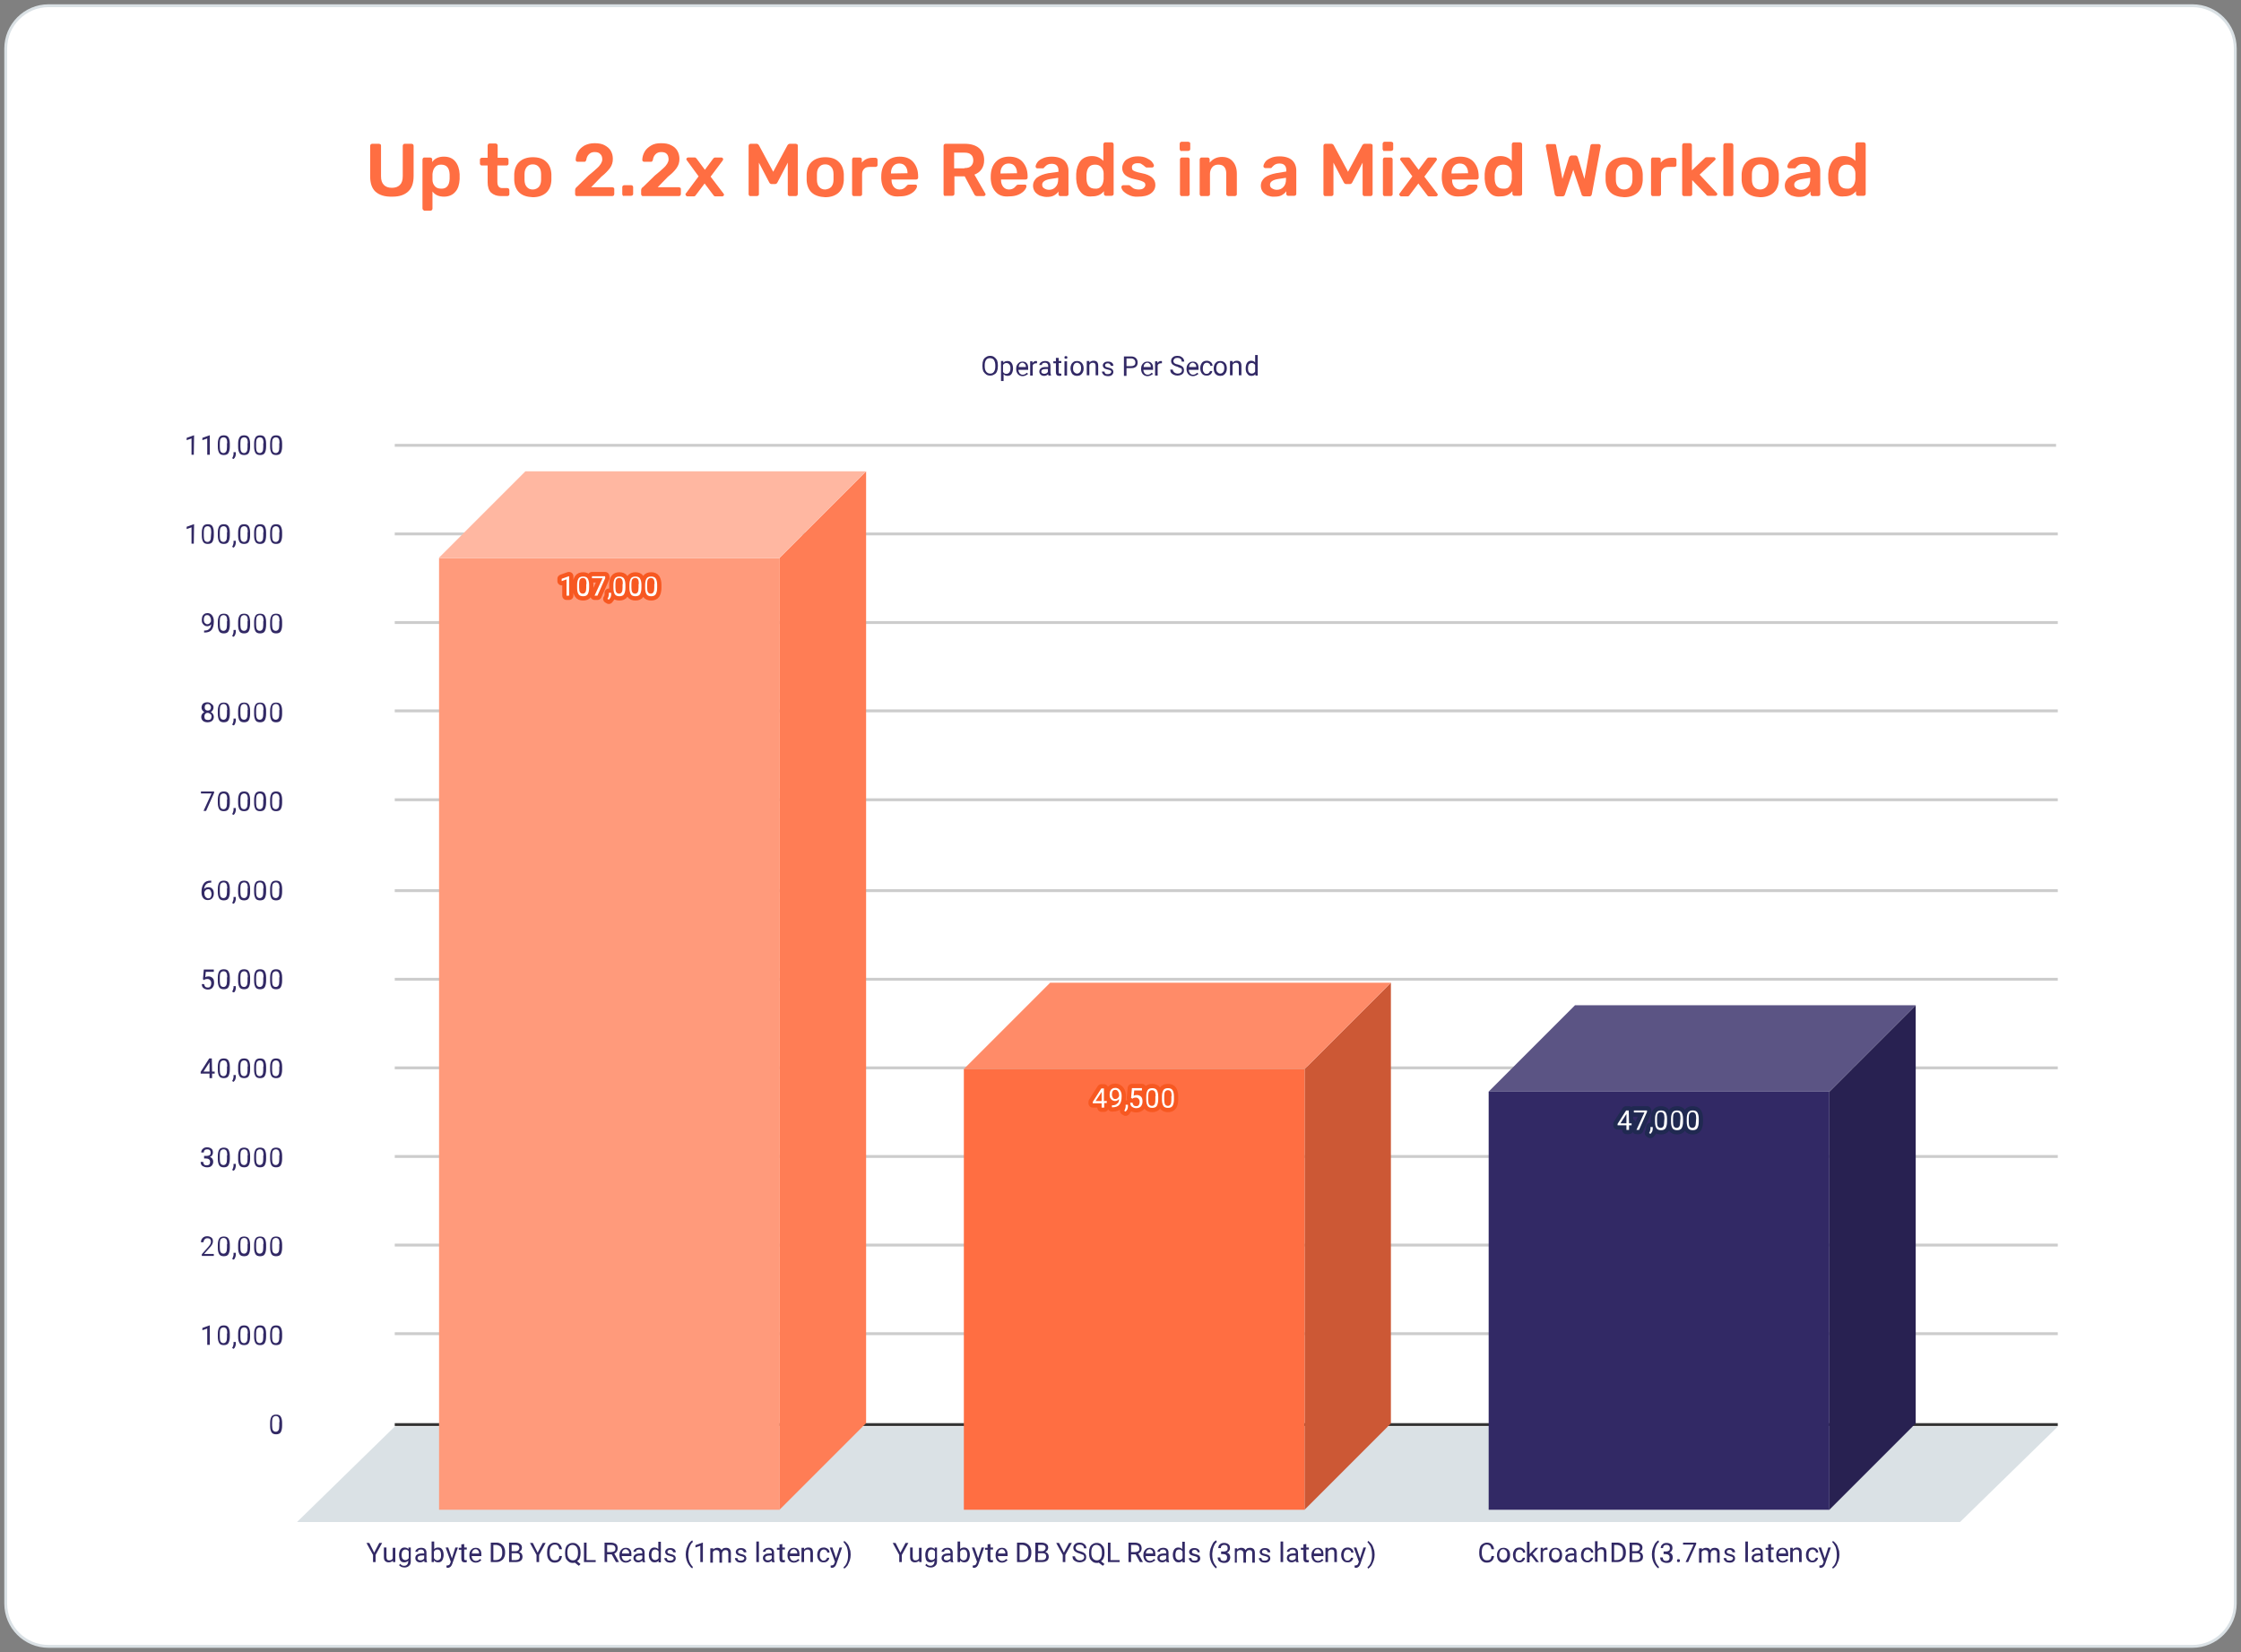 <?xml version="1.0" encoding="utf-8"?>
<!-- Generator: Adobe Illustrator 23.0.6, SVG Export Plug-In . SVG Version: 6.00 Build 0)  -->
<svg version="1.1" id="Layer_1" xmlns="http://www.w3.org/2000/svg" xmlns:xlink="http://www.w3.org/1999/xlink" x="0px" y="0px"
	 viewBox="0 0 784 578" style="enable-background:new 0 0 784 578;" xml:space="preserve">
<rect x="0" y="0" width="784" height="578" fill="#808080" stroke="none"/>
<style type="text/css">
	.st0{fill:#FFFFFF;stroke:#DAE1E5;stroke-miterlimit:10;}
	.st1{enable-background:new    ;}
	.st2{fill:#FF6E42;}
	.st3{fill:none;stroke:#CCCCCC;stroke-miterlimit:10;}
	.st4{fill:none;stroke:#333333;stroke-miterlimit:10;}
	.st5{fill:#DAE1E5;}
	.st6{clip-path:url(#SVGID_2_);fill:#FF7D55;}
	.st7{clip-path:url(#SVGID_4_);fill:#FFB7A1;}
	.st8{clip-path:url(#SVGID_6_);fill:none;}
	.st9{clip-path:url(#SVGID_8_);fill:#FF9A7B;}
	.st10{clip-path:url(#SVGID_10_);fill:#CC5835;}
	.st11{clip-path:url(#SVGID_12_);fill:#FF8B68;}
	.st12{clip-path:url(#SVGID_14_);fill:none;}
	.st13{clip-path:url(#SVGID_16_);fill:#FF6E42;}
	.st14{clip-path:url(#SVGID_18_);fill:#282151;}
	.st15{clip-path:url(#SVGID_20_);fill:#5B5484;}
	.st16{clip-path:url(#SVGID_22_);fill:none;}
	.st17{clip-path:url(#SVGID_24_);fill:#322965;}
	.st18{fill:none;stroke:#F75821;stroke-width:3;stroke-linecap:round;stroke-linejoin:round;stroke-miterlimit:10;}
	.st19{fill:#FFFFFF;}
	.st20{fill:none;stroke:#202951;stroke-width:3;stroke-linecap:round;stroke-linejoin:round;stroke-miterlimit:10;}
	.st21{fill:#322965;}
</style>
<g>
	<g>
		<path class="st0" d="M767,576H17c-8.3,0-15-6.7-15-15V17C2,8.8,8.7,2,17,2h750c8.3,0,15,6.7,15,15V561
			C782,569.2,775.3,576,767,576z"/>
		<g class="st1">
			<path class="st2" d="M131.4,67.1c-1.3-1.2-1.9-3-1.9-5.4V51c0-0.2,0.1-0.3,0.2-0.5c0.1-0.1,0.3-0.2,0.5-0.2h2.4
				c0.2,0,0.3,0.1,0.5,0.2s0.2,0.3,0.2,0.5v10.6c0,1.4,0.3,2.4,1,3.1s1.6,1,2.8,1s2.1-0.3,2.8-1s1-1.7,1-3.1V51
				c0-0.2,0.1-0.3,0.2-0.5c0.1-0.1,0.3-0.2,0.5-0.2h2.4c0.2,0,0.3,0.1,0.5,0.2c0.1,0.1,0.2,0.3,0.2,0.5v10.6c0,2.4-0.6,4.2-1.9,5.4
				c-1.3,1.2-3.1,1.8-5.4,1.8C134.5,68.9,132.7,68.2,131.4,67.1z"/>
			<path class="st2" d="M148,73.4c-0.1-0.1-0.2-0.3-0.2-0.5V55.8c0-0.2,0.1-0.3,0.2-0.5c0.1-0.1,0.3-0.2,0.4-0.2h2.1
				c0.2,0,0.3,0.1,0.5,0.2c0.1,0.1,0.2,0.3,0.2,0.4v1c0.9-1.3,2.3-1.9,4.1-1.9s3.1,0.6,4,1.7s1.4,2.6,1.5,4.4c0,0.2,0,0.5,0,0.9
				s0,0.7,0,0.9c-0.1,1.8-0.5,3.3-1.5,4.4c-0.9,1.1-2.3,1.7-4,1.7s-3.1-0.6-4-1.8v6c0,0.2-0.1,0.3-0.2,0.5c-0.1,0.1-0.3,0.2-0.5,0.2
				h-2.3C148.3,73.6,148.1,73.4,148,73.4z M157.3,62.6c0-0.2,0-0.4,0-0.8s0-0.6,0-0.8c-0.1-2.3-1.1-3.4-3-3.4c-1,0-1.7,0.3-2.2,1
				c-0.5,0.6-0.7,1.4-0.8,2.3c0,0.2,0,0.5,0,1s0,0.8,0,1c0,0.9,0.3,1.6,0.8,2.2c0.5,0.6,1.2,0.9,2.2,0.9
				C156.2,66.1,157.2,64.9,157.3,62.6z"/>
			<path class="st2" d="M171.8,67.4c-0.8-0.8-1.2-2-1.2-3.6v-5.9h-2.1c-0.2,0-0.3-0.1-0.4-0.2c-0.1-0.1-0.2-0.3-0.2-0.4v-1.5
				c0-0.2,0.1-0.3,0.2-0.4c0.1-0.1,0.3-0.2,0.4-0.2h2.1v-4.3c0-0.2,0.1-0.3,0.2-0.5c0.1-0.1,0.3-0.2,0.4-0.2h2.2
				c0.2,0,0.3,0.1,0.5,0.2c0.1,0.1,0.2,0.3,0.2,0.5v4.3h3.2c0.2,0,0.3,0.1,0.4,0.2c0.1,0.1,0.2,0.3,0.2,0.4v1.5
				c0,0.2-0.1,0.3-0.2,0.4c-0.1,0.1-0.3,0.2-0.4,0.2H174v5.6c0,0.7,0.1,1.3,0.4,1.7c0.3,0.4,0.7,0.6,1.3,0.6h1.8
				c0.2,0,0.3,0.1,0.5,0.2c0.1,0.1,0.2,0.3,0.2,0.5v1.5c0,0.2-0.1,0.3-0.2,0.4c-0.1,0.1-0.3,0.2-0.5,0.2h-2.1
				C173.7,68.6,172.6,68.1,171.8,67.4z"/>
			<path class="st2" d="M181.7,67.4c-1.1-1-1.7-2.5-1.8-4.3V62v-1.1c0.1-1.8,0.7-3.3,1.8-4.3s2.7-1.6,4.7-1.6s3.6,0.5,4.7,1.6
				c1.1,1,1.7,2.5,1.8,4.3c0,0.2,0,0.6,0,1.1s0,0.9,0,1.1c-0.1,1.8-0.7,3.3-1.8,4.3s-2.7,1.6-4.7,1.6
				C184.3,68.9,182.8,68.4,181.7,67.4z M188.5,65.4c0.5-0.6,0.8-1.4,0.8-2.5c0-0.2,0-0.5,0-1s0-0.8,0-1c0-1.1-0.3-2-0.8-2.5
				c-0.5-0.6-1.2-0.9-2.1-0.9c-0.9,0-1.6,0.3-2.1,0.9s-0.8,1.4-0.8,2.5v1v1c0,1.1,0.3,2,0.8,2.5c0.5,0.6,1.2,0.9,2.1,0.9
				S188,65.9,188.5,65.4z"/>
			<path class="st2" d="M201.4,68.4c-0.1-0.1-0.2-0.3-0.2-0.4v-1.4c0-0.5,0.2-0.9,0.6-1.2l4.1-4c1.2-1,2.2-1.8,2.8-2.4
				c0.7-0.6,1.2-1.2,1.5-1.7s0.5-1,0.5-1.5c0-0.8-0.2-1.5-0.7-1.9c-0.4-0.5-1.1-0.7-2-0.7s-1.5,0.3-2,0.8s-0.8,1.2-0.9,2
				c-0.1,0.2-0.2,0.4-0.3,0.5s-0.3,0.1-0.5,0.1H202c-0.2,0-0.3-0.1-0.4-0.2c-0.1-0.1-0.2-0.2-0.2-0.4c0-1,0.3-2,0.8-2.9
				s1.3-1.6,2.3-2.2c1-0.5,2.1-0.8,3.5-0.8s2.6,0.2,3.5,0.7s1.7,1.1,2.2,2s0.7,1.8,0.7,2.8c0,1.2-0.3,2.2-1,3.2c-0.7,0.9-1.7,2-3,3
				l-3.6,3.7h7.4c0.2,0,0.3,0.1,0.5,0.2c0.2,0.1,0.2,0.3,0.2,0.5v1.7c0,0.2-0.1,0.3-0.2,0.5c-0.1,0.1-0.3,0.2-0.5,0.2h-12.5
				C201.6,68.6,201.5,68.6,201.4,68.4z"/>
			<path class="st2" d="M217.9,68.4c-0.1-0.1-0.2-0.3-0.2-0.4v-2.6c0-0.2,0.1-0.3,0.2-0.4c0.1-0.1,0.3-0.2,0.4-0.2h2.6
				c0.2,0,0.3,0.1,0.4,0.2c0.1,0.1,0.2,0.3,0.2,0.4v2.5c0,0.2-0.1,0.3-0.2,0.4c-0.1,0.1-0.3,0.2-0.5,0.2h-2.6
				C218.1,68.6,218,68.6,217.9,68.4z"/>
			<path class="st2" d="M224.5,68.4c-0.1-0.1-0.2-0.3-0.2-0.4v-1.4c0-0.5,0.2-0.9,0.7-1.2l4.1-4c1.2-1,2.2-1.8,2.8-2.4
				c0.7-0.6,1.2-1.2,1.5-1.7s0.5-1,0.5-1.5c0-0.8-0.2-1.5-0.6-1.9c-0.4-0.5-1.1-0.7-2-0.7s-1.5,0.3-2,0.8s-0.8,1.2-0.9,2
				c-0.1,0.2-0.2,0.4-0.3,0.5s-0.3,0.1-0.5,0.1h-2.3c-0.2,0-0.3-0.1-0.4-0.2s-0.2-0.2-0.2-0.4c0-1,0.3-2,0.8-2.9s1.3-1.6,2.3-2.2
				s2.1-0.8,3.5-0.8s2.6,0.2,3.5,0.7c1,0.5,1.7,1.1,2.2,2s0.7,1.8,0.7,2.8c0,1.2-0.3,2.2-1,3.2s-1.7,2-3,3l-3.6,3.7h7.4
				c0.2,0,0.3,0.1,0.5,0.2c0.2,0.1,0.2,0.3,0.2,0.5v1.7c0,0.2-0.1,0.3-0.2,0.5c-0.1,0.1-0.3,0.2-0.5,0.2H225
				C224.8,68.6,224.6,68.6,224.5,68.4z"/>
			<path class="st2" d="M240,68.4c-0.1-0.1-0.2-0.2-0.2-0.4s0.1-0.3,0.2-0.4l4.4-5.9l-4.1-5.6c-0.1-0.1-0.2-0.3-0.2-0.4
				c0-0.2,0.1-0.3,0.2-0.4s0.2-0.2,0.4-0.2h2.3c0.2,0,0.3,0,0.4,0.1s0.2,0.2,0.3,0.3l2.9,3.9l2.9-3.9c0,0,0.1-0.1,0.2-0.2
				s0.3-0.2,0.5-0.2h2.2c0.2,0,0.3,0.1,0.4,0.2s0.2,0.2,0.2,0.4c0,0.2-0.1,0.3-0.2,0.5l-4.2,5.6l4.5,5.9c0.1,0.1,0.2,0.3,0.2,0.4
				c0,0.2-0.1,0.3-0.2,0.4c-0.1,0.1-0.2,0.2-0.4,0.2h-2.4c-0.3,0-0.5-0.1-0.7-0.4l-3.1-4.1l-3.1,4.1c-0.2,0.3-0.4,0.4-0.7,0.4h-2.3
				C240.2,68.6,240.1,68.6,240,68.4z"/>
			<path class="st2" d="M262.1,68.4c-0.1-0.1-0.2-0.3-0.2-0.4V51c0-0.2,0.1-0.3,0.2-0.5c0.1-0.1,0.3-0.2,0.5-0.2h2.1
				c0.3,0,0.6,0.2,0.8,0.5l5,9.3l5-9.3c0.2-0.3,0.5-0.5,0.8-0.5h2.1c0.2,0,0.3,0.1,0.5,0.2s0.2,0.3,0.2,0.5v16.9
				c0,0.2-0.1,0.3-0.2,0.5c-0.1,0.1-0.3,0.2-0.5,0.2h-2.2c-0.2,0-0.3-0.1-0.4-0.2c-0.1-0.1-0.2-0.3-0.2-0.4V56.9l-3.6,6.9
				c-0.2,0.4-0.5,0.6-0.9,0.6H270c-0.4,0-0.7-0.2-0.9-0.6l-3.6-6.9v11.1c0,0.2-0.1,0.3-0.2,0.4c-0.1,0.1-0.3,0.2-0.5,0.2h-2.2
				C262.3,68.6,262.2,68.6,262.1,68.4z"/>
			<path class="st2" d="M284,67.4c-1.1-1-1.7-2.5-1.8-4.3V62v-1.1c0.1-1.8,0.7-3.3,1.8-4.3c1.1-1,2.7-1.6,4.7-1.6s3.6,0.5,4.7,1.6
				c1.1,1,1.7,2.5,1.8,4.3c0,0.2,0,0.6,0,1.1s0,0.9,0,1.1c-0.1,1.8-0.7,3.3-1.8,4.3c-1.1,1-2.7,1.6-4.7,1.6
				C286.7,68.9,285.1,68.4,284,67.4z M290.8,65.4c0.5-0.6,0.8-1.4,0.8-2.5c0-0.2,0-0.5,0-1s0-0.8,0-1c0-1.1-0.3-2-0.8-2.5
				c-0.5-0.6-1.2-0.9-2.1-0.9s-1.6,0.3-2.1,0.9s-0.8,1.4-0.8,2.5v1v1c0,1.1,0.3,2,0.8,2.5c0.5,0.6,1.2,0.9,2.1,0.9
				C289.6,66.2,290.3,65.9,290.8,65.4z"/>
			<path class="st2" d="M298.3,68.4c-0.1-0.1-0.2-0.3-0.2-0.4V55.8c0-0.2,0.1-0.3,0.2-0.5s0.3-0.2,0.4-0.2h2.1
				c0.2,0,0.3,0.1,0.5,0.2s0.2,0.3,0.2,0.5v1.1c0.9-1.1,2.1-1.7,3.7-1.7h1.1c0.2,0,0.3,0.1,0.5,0.2c0.1,0.1,0.2,0.3,0.2,0.5v1.9
				c0,0.2-0.1,0.3-0.2,0.4s-0.3,0.2-0.5,0.2h-2.1c-0.8,0-1.5,0.2-1.9,0.7c-0.5,0.5-0.7,1.1-0.7,1.9v7c0,0.2-0.1,0.3-0.2,0.4
				c-0.1,0.1-0.3,0.2-0.4,0.2h-2.3C298.6,68.6,298.4,68.6,298.3,68.4z"/>
			<path class="st2" d="M310.1,67.2c-1.1-1.1-1.7-2.7-1.8-4.7v-0.7c0-2.2,0.6-3.9,1.7-5.1s2.7-1.9,4.7-1.9c2.1,0,3.7,0.6,4.8,1.9
				s1.7,2.9,1.7,5v0.5c0,0.2-0.1,0.3-0.2,0.4s-0.3,0.2-0.5,0.2h-8.6v0.2c0,1,0.3,1.8,0.8,2.4c0.5,0.6,1.2,0.9,2,0.9
				c1,0,1.8-0.4,2.4-1.2c0.2-0.2,0.3-0.3,0.4-0.4c0.1,0,0.2-0.1,0.4-0.1h2.3c0.2,0,0.3,0,0.4,0.1c0.1,0.1,0.2,0.2,0.2,0.4
				c0,0.4-0.2,0.9-0.7,1.5c-0.5,0.6-1.2,1.1-2.1,1.5c-0.9,0.4-2,0.6-3.2,0.6C312.7,68.9,311.2,68.4,310.1,67.2z M317.5,60.6
				L317.5,60.6c0-1.1-0.3-1.9-0.8-2.5s-1.2-0.9-2.1-0.9s-1.6,0.3-2.1,0.9s-0.8,1.4-0.8,2.5v0.1L317.5,60.6L317.5,60.6z"/>
			<path class="st2" d="M330.3,68.4c-0.1-0.1-0.2-0.3-0.2-0.4V51c0-0.2,0.1-0.3,0.2-0.5c0.1-0.1,0.3-0.2,0.5-0.2h6.7
				c2.1,0,3.8,0.5,5,1.5s1.8,2.4,1.8,4.2c0,1.3-0.3,2.3-0.9,3.2c-0.6,0.9-1.5,1.5-2.5,1.9l3.8,6.6c0.1,0.1,0.1,0.2,0.1,0.3
				c0,0.2-0.1,0.3-0.2,0.4c-0.1,0.1-0.2,0.2-0.4,0.2h-2.4c-0.3,0-0.5-0.1-0.6-0.2c-0.2-0.1-0.3-0.3-0.4-0.5l-3.3-6.2h-3.6v6.2
				c0,0.2-0.1,0.3-0.2,0.4c-0.1,0.1-0.3,0.2-0.5,0.2h-2.4C330.5,68.6,330.4,68.6,330.3,68.4z M337.4,58.8c1,0,1.8-0.2,2.3-0.7
				s0.8-1.1,0.8-2s-0.3-1.6-0.8-2c-0.5-0.5-1.3-0.7-2.3-0.7h-3.6v5.5h3.6V58.8z"/>
			<path class="st2" d="M348.4,67.2c-1.1-1.1-1.7-2.7-1.8-4.7v-0.7c0-2.2,0.6-3.9,1.7-5.1s2.7-1.9,4.7-1.9c2.1,0,3.7,0.6,4.8,1.9
				s1.7,2.9,1.7,5v0.5c0,0.2-0.1,0.3-0.2,0.4s-0.3,0.2-0.5,0.2h-8.6v0.2c0,1,0.3,1.8,0.8,2.4c0.5,0.6,1.2,0.9,2,0.9
				c1,0,1.8-0.4,2.4-1.2c0.2-0.2,0.3-0.3,0.4-0.4c0.1,0,0.2-0.1,0.4-0.1h2.3c0.2,0,0.3,0,0.4,0.1c0.1,0.1,0.2,0.2,0.2,0.4
				c0,0.4-0.2,0.9-0.7,1.5c-0.5,0.6-1.2,1.1-2.1,1.5c-0.9,0.4-2,0.6-3.2,0.6C351.1,68.9,349.5,68.4,348.4,67.2z M355.8,60.6
				L355.8,60.6c0-1.1-0.3-1.9-0.8-2.5s-1.2-0.9-2.1-0.9s-1.6,0.3-2.1,0.9s-0.8,1.4-0.8,2.5v0.1L355.8,60.6L355.8,60.6z"/>
			<path class="st2" d="M363.7,68.4c-0.7-0.4-1.3-0.8-1.7-1.4c-0.4-0.6-0.6-1.3-0.6-2c0-1.2,0.5-2.1,1.4-2.9c1-0.7,2.3-1.2,3.9-1.5
				l3.6-0.5v-0.5c0-0.7-0.2-1.3-0.6-1.7c-0.4-0.4-1-0.6-1.8-0.6c-0.6,0-1,0.1-1.4,0.3s-0.6,0.4-0.8,0.6c-0.2,0.2-0.4,0.4-0.4,0.4
				c-0.1,0.2-0.2,0.3-0.4,0.3h-2c-0.2,0-0.3-0.1-0.4-0.2s-0.2-0.2-0.2-0.4c0-0.4,0.2-0.9,0.6-1.5s1-1,1.9-1.4
				c0.8-0.4,1.9-0.6,3.1-0.6c2,0,3.5,0.5,4.5,1.4c0.9,0.9,1.4,2.1,1.4,3.6v8.2c0,0.2-0.1,0.3-0.2,0.4c-0.1,0.1-0.3,0.2-0.5,0.2h-2.2
				c-0.2,0-0.3-0.1-0.4-0.2c-0.1-0.1-0.2-0.3-0.2-0.4v-1c-0.4,0.6-0.9,1-1.6,1.4c-0.7,0.4-1.6,0.5-2.6,0.5
				C365.2,68.9,364.4,68.6,363.7,68.4z M369.3,65.4c0.6-0.6,0.9-1.5,0.9-2.7v-0.5l-2.6,0.4c-2,0.3-3,1-3,2c0,0.6,0.2,1,0.7,1.3
				s1,0.5,1.7,0.5C367.9,66.4,368.7,66.1,369.3,65.4z"/>
			<path class="st2" d="M378,67.1c-0.9-1.1-1.4-2.6-1.5-4.5v-0.9v-0.9c0.1-1.8,0.6-3.3,1.5-4.5c0.9-1.1,2.3-1.7,4-1.7s3,0.6,4,1.7
				v-5.8c0-0.2,0.1-0.3,0.2-0.5c0.1-0.1,0.3-0.2,0.4-0.2h2.3c0.2,0,0.3,0.1,0.5,0.2c0.1,0.1,0.2,0.3,0.2,0.5v17.4
				c0,0.2-0.1,0.3-0.2,0.4c-0.1,0.1-0.3,0.2-0.5,0.2h-2.1c-0.2,0-0.3-0.1-0.4-0.2c-0.1-0.1-0.2-0.3-0.2-0.4v-1
				c-1,1.2-2.3,1.8-4.1,1.8C380.3,68.9,379,68.4,378,67.1z M385.3,65.1c0.5-0.6,0.7-1.4,0.8-2.4c0-0.2,0-0.5,0-1s0-0.8,0-1
				c0-0.9-0.3-1.6-0.8-2.2s-1.2-0.9-2.2-0.9c-1.9,0-2.8,1.1-3,3.4v0.8v0.8c0.1,2.3,1.1,3.4,3,3.4C384,66.1,384.8,65.8,385.3,65.1z"
				/>
			<path class="st2" d="M394.9,68.2c-0.9-0.4-1.5-0.9-2-1.4c-0.4-0.5-0.6-1-0.6-1.4c0-0.2,0.1-0.3,0.2-0.4c0.1-0.1,0.2-0.2,0.4-0.2
				h2.1c0.1,0,0.3,0.1,0.4,0.2c0.1,0.1,0.3,0.2,0.6,0.5c0.3,0.3,0.6,0.5,1,0.6c0.4,0.1,0.8,0.2,1.3,0.2c0.7,0,1.3-0.1,1.7-0.4
				c0.4-0.3,0.7-0.7,0.7-1.2c0-0.3-0.1-0.6-0.3-0.8c-0.2-0.2-0.6-0.4-1.1-0.6s-1.3-0.4-2.3-0.6c-1.5-0.3-2.6-0.8-3.3-1.4
				s-1.1-1.5-1.1-2.5c0-0.7,0.2-1.3,0.6-2s1-1.1,1.9-1.5c0.8-0.4,1.8-0.6,3-0.6s2.2,0.2,3,0.6s1.5,0.8,1.9,1.3s0.7,1,0.7,1.4
				c0,0.2-0.1,0.3-0.2,0.4s-0.2,0.2-0.4,0.2h-2c-0.2,0-0.3-0.1-0.4-0.2s-0.3-0.2-0.6-0.5c-0.3-0.2-0.6-0.4-0.9-0.6s-0.7-0.2-1.2-0.2
				c-0.6,0-1.1,0.1-1.5,0.4s-0.5,0.6-0.5,1.1c0,0.3,0.1,0.6,0.2,0.8s0.5,0.4,1,0.6s1.3,0.4,2.3,0.6c3.1,0.6,4.7,2,4.7,4.1
				c0,1.2-0.5,2.2-1.6,3s-2.6,1.1-4.5,1.1C396.8,68.9,395.7,68.6,394.9,68.2z"/>
			<path class="st2" d="M412.9,52.6c-0.1-0.1-0.2-0.3-0.2-0.4v-1.9c0-0.2,0.1-0.3,0.2-0.5c0.1-0.1,0.3-0.2,0.4-0.2h2.4
				c0.2,0,0.3,0.1,0.5,0.2s0.2,0.3,0.2,0.5v1.9c0,0.2-0.1,0.3-0.2,0.4s-0.3,0.2-0.5,0.2h-2.4C413.1,52.9,413,52.9,412.9,52.6z
				 M413,68.4c-0.1-0.1-0.2-0.3-0.2-0.4V55.8c0-0.2,0.1-0.3,0.2-0.5c0.1-0.1,0.3-0.2,0.4-0.2h2.2c0.2,0,0.3,0.1,0.4,0.2
				s0.2,0.3,0.2,0.4v12.3c0,0.2-0.1,0.3-0.2,0.4c-0.1,0.1-0.3,0.2-0.4,0.2h-2.2C413.2,68.6,413.1,68.6,413,68.4z"/>
			<path class="st2" d="M419.9,68.4c-0.1-0.1-0.2-0.3-0.2-0.4V55.8c0-0.2,0.1-0.3,0.2-0.5c0.1-0.1,0.3-0.2,0.4-0.2h2.2
				c0.2,0,0.3,0.1,0.5,0.2c0.1,0.1,0.2,0.3,0.2,0.5v1.1c1.1-1.3,2.5-2,4.3-2c1.6,0,2.9,0.5,3.8,1.6c0.9,1,1.4,2.5,1.4,4.3v7.2
				c0,0.2-0.1,0.3-0.2,0.4c-0.1,0.1-0.3,0.2-0.5,0.2h-2.3c-0.2,0-0.3-0.1-0.4-0.2c-0.1-0.1-0.3-0.2-0.3-0.4v-7.2
				c0-1-0.2-1.8-0.7-2.4s-1.2-0.8-2.1-0.8s-1.6,0.3-2.1,0.9s-0.8,1.4-0.8,2.3v7.2c0,0.2-0.1,0.3-0.2,0.4c-0.1,0.1-0.3,0.2-0.5,0.2
				h-2.3C420.1,68.6,420,68.6,419.9,68.4z"/>
			<path class="st2" d="M443.4,68.4c-0.7-0.4-1.3-0.8-1.7-1.4c-0.4-0.6-0.6-1.3-0.6-2c0-1.2,0.5-2.1,1.4-2.9c1-0.7,2.3-1.2,3.9-1.5
				L450,60v-0.5c0-0.7-0.2-1.3-0.6-1.7c-0.4-0.4-1-0.6-1.8-0.6c-0.6,0-1,0.1-1.4,0.3s-0.6,0.4-0.8,0.6c-0.2,0.2-0.4,0.4-0.4,0.4
				c-0.1,0.2-0.2,0.3-0.4,0.3h-2c-0.2,0-0.3-0.1-0.4-0.2s-0.2-0.2-0.2-0.4c0-0.4,0.2-0.9,0.6-1.5s1-1,1.9-1.4
				c0.8-0.4,1.9-0.6,3.1-0.6c2,0,3.5,0.5,4.5,1.4c0.9,0.9,1.4,2.1,1.4,3.6v8.2c0,0.2-0.1,0.3-0.2,0.4c-0.1,0.1-0.3,0.2-0.5,0.2h-2.2
				c-0.2,0-0.3-0.1-0.4-0.2c-0.1-0.1-0.2-0.3-0.2-0.4v-1c-0.4,0.6-0.9,1-1.6,1.4c-0.7,0.4-1.6,0.5-2.6,0.5
				C444.9,68.9,444.1,68.6,443.4,68.4z M449,65.4c0.6-0.6,0.9-1.5,0.9-2.7v-0.5l-2.6,0.4c-2,0.3-3,1-3,2c0,0.6,0.2,1,0.7,1.3
				s1,0.5,1.7,0.5C447.6,66.4,448.4,66.1,449,65.4z"/>
			<path class="st2" d="M463.2,68.4c-0.1-0.1-0.2-0.3-0.2-0.4V51c0-0.2,0.1-0.3,0.2-0.5c0.1-0.1,0.3-0.2,0.5-0.2h2.1
				c0.3,0,0.6,0.2,0.8,0.5l5,9.3l5-9.3c0.2-0.3,0.5-0.5,0.8-0.5h2.1c0.2,0,0.3,0.1,0.5,0.2s0.2,0.3,0.2,0.5v16.9
				c0,0.2-0.1,0.3-0.2,0.5c-0.1,0.1-0.3,0.2-0.5,0.2h-2.2c-0.2,0-0.3-0.1-0.4-0.2c-0.1-0.1-0.2-0.3-0.2-0.4V56.9l-3.6,6.9
				c-0.2,0.4-0.5,0.6-0.9,0.6H471c-0.4,0-0.7-0.2-0.9-0.6l-3.6-6.9v11.1c0,0.2-0.1,0.3-0.2,0.4c-0.1,0.1-0.3,0.2-0.5,0.2h-2.2
				C463.4,68.6,463.3,68.6,463.2,68.4z"/>
			<path class="st2" d="M483.9,52.6c-0.1-0.1-0.2-0.3-0.2-0.4v-1.9c0-0.2,0.1-0.3,0.2-0.5c0.1-0.1,0.3-0.2,0.4-0.2h2.4
				c0.2,0,0.3,0.1,0.5,0.2s0.2,0.3,0.2,0.5v1.9c0,0.2-0.1,0.3-0.2,0.4s-0.3,0.2-0.5,0.2h-2.4C484.1,52.9,484,52.9,483.9,52.6z
				 M484,68.4c-0.1-0.1-0.2-0.3-0.2-0.4V55.8c0-0.2,0.1-0.3,0.2-0.5c0.1-0.1,0.3-0.2,0.4-0.2h2.2c0.2,0,0.3,0.1,0.4,0.2
				c0.1,0.1,0.2,0.3,0.2,0.4v12.3c0,0.2-0.1,0.3-0.2,0.4c-0.1,0.1-0.3,0.2-0.4,0.2h-2.2C484.2,68.6,484.1,68.6,484,68.4z"/>
			<path class="st2" d="M489.7,68.4c-0.1-0.1-0.2-0.2-0.2-0.4s0.1-0.3,0.2-0.4l4.4-5.9l-4.1-5.6c-0.1-0.1-0.2-0.3-0.2-0.4
				c0-0.2,0.1-0.3,0.2-0.4c0.1-0.1,0.2-0.2,0.4-0.2h2.3c0.2,0,0.3,0,0.4,0.1c0.1,0.1,0.2,0.2,0.3,0.3l2.9,3.9l2.9-3.9
				c0,0,0.1-0.1,0.2-0.2c0.1-0.1,0.3-0.2,0.5-0.2h2.2c0.2,0,0.3,0.1,0.4,0.2c0.1,0.1,0.2,0.2,0.2,0.4c0,0.2-0.1,0.3-0.2,0.5
				l-4.2,5.6l4.5,5.9c0.1,0.1,0.2,0.3,0.2,0.4c0,0.2-0.1,0.3-0.2,0.4c-0.1,0.1-0.2,0.2-0.4,0.2H500c-0.3,0-0.5-0.1-0.7-0.4l-3.1-4.1
				l-3.1,4.1c-0.2,0.3-0.4,0.4-0.7,0.4h-2.3C489.9,68.6,489.8,68.6,489.7,68.4z"/>
			<path class="st2" d="M506.2,67.2c-1.1-1.1-1.7-2.7-1.8-4.7v-0.7c0-2.2,0.6-3.9,1.7-5.1c1.1-1.2,2.7-1.9,4.7-1.9
				c2.1,0,3.7,0.6,4.8,1.9s1.7,2.9,1.7,5v0.5c0,0.2-0.1,0.3-0.2,0.4s-0.3,0.2-0.5,0.2H508v0.2c0,1,0.3,1.8,0.8,2.4
				c0.5,0.6,1.2,0.9,2,0.9c1,0,1.8-0.4,2.4-1.2c0.2-0.2,0.3-0.3,0.4-0.4c0.1,0,0.2-0.1,0.4-0.1h2.3c0.2,0,0.3,0,0.4,0.1
				c0.1,0.1,0.2,0.2,0.2,0.4c0,0.4-0.2,0.9-0.7,1.5c-0.5,0.6-1.2,1.1-2.1,1.5c-0.9,0.4-2,0.6-3.2,0.6
				C508.8,68.9,507.3,68.4,506.2,67.2z M513.6,60.6L513.6,60.6c0-1.1-0.3-1.9-0.8-2.5s-1.2-0.9-2.1-0.9c-0.9,0-1.6,0.3-2.1,0.9
				s-0.8,1.4-0.8,2.5v0.1L513.6,60.6L513.6,60.6z"/>
			<path class="st2" d="M520.9,67.1c-0.9-1.1-1.4-2.6-1.5-4.5v-0.9v-0.9c0.1-1.8,0.6-3.3,1.5-4.5c0.9-1.1,2.3-1.7,4-1.7s3,0.6,4,1.7
				v-5.8c0-0.2,0.1-0.3,0.2-0.5c0.1-0.1,0.3-0.2,0.4-0.2h2.3c0.2,0,0.3,0.1,0.5,0.2c0.1,0.1,0.2,0.3,0.2,0.5v17.4
				c0,0.2-0.1,0.3-0.2,0.4c-0.1,0.1-0.3,0.2-0.5,0.2h-2.1c-0.2,0-0.3-0.1-0.4-0.2c-0.1-0.1-0.2-0.3-0.2-0.4v-1
				c-1,1.2-2.3,1.8-4.1,1.8C523.2,68.9,521.9,68.4,520.9,67.1z M528.1,65.1c0.5-0.6,0.7-1.4,0.8-2.4c0-0.2,0-0.5,0-1s0-0.8,0-1
				c0-0.9-0.3-1.6-0.8-2.2s-1.2-0.9-2.2-0.9c-1.9,0-2.8,1.1-3,3.4v0.8v0.8c0.1,2.3,1.1,3.4,3,3.4C526.9,66.1,527.7,65.8,528.1,65.1z
				"/>
			<path class="st2" d="M543.9,67.9l-3.1-16.7V51c0-0.2,0.1-0.3,0.2-0.4c0.1-0.1,0.2-0.2,0.4-0.2h2.3c0.2,0,0.4,0,0.5,0.1
				s0.2,0.2,0.2,0.4l2.2,11.7l2.3-7.5c0.2-0.4,0.5-0.7,0.9-0.7h1.4c0.2,0,0.4,0.1,0.5,0.2s0.2,0.3,0.3,0.5l2.3,7.5l2.1-11.7
				c0.1-0.3,0.3-0.5,0.7-0.5h2.3c0.1,0,0.3,0.1,0.4,0.2c0.1,0.1,0.2,0.2,0.2,0.4c0,0.1,0,0.2,0,0.2l-3.1,16.7c0,0.2-0.1,0.4-0.3,0.6
				s-0.4,0.2-0.6,0.2h-1.8c-0.2,0-0.4-0.1-0.6-0.2c-0.2-0.1-0.3-0.3-0.3-0.5l-2.9-8.6l-2.9,8.6c-0.1,0.4-0.4,0.7-0.9,0.7h-1.8
				C544.3,68.6,544,68.4,543.9,67.9z"/>
			<path class="st2" d="M563.5,67.4c-1.1-1-1.7-2.5-1.8-4.3V62v-1.1c0.1-1.8,0.7-3.3,1.8-4.3s2.7-1.6,4.7-1.6s3.6,0.5,4.7,1.6
				c1.1,1,1.7,2.5,1.8,4.3c0,0.2,0,0.6,0,1.1s0,0.9,0,1.1c-0.1,1.8-0.7,3.3-1.8,4.3s-2.7,1.6-4.7,1.6
				C566.2,68.9,564.6,68.4,563.5,67.4z M570.3,65.4c0.5-0.6,0.8-1.4,0.8-2.5c0-0.2,0-0.5,0-1s0-0.8,0-1c0-1.1-0.3-2-0.8-2.5
				c-0.5-0.6-1.2-0.9-2.1-0.9c-0.9,0-1.6,0.3-2.1,0.9s-0.8,1.4-0.8,2.5v1v1c0,1.1,0.3,2,0.8,2.5c0.5,0.6,1.2,0.9,2.1,0.9
				S569.9,65.9,570.3,65.4z"/>
			<path class="st2" d="M577.8,68.4c-0.1-0.1-0.2-0.3-0.2-0.4V55.8c0-0.2,0.1-0.3,0.2-0.5s0.3-0.2,0.4-0.2h2.1
				c0.2,0,0.3,0.1,0.5,0.2s0.2,0.3,0.2,0.5v1.1c0.9-1.1,2.1-1.7,3.7-1.7h1.1c0.2,0,0.3,0.1,0.5,0.2c0.1,0.1,0.2,0.3,0.2,0.5v1.9
				c0,0.2-0.1,0.3-0.2,0.4c-0.1,0.1-0.3,0.2-0.5,0.2h-2.1c-0.8,0-1.5,0.2-1.9,0.7c-0.5,0.5-0.7,1.1-0.7,1.9v7c0,0.2-0.1,0.3-0.2,0.4
				c-0.1,0.1-0.3,0.2-0.4,0.2h-2.3C578.1,68.6,577.9,68.6,577.8,68.4z"/>
			<path class="st2" d="M588.7,68.4c-0.1-0.1-0.2-0.3-0.2-0.4V50.8c0-0.2,0.1-0.3,0.2-0.5c0.1-0.1,0.3-0.2,0.4-0.2h2.2
				c0.2,0,0.3,0.1,0.4,0.2c0.1,0.1,0.2,0.3,0.2,0.4v8.9l4.3-4.1c0.1,0,0.1-0.1,0.2-0.2c0.1-0.1,0.2-0.2,0.3-0.2s0.2-0.1,0.4-0.1h2.5
				c0.2,0,0.3,0.1,0.4,0.2c0.1,0.1,0.2,0.2,0.2,0.4c0,0.2-0.1,0.3-0.3,0.5l-5.3,5l6,6.4c0.2,0.2,0.2,0.3,0.2,0.4
				c0,0.2-0.1,0.3-0.2,0.4c-0.1,0.1-0.2,0.2-0.4,0.2h-2.5c-0.2,0-0.4,0-0.5-0.1c-0.1-0.1-0.3-0.2-0.4-0.4l-4.8-5v5
				c0,0.2-0.1,0.3-0.2,0.4c-0.1,0.1-0.3,0.2-0.4,0.2h-2.2C589,68.6,588.9,68.6,588.7,68.4z"/>
			<path class="st2" d="M603.1,68.4c-0.1-0.1-0.2-0.3-0.2-0.4V50.8c0-0.2,0.1-0.3,0.2-0.5c0.1-0.1,0.3-0.2,0.4-0.2h2.2
				c0.2,0,0.3,0.1,0.5,0.2c0.1,0.1,0.2,0.3,0.2,0.5v17.2c0,0.2-0.1,0.3-0.2,0.4c-0.1,0.1-0.3,0.2-0.5,0.2h-2.2
				C603.4,68.6,603.2,68.6,603.1,68.4z"/>
			<path class="st2" d="M611.1,67.4c-1.1-1-1.7-2.5-1.8-4.3V62v-1.1c0.1-1.8,0.7-3.3,1.8-4.3s2.7-1.6,4.7-1.6s3.6,0.5,4.7,1.6
				s1.7,2.5,1.8,4.3c0,0.2,0,0.6,0,1.1s0,0.9,0,1.1c-0.1,1.8-0.7,3.3-1.8,4.3s-2.7,1.6-4.7,1.6C613.8,68.9,612.2,68.4,611.1,67.4z
				 M617.9,65.4c0.5-0.6,0.8-1.4,0.8-2.5c0-0.2,0-0.5,0-1s0-0.8,0-1c0-1.1-0.3-2-0.8-2.5c-0.5-0.6-1.2-0.9-2.1-0.9
				c-0.9,0-1.6,0.3-2.1,0.9s-0.8,1.4-0.8,2.5v1v1c0,1.1,0.3,2,0.8,2.5c0.5,0.6,1.2,0.9,2.1,0.9S617.4,65.9,617.9,65.4z"/>
			<path class="st2" d="M626.7,68.4c-0.7-0.4-1.3-0.8-1.7-1.4c-0.4-0.6-0.6-1.3-0.6-2c0-1.2,0.5-2.1,1.4-2.9c1-0.7,2.3-1.2,3.9-1.5
				l3.6-0.5v-0.5c0-0.7-0.2-1.3-0.6-1.7c-0.4-0.4-1-0.6-1.8-0.6c-0.6,0-1,0.1-1.4,0.3s-0.6,0.4-0.8,0.6s-0.4,0.4-0.4,0.4
				c-0.1,0.2-0.2,0.3-0.4,0.3h-2c-0.2,0-0.3-0.1-0.4-0.2c-0.1-0.1-0.2-0.2-0.2-0.4c0-0.4,0.2-0.9,0.6-1.5s1-1,1.9-1.4
				c0.8-0.4,1.9-0.6,3.1-0.6c2,0,3.5,0.5,4.5,1.4c0.9,0.9,1.4,2.1,1.4,3.6v8.2c0,0.2-0.1,0.3-0.2,0.4c-0.1,0.1-0.3,0.2-0.5,0.2H634
				c-0.2,0-0.3-0.1-0.4-0.2c-0.1-0.1-0.2-0.3-0.2-0.4v-1c-0.4,0.6-0.9,1-1.6,1.4c-0.7,0.4-1.6,0.5-2.6,0.5
				C628.3,68.9,627.4,68.6,626.7,68.4z M632.4,65.4c0.6-0.6,0.9-1.5,0.9-2.7v-0.5l-2.6,0.4c-2,0.3-3,1-3,2c0,0.6,0.2,1,0.7,1.3
				s1,0.5,1.7,0.5C631,66.4,631.8,66.1,632.4,65.4z"/>
			<path class="st2" d="M641.1,67.1c-0.9-1.1-1.4-2.6-1.5-4.5v-0.9v-0.9c0.1-1.8,0.6-3.3,1.5-4.5c0.9-1.1,2.3-1.7,4-1.7s3,0.6,4,1.7
				v-5.8c0-0.2,0.1-0.3,0.2-0.5c0.1-0.1,0.3-0.2,0.4-0.2h2.3c0.2,0,0.3,0.1,0.5,0.2c0.1,0.1,0.2,0.3,0.2,0.5v17.4
				c0,0.2-0.1,0.3-0.2,0.4c-0.1,0.1-0.3,0.2-0.5,0.2h-2.1c-0.2,0-0.3-0.1-0.4-0.2c-0.1-0.1-0.2-0.3-0.2-0.4v-1
				c-1,1.2-2.3,1.8-4.1,1.8C643.4,68.9,642,68.4,641.1,67.1z M648.3,65.1c0.5-0.6,0.7-1.4,0.8-2.4c0-0.2,0-0.5,0-1s0-0.8,0-1
				c0-0.9-0.3-1.6-0.8-2.2s-1.2-0.9-2.2-0.9c-1.9,0-2.8,1.1-3,3.4v0.8v0.8c0.1,2.3,1.1,3.4,3,3.4C647.1,66.1,647.8,65.8,648.3,65.1z
				"/>
		</g>
	</g>
	<path class="st3" d="M138.1,155.8h581.2"/>
	<path class="st4" d="M138.1,498.4h581.8"/>
	<path class="st5" d="M103.9,532.5l34.2-33.4h581.8l-34.2,33.4H103.9z"/>
	<path class="st3" d="M138.1,466.6h581.8"/>
	<path class="st3" d="M138.1,435.6h581.8"/>
	<path class="st3" d="M138.1,404.6h581.8"/>
	<path class="st3" d="M138.1,373.6h581.8"/>
	<path class="st3" d="M138.1,342.6h581.8"/>
	<path class="st3" d="M138.1,311.6h581.8"/>
	<path class="st3" d="M138.1,279.8h581.8"/>
	<path class="st3" d="M138.1,248.7h581.8"/>
	<path class="st3" d="M138.1,217.8h581.8"/>
	<path class="st3" d="M138.1,186.8h581.8"/>
	<g>
		<g>
			<g>
				<defs>
					<rect id="SVGID_1_" x="104.2" y="155.6" width="615.4" height="376.6"/>
				</defs>
				<clipPath id="SVGID_2_">
					<use xlink:href="#SVGID_1_"  style="overflow:visible;"/>
				</clipPath>
				<path class="st6" d="M303,164.9v333l-30.2,30.2v-333L303,164.9z"/>
			</g>
		</g>
	</g>
	<g>
		<g>
			<g>
				<defs>
					<rect id="SVGID_3_" x="104.2" y="155.6" width="615.4" height="376.6"/>
				</defs>
				<clipPath id="SVGID_4_">
					<use xlink:href="#SVGID_3_"  style="overflow:visible;"/>
				</clipPath>
				<path class="st7" d="M272.8,195.1H153.6l30.2-30.2H303L272.8,195.1z"/>
			</g>
		</g>
	</g>
	<g>
		<g>
			<g>
				<defs>
					<rect id="SVGID_5_" x="104.2" y="155.6" width="615.4" height="376.6"/>
				</defs>
				<clipPath id="SVGID_6_">
					<use xlink:href="#SVGID_5_"  style="overflow:visible;"/>
				</clipPath>
				<path class="st8" d="M272.8,528.2H153.6v-333h119.2V528.2z"/>
			</g>
		</g>
	</g>
	<g>
		<g>
			<g>
				<defs>
					<rect id="SVGID_7_" x="104.2" y="155.6" width="615.4" height="376.6"/>
				</defs>
				<clipPath id="SVGID_8_">
					<use xlink:href="#SVGID_7_"  style="overflow:visible;"/>
				</clipPath>
				<path class="st9" d="M272.8,528.2H153.6v-333h119.2V528.2z"/>
			</g>
		</g>
	</g>
	<g>
		<g>
			<g>
				<defs>
					<rect id="SVGID_9_" x="104.2" y="155.6" width="615.4" height="376.6"/>
				</defs>
				<clipPath id="SVGID_10_">
					<use xlink:href="#SVGID_9_"  style="overflow:visible;"/>
				</clipPath>
				<path class="st10" d="M486.6,343.8V498l-30.2,30.2V374L486.6,343.8z"/>
			</g>
		</g>
	</g>
	<g>
		<g>
			<g>
				<defs>
					<rect id="SVGID_11_" x="104.2" y="155.6" width="615.4" height="376.6"/>
				</defs>
				<clipPath id="SVGID_12_">
					<use xlink:href="#SVGID_11_"  style="overflow:visible;"/>
				</clipPath>
				<path class="st11" d="M456.4,374H337.2l30.2-30.2h119.2L456.4,374z"/>
			</g>
		</g>
	</g>
	<g>
		<g>
			<g>
				<defs>
					<rect id="SVGID_13_" x="104.2" y="155.6" width="615.4" height="376.6"/>
				</defs>
				<clipPath id="SVGID_14_">
					<use xlink:href="#SVGID_13_"  style="overflow:visible;"/>
				</clipPath>
				<path class="st12" d="M456.4,528.2H337.2V374h119.2L456.4,528.2L456.4,528.2z"/>
			</g>
		</g>
	</g>
	<g>
		<g>
			<g>
				<defs>
					<rect id="SVGID_15_" x="104.2" y="155.6" width="615.4" height="376.6"/>
				</defs>
				<clipPath id="SVGID_16_">
					<use xlink:href="#SVGID_15_"  style="overflow:visible;"/>
				</clipPath>
				<path class="st13" d="M456.4,528.2H337.2V374h119.2L456.4,528.2L456.4,528.2z"/>
			</g>
		</g>
	</g>
	<g>
		<g>
			<g>
				<defs>
					<rect id="SVGID_17_" x="104.2" y="155.6" width="615.4" height="376.6"/>
				</defs>
				<clipPath id="SVGID_18_">
					<use xlink:href="#SVGID_17_"  style="overflow:visible;"/>
				</clipPath>
				<path class="st14" d="M670.2,351.7V498L640,528.2V381.9L670.2,351.7z"/>
			</g>
		</g>
	</g>
	<g>
		<g>
			<g>
				<defs>
					<rect id="SVGID_19_" x="104.2" y="155.6" width="615.4" height="376.6"/>
				</defs>
				<clipPath id="SVGID_20_">
					<use xlink:href="#SVGID_19_"  style="overflow:visible;"/>
				</clipPath>
				<path class="st15" d="M640,381.9H520.8l30.2-30.2h119.2L640,381.9z"/>
			</g>
		</g>
	</g>
	<g>
		<g>
			<g>
				<defs>
					<rect id="SVGID_21_" x="104.2" y="155.6" width="615.4" height="376.6"/>
				</defs>
				<clipPath id="SVGID_22_">
					<use xlink:href="#SVGID_21_"  style="overflow:visible;"/>
				</clipPath>
				<path class="st16" d="M640,528.2H520.8V381.9H640V528.2z"/>
			</g>
		</g>
	</g>
	<g>
		<g>
			<g>
				<defs>
					<rect id="SVGID_23_" x="104.2" y="155.6" width="615.4" height="376.6"/>
				</defs>
				<clipPath id="SVGID_24_">
					<use xlink:href="#SVGID_23_"  style="overflow:visible;"/>
				</clipPath>
				<path class="st17" d="M640,528.2H520.8V381.9H640V528.2z"/>
			</g>
		</g>
	</g>
	<path class="st18" d="M199.1,208.4h-0.9v-5.7l-1.7,0.6v-0.8l2.5-0.9h0.1L199.1,208.4L199.1,208.4z M206.1,205.6
		c0,1-0.2,1.8-0.5,2.3s-0.9,0.7-1.6,0.7c-0.7,0-1.3-0.2-1.6-0.7s-0.5-1.2-0.5-2.2v-1.1c0-1,0.2-1.7,0.5-2.2s0.9-0.7,1.6-0.7
		c0.7,0,1.3,0.2,1.6,0.7s0.5,1.2,0.5,2.2V205.6z M205.2,204.3c0-0.7-0.1-1.3-0.3-1.6s-0.5-0.5-1-0.5c-0.4,0-0.8,0.2-1,0.5
		s-0.3,0.8-0.3,1.5v1.4c0,0.7,0.1,1.3,0.3,1.6s0.5,0.5,1,0.5c0.4,0,0.7-0.2,0.9-0.5s0.3-0.8,0.3-1.6v-1.3L205.2,204.3L205.2,204.3z
		 M211.8,202.1l-2.8,6.3h-1l2.8-6.1h-3.7v-0.7h4.6v0.5H211.8z M213,209.8l-0.5-0.3c0.3-0.4,0.4-0.8,0.5-1.3v-0.8h0.8v0.7
		c0,0.3-0.1,0.6-0.2,0.9C213.4,209.3,213.2,209.6,213,209.8z M218.8,205.6c0,1-0.2,1.8-0.5,2.3s-0.9,0.7-1.6,0.7s-1.3-0.2-1.6-0.7
		c-0.3-0.5-0.5-1.2-0.5-2.2v-1.1c0-1,0.2-1.7,0.5-2.2s0.9-0.7,1.6-0.7s1.3,0.2,1.6,0.7c0.3,0.5,0.5,1.2,0.5,2.2V205.6z M217.9,204.3
		c0-0.7-0.1-1.3-0.3-1.6c-0.2-0.3-0.5-0.5-1-0.5c-0.4,0-0.8,0.2-1,0.5s-0.3,0.8-0.3,1.5v1.4c0,0.7,0.1,1.3,0.3,1.6
		c0.2,0.3,0.5,0.5,1,0.5c0.4,0,0.7-0.2,0.9-0.5c0.2-0.3,0.3-0.8,0.3-1.6v-1.3L217.9,204.3L217.9,204.3z M224.4,205.6
		c0,1-0.2,1.8-0.5,2.3s-0.9,0.7-1.6,0.7s-1.3-0.2-1.6-0.7c-0.3-0.5-0.5-1.2-0.5-2.2v-1.1c0-1,0.2-1.7,0.5-2.2s0.9-0.7,1.6-0.7
		s1.3,0.2,1.6,0.7c0.3,0.5,0.5,1.2,0.5,2.2V205.6z M223.5,204.3c0-0.7-0.1-1.3-0.3-1.6c-0.2-0.3-0.5-0.5-1-0.5c-0.4,0-0.8,0.2-1,0.5
		s-0.3,0.8-0.3,1.5v1.4c0,0.7,0.1,1.3,0.3,1.6c0.2,0.3,0.5,0.5,1,0.5c0.4,0,0.7-0.2,0.9-0.5c0.2-0.3,0.3-0.8,0.3-1.6v-1.3
		L223.5,204.3L223.5,204.3z M229.9,205.6c0,1-0.2,1.8-0.5,2.3s-0.9,0.7-1.6,0.7s-1.3-0.2-1.6-0.7c-0.3-0.5-0.5-1.2-0.5-2.2v-1.1
		c0-1,0.2-1.7,0.5-2.2s0.9-0.7,1.6-0.7s1.3,0.2,1.6,0.7c0.3,0.5,0.5,1.2,0.5,2.2V205.6z M229,204.3c0-0.7-0.1-1.3-0.3-1.6
		c-0.2-0.3-0.5-0.5-1-0.5c-0.4,0-0.8,0.2-1,0.5s-0.3,0.8-0.3,1.5v1.4c0,0.7,0.1,1.3,0.3,1.6c0.2,0.3,0.5,0.5,1,0.5
		c0.4,0,0.7-0.2,0.9-0.5c0.2-0.3,0.3-0.8,0.3-1.6v-1.3L229,204.3L229,204.3z"/>
	<path class="st19" d="M199.1,208.4h-0.9v-5.7l-1.7,0.6v-0.8l2.5-0.9h0.1L199.1,208.4L199.1,208.4z M206.1,205.6
		c0,1-0.2,1.8-0.5,2.3s-0.9,0.7-1.6,0.7c-0.7,0-1.3-0.2-1.6-0.7s-0.5-1.2-0.5-2.2v-1.1c0-1,0.2-1.7,0.5-2.2s0.9-0.7,1.6-0.7
		c0.7,0,1.3,0.2,1.6,0.7s0.5,1.2,0.5,2.2V205.6z M205.2,204.3c0-0.7-0.1-1.3-0.3-1.6s-0.5-0.5-1-0.5c-0.4,0-0.8,0.2-1,0.5
		s-0.3,0.8-0.3,1.5v1.4c0,0.7,0.1,1.3,0.3,1.6s0.5,0.5,1,0.5c0.4,0,0.7-0.2,0.9-0.5s0.3-0.8,0.3-1.6v-1.3L205.2,204.3L205.2,204.3z
		 M211.8,202.1l-2.8,6.3h-1l2.8-6.1h-3.7v-0.7h4.6v0.5H211.8z M213,209.8l-0.5-0.3c0.3-0.4,0.4-0.8,0.5-1.3v-0.8h0.8v0.7
		c0,0.3-0.1,0.6-0.2,0.9C213.4,209.3,213.2,209.6,213,209.8z M218.8,205.6c0,1-0.2,1.8-0.5,2.3s-0.9,0.7-1.6,0.7s-1.3-0.2-1.6-0.7
		c-0.3-0.5-0.5-1.2-0.5-2.2v-1.1c0-1,0.2-1.7,0.5-2.2s0.9-0.7,1.6-0.7s1.3,0.2,1.6,0.7c0.3,0.5,0.5,1.2,0.5,2.2V205.6z M217.9,204.3
		c0-0.7-0.1-1.3-0.3-1.6c-0.2-0.3-0.5-0.5-1-0.5c-0.4,0-0.8,0.2-1,0.5s-0.3,0.8-0.3,1.5v1.4c0,0.7,0.1,1.3,0.3,1.6
		c0.2,0.3,0.5,0.5,1,0.5c0.4,0,0.7-0.2,0.9-0.5c0.2-0.3,0.3-0.8,0.3-1.6v-1.3L217.9,204.3L217.9,204.3z M224.4,205.6
		c0,1-0.2,1.8-0.5,2.3s-0.9,0.7-1.6,0.7s-1.3-0.2-1.6-0.7c-0.3-0.5-0.5-1.2-0.5-2.2v-1.1c0-1,0.2-1.7,0.5-2.2s0.9-0.7,1.6-0.7
		s1.3,0.2,1.6,0.7c0.3,0.5,0.5,1.2,0.5,2.2V205.6z M223.5,204.3c0-0.7-0.1-1.3-0.3-1.6c-0.2-0.3-0.5-0.5-1-0.5c-0.4,0-0.8,0.2-1,0.5
		s-0.3,0.8-0.3,1.5v1.4c0,0.7,0.1,1.3,0.3,1.6c0.2,0.3,0.5,0.5,1,0.5c0.4,0,0.7-0.2,0.9-0.5c0.2-0.3,0.3-0.8,0.3-1.6v-1.3
		L223.5,204.3L223.5,204.3z M229.9,205.6c0,1-0.2,1.8-0.5,2.3s-0.9,0.7-1.6,0.7s-1.3-0.2-1.6-0.7c-0.3-0.5-0.5-1.2-0.5-2.2v-1.1
		c0-1,0.2-1.7,0.5-2.2s0.9-0.7,1.6-0.7s1.3,0.2,1.6,0.7c0.3,0.5,0.5,1.2,0.5,2.2V205.6z M229,204.3c0-0.7-0.1-1.3-0.3-1.6
		c-0.2-0.3-0.5-0.5-1-0.5c-0.4,0-0.8,0.2-1,0.5s-0.3,0.8-0.3,1.5v1.4c0,0.7,0.1,1.3,0.3,1.6c0.2,0.3,0.5,0.5,1,0.5
		c0.4,0,0.7-0.2,0.9-0.5c0.2-0.3,0.3-0.8,0.3-1.6v-1.3L229,204.3L229,204.3z"/>
	<path class="st18" d="M386.3,385.2h0.9v0.7h-0.9v1.6h-0.9V386h-3.1v-0.5l3-4.7h0.9v4.5H386.3z M383.3,385.2h2.1V382l-0.1,0.2
		L383.3,385.2z M391.5,384.5c-0.2,0.2-0.4,0.4-0.6,0.5s-0.5,0.2-0.8,0.2c-0.4,0-0.7-0.1-1-0.3s-0.5-0.5-0.7-0.8
		c-0.2-0.4-0.2-0.7-0.2-1.2c0-0.4,0.1-0.9,0.2-1.2c0.2-0.4,0.4-0.6,0.7-0.8c0.3-0.2,0.7-0.3,1.1-0.3c0.7,0,1.2,0.3,1.6,0.8
		s0.6,1.2,0.6,2v0.2c0,1.3-0.3,2.3-0.8,2.9s-1.3,0.9-2.4,0.9H389v-0.7h0.2c0.7,0,1.3-0.2,1.6-0.6
		C391.3,385.9,391.5,385.2,391.5,384.5z M390.2,384.5c0.3,0,0.6-0.1,0.8-0.3c0.2-0.2,0.4-0.4,0.5-0.7v-0.3c0-0.6-0.1-1-0.4-1.4
		c-0.2-0.4-0.6-0.5-0.9-0.5c-0.4,0-0.7,0.1-0.9,0.4c-0.2,0.3-0.3,0.7-0.3,1.2s0.1,0.8,0.3,1.1C389.5,384.4,389.8,384.5,390.2,384.5z
		 M393.8,388.9l-0.5-0.3c0.3-0.4,0.4-0.8,0.5-1.3v-0.8h0.8v0.7c0,0.3-0.1,0.6-0.2,0.9C394.2,388.4,394,388.7,393.8,388.9z
		 M395.7,384.1l0.3-3.4h3.5v0.8h-2.7l-0.2,1.9c0.3-0.2,0.7-0.3,1.1-0.3c0.6,0,1.1,0.2,1.5,0.6s0.5,1,0.5,1.7s-0.2,1.2-0.6,1.7
		c-0.4,0.4-0.9,0.6-1.6,0.6c-0.6,0-1.1-0.2-1.5-0.5s-0.6-0.8-0.6-1.4h0.8c0.1,0.4,0.2,0.7,0.4,0.9c0.2,0.2,0.5,0.3,0.9,0.3
		s0.7-0.1,0.9-0.4c0.2-0.3,0.3-0.6,0.3-1.1s-0.1-0.8-0.4-1.1c-0.2-0.3-0.6-0.4-1-0.4s-0.7,0.1-0.9,0.2l-0.2,0.2L395.7,384.1z
		 M405.2,384.6c0,1-0.2,1.8-0.5,2.3s-0.9,0.7-1.6,0.7s-1.3-0.2-1.6-0.7c-0.3-0.5-0.5-1.2-0.5-2.2v-1.1c0-1,0.2-1.7,0.5-2.2
		s0.9-0.7,1.6-0.7s1.3,0.2,1.6,0.7c0.3,0.5,0.5,1.2,0.5,2.2V384.6z M404.3,383.5c0-0.7-0.1-1.3-0.3-1.6c-0.2-0.3-0.5-0.5-1-0.5
		c-0.4,0-0.8,0.2-1,0.5s-0.3,0.8-0.3,1.5v1.4c0,0.7,0.1,1.3,0.3,1.6c0.2,0.3,0.5,0.5,1,0.5c0.4,0,0.7-0.2,0.9-0.5
		c0.2-0.3,0.3-0.8,0.3-1.6v-1.3H404.3z M410.7,384.6c0,1-0.2,1.8-0.5,2.3s-0.9,0.7-1.6,0.7s-1.3-0.2-1.6-0.7
		c-0.3-0.5-0.5-1.2-0.5-2.2v-1.1c0-1,0.2-1.7,0.5-2.2s0.9-0.7,1.6-0.7s1.3,0.2,1.6,0.7c0.3,0.5,0.5,1.2,0.5,2.2V384.6z M409.9,383.5
		c0-0.7-0.1-1.3-0.3-1.6c-0.2-0.3-0.5-0.5-1-0.5c-0.4,0-0.8,0.2-1,0.5s-0.3,0.8-0.3,1.5v1.4c0,0.7,0.1,1.3,0.3,1.6
		c0.2,0.3,0.5,0.5,1,0.5c0.4,0,0.7-0.2,0.9-0.5c0.2-0.3,0.3-0.8,0.3-1.6v-1.3H409.9z"/>
	<path class="st19" d="M386.3,385.2h0.9v0.7h-0.9v1.6h-0.9V386h-3.1v-0.5l3-4.7h0.9v4.5H386.3z M383.3,385.2h2.1V382l-0.1,0.2
		L383.3,385.2z M391.5,384.5c-0.2,0.2-0.4,0.4-0.6,0.5s-0.5,0.2-0.8,0.2c-0.4,0-0.7-0.1-1-0.3s-0.5-0.5-0.7-0.8
		c-0.2-0.4-0.2-0.7-0.2-1.2c0-0.4,0.1-0.9,0.2-1.2c0.2-0.4,0.4-0.6,0.7-0.8c0.3-0.2,0.7-0.3,1.1-0.3c0.7,0,1.2,0.3,1.6,0.8
		s0.6,1.2,0.6,2v0.2c0,1.3-0.3,2.3-0.8,2.9s-1.3,0.9-2.4,0.9H389v-0.7h0.2c0.7,0,1.3-0.2,1.6-0.6
		C391.3,385.9,391.5,385.2,391.5,384.5z M390.2,384.5c0.3,0,0.6-0.1,0.8-0.3c0.2-0.2,0.4-0.4,0.5-0.7v-0.3c0-0.6-0.1-1-0.4-1.4
		c-0.2-0.4-0.6-0.5-0.9-0.5c-0.4,0-0.7,0.1-0.9,0.4c-0.2,0.3-0.3,0.7-0.3,1.2s0.1,0.8,0.3,1.1C389.5,384.4,389.8,384.5,390.2,384.5z
		 M393.8,388.9l-0.5-0.3c0.3-0.4,0.4-0.8,0.5-1.3v-0.8h0.8v0.7c0,0.3-0.1,0.6-0.2,0.9C394.2,388.4,394,388.7,393.8,388.9z
		 M395.7,384.1l0.3-3.4h3.5v0.8h-2.7l-0.2,1.9c0.3-0.2,0.7-0.3,1.1-0.3c0.6,0,1.1,0.2,1.5,0.6s0.5,1,0.5,1.7s-0.2,1.2-0.6,1.7
		c-0.4,0.4-0.9,0.6-1.6,0.6c-0.6,0-1.1-0.2-1.5-0.5s-0.6-0.8-0.6-1.4h0.8c0.1,0.4,0.2,0.7,0.4,0.9c0.2,0.2,0.5,0.3,0.9,0.3
		s0.7-0.1,0.9-0.4c0.2-0.3,0.3-0.6,0.3-1.1s-0.1-0.8-0.4-1.1c-0.2-0.3-0.6-0.4-1-0.4s-0.7,0.1-0.9,0.2l-0.2,0.2L395.7,384.1z
		 M405.2,384.6c0,1-0.2,1.8-0.5,2.3s-0.9,0.7-1.6,0.7s-1.3-0.2-1.6-0.7c-0.3-0.5-0.5-1.2-0.5-2.2v-1.1c0-1,0.2-1.7,0.5-2.2
		s0.9-0.7,1.6-0.7s1.3,0.2,1.6,0.7c0.3,0.5,0.5,1.2,0.5,2.2V384.6z M404.3,383.5c0-0.7-0.1-1.3-0.3-1.6c-0.2-0.3-0.5-0.5-1-0.5
		c-0.4,0-0.8,0.2-1,0.5s-0.3,0.8-0.3,1.5v1.4c0,0.7,0.1,1.3,0.3,1.6c0.2,0.3,0.5,0.5,1,0.5c0.4,0,0.7-0.2,0.9-0.5
		c0.2-0.3,0.3-0.8,0.3-1.6v-1.3H404.3z M410.7,384.6c0,1-0.2,1.8-0.5,2.3s-0.9,0.7-1.6,0.7s-1.3-0.2-1.6-0.7
		c-0.3-0.5-0.5-1.2-0.5-2.2v-1.1c0-1,0.2-1.7,0.5-2.2s0.9-0.7,1.6-0.7s1.3,0.2,1.6,0.7c0.3,0.5,0.5,1.2,0.5,2.2V384.6z M409.9,383.5
		c0-0.7-0.1-1.3-0.3-1.6c-0.2-0.3-0.5-0.5-1-0.5c-0.4,0-0.8,0.2-1,0.5s-0.3,0.8-0.3,1.5v1.4c0,0.7,0.1,1.3,0.3,1.6
		c0.2,0.3,0.5,0.5,1,0.5c0.4,0,0.7-0.2,0.9-0.5c0.2-0.3,0.3-0.8,0.3-1.6v-1.3H409.9z"/>
	<path class="st20" d="M569.9,393h0.9v0.7h-0.9v1.6H569v-1.6h-3.1v-0.5l3-4.7h0.9L569.9,393L569.9,393z M566.9,393h2.1v-3.3
		l-0.1,0.2L566.9,393z M576.2,389l-2.8,6.3h-0.9l2.8-6.1h-3.7v-0.7h4.6L576.2,389L576.2,389z M577.4,396.7l-0.5-0.3
		c0.3-0.4,0.4-0.8,0.5-1.3v-0.8h0.8v0.7c0,0.3-0.1,0.6-0.2,0.9C577.8,396.2,577.6,396.5,577.4,396.7z M583.2,392.4
		c0,1-0.2,1.8-0.5,2.3s-0.9,0.7-1.6,0.7c-0.7,0-1.3-0.2-1.6-0.7s-0.5-1.2-0.5-2.2v-1.1c0-1,0.2-1.7,0.5-2.2s0.9-0.7,1.6-0.7
		c0.7,0,1.3,0.2,1.6,0.7s0.5,1.2,0.5,2.2V392.4z M582.3,391.2c0-0.7-0.1-1.3-0.3-1.6c-0.2-0.3-0.5-0.5-1-0.5c-0.4,0-0.8,0.2-1,0.5
		s-0.3,0.8-0.3,1.5v1.4c0,0.7,0.1,1.3,0.3,1.6c0.2,0.3,0.5,0.5,1,0.5c0.4,0,0.7-0.2,0.9-0.5s0.3-0.8,0.3-1.6L582.3,391.2
		L582.3,391.2z M588.8,392.4c0,1-0.2,1.8-0.5,2.3s-0.9,0.7-1.6,0.7c-0.7,0-1.3-0.2-1.6-0.7s-0.5-1.2-0.5-2.2v-1.1
		c0-1,0.2-1.7,0.5-2.2s0.9-0.7,1.6-0.7c0.7,0,1.3,0.2,1.6,0.7s0.5,1.2,0.5,2.2V392.4z M587.9,391.2c0-0.7-0.1-1.3-0.3-1.6
		c-0.2-0.3-0.5-0.5-1-0.5c-0.4,0-0.8,0.2-1,0.5s-0.3,0.8-0.3,1.5v1.4c0,0.7,0.1,1.3,0.3,1.6c0.2,0.3,0.5,0.5,1,0.5
		c0.4,0,0.7-0.2,0.9-0.5s0.3-0.8,0.3-1.6L587.9,391.2L587.9,391.2z M594.3,392.4c0,1-0.2,1.8-0.5,2.3s-0.9,0.7-1.6,0.7
		c-0.7,0-1.3-0.2-1.6-0.7s-0.5-1.2-0.5-2.2v-1.1c0-1,0.2-1.7,0.5-2.2s0.9-0.7,1.6-0.7c0.7,0,1.3,0.2,1.6,0.7s0.5,1.2,0.5,2.2V392.4z
		 M593.4,391.2c0-0.7-0.1-1.3-0.3-1.6c-0.2-0.3-0.5-0.5-1-0.5c-0.4,0-0.8,0.2-1,0.5s-0.3,0.8-0.3,1.5v1.4c0,0.7,0.1,1.3,0.3,1.6
		c0.2,0.3,0.5,0.5,1,0.5c0.4,0,0.7-0.2,0.9-0.5s0.3-0.8,0.3-1.6L593.4,391.2L593.4,391.2z"/>
	<path class="st19" d="M569.9,393h0.9v0.7h-0.9v1.6H569v-1.6h-3.1v-0.5l3-4.7h0.9L569.9,393L569.9,393z M566.9,393h2.1v-3.3
		l-0.1,0.2L566.9,393z M576.2,389l-2.8,6.3h-0.9l2.8-6.1h-3.7v-0.7h4.6L576.2,389L576.2,389z M577.4,396.7l-0.5-0.3
		c0.3-0.4,0.4-0.8,0.5-1.3v-0.8h0.8v0.7c0,0.3-0.1,0.6-0.2,0.9C577.8,396.2,577.6,396.5,577.4,396.7z M583.2,392.4
		c0,1-0.2,1.8-0.5,2.3s-0.9,0.7-1.6,0.7c-0.7,0-1.3-0.2-1.6-0.7s-0.5-1.2-0.5-2.2v-1.1c0-1,0.2-1.7,0.5-2.2s0.9-0.7,1.6-0.7
		c0.7,0,1.3,0.2,1.6,0.7s0.5,1.2,0.5,2.2V392.4z M582.3,391.2c0-0.7-0.1-1.3-0.3-1.6c-0.2-0.3-0.5-0.5-1-0.5c-0.4,0-0.8,0.2-1,0.5
		s-0.3,0.8-0.3,1.5v1.4c0,0.7,0.1,1.3,0.3,1.6c0.2,0.3,0.5,0.5,1,0.5c0.4,0,0.7-0.2,0.9-0.5s0.3-0.8,0.3-1.6L582.3,391.2
		L582.3,391.2z M588.8,392.4c0,1-0.2,1.8-0.5,2.3s-0.9,0.7-1.6,0.7c-0.7,0-1.3-0.2-1.6-0.7s-0.5-1.2-0.5-2.2v-1.1
		c0-1,0.2-1.7,0.5-2.2s0.9-0.7,1.6-0.7c0.7,0,1.3,0.2,1.6,0.7s0.5,1.2,0.5,2.2V392.4z M587.9,391.2c0-0.7-0.1-1.3-0.3-1.6
		c-0.2-0.3-0.5-0.5-1-0.5c-0.4,0-0.8,0.2-1,0.5s-0.3,0.8-0.3,1.5v1.4c0,0.7,0.1,1.3,0.3,1.6c0.2,0.3,0.5,0.5,1,0.5
		c0.4,0,0.7-0.2,0.9-0.5s0.3-0.8,0.3-1.6L587.9,391.2L587.9,391.2z M594.3,392.4c0,1-0.2,1.8-0.5,2.3s-0.9,0.7-1.6,0.7
		c-0.7,0-1.3-0.2-1.6-0.7s-0.5-1.2-0.5-2.2v-1.1c0-1,0.2-1.7,0.5-2.2s0.9-0.7,1.6-0.7c0.7,0,1.3,0.2,1.6,0.7s0.5,1.2,0.5,2.2V392.4z
		 M593.4,391.2c0-0.7-0.1-1.3-0.3-1.6c-0.2-0.3-0.5-0.5-1-0.5c-0.4,0-0.8,0.2-1,0.5s-0.3,0.8-0.3,1.5v1.4c0,0.7,0.1,1.3,0.3,1.6
		c0.2,0.3,0.5,0.5,1,0.5c0.4,0,0.7-0.2,0.9-0.5s0.3-0.8,0.3-1.6L593.4,391.2L593.4,391.2z"/>
	<path class="st21" d="M98.7,498.8c0,1-0.2,1.8-0.5,2.3s-0.9,0.7-1.6,0.7c-0.7,0-1.3-0.2-1.6-0.7s-0.5-1.2-0.5-2.2v-1.1
		c0-1,0.2-1.7,0.5-2.2s0.9-0.7,1.6-0.7c0.7,0,1.3,0.2,1.6,0.7s0.5,1.2,0.5,2.2V498.8z M97.8,497.5c0-0.7-0.1-1.3-0.3-1.6
		s-0.5-0.5-1-0.5c-0.4,0-0.8,0.2-1,0.5s-0.3,0.8-0.3,1.5v1.4c0,0.7,0.1,1.3,0.3,1.6s0.5,0.5,1,0.5c0.4,0,0.7-0.2,0.9-0.5
		s0.3-0.8,0.3-1.6v-1.3L97.8,497.5L97.8,497.5z"/>
	<path class="st21" d="M73.4,470.5h-0.9v-5.7l-1.7,0.6v-0.8l2.5-0.9h0.1V470.5z M80.4,467.6c0,1-0.2,1.8-0.5,2.3s-0.9,0.7-1.6,0.7
		c-0.7,0-1.3-0.2-1.6-0.7c-0.3-0.5-0.5-1.2-0.5-2.2v-1.1c0-1,0.2-1.7,0.5-2.2s0.9-0.7,1.6-0.7s1.3,0.2,1.6,0.7s0.5,1.2,0.5,2.2
		V467.6z M79.5,466.5c0-0.7-0.1-1.3-0.3-1.6c-0.2-0.3-0.5-0.5-1-0.5c-0.4,0-0.8,0.2-1,0.5s-0.3,0.8-0.3,1.5v1.4
		c0,0.7,0.1,1.3,0.3,1.6c0.2,0.3,0.5,0.5,1,0.5c0.4,0,0.7-0.2,0.9-0.5s0.3-0.8,0.3-1.6v-1.3H79.5z M81.7,471.9l-0.5-0.3
		c0.3-0.4,0.4-0.8,0.5-1.3v-0.8h0.8v0.7c0,0.3-0.1,0.6-0.2,0.9C82.2,471.4,82,471.7,81.7,471.9z M87.5,467.6c0,1-0.2,1.8-0.5,2.3
		s-0.9,0.7-1.6,0.7c-0.7,0-1.3-0.2-1.6-0.7s-0.5-1.2-0.5-2.2v-1.1c0-1,0.2-1.7,0.5-2.2s0.9-0.7,1.6-0.7c0.7,0,1.3,0.2,1.6,0.7
		s0.5,1.2,0.5,2.2V467.6z M86.7,466.5c0-0.7-0.1-1.3-0.3-1.6c-0.2-0.3-0.5-0.5-1-0.5c-0.4,0-0.8,0.2-1,0.5s-0.3,0.8-0.3,1.5v1.4
		c0,0.7,0.1,1.3,0.3,1.6c0.2,0.3,0.5,0.5,1,0.5c0.4,0,0.7-0.2,0.9-0.5s0.3-0.8,0.3-1.6v-1.3H86.7z M93.1,467.6c0,1-0.2,1.8-0.5,2.3
		s-0.9,0.7-1.6,0.7c-0.7,0-1.3-0.2-1.6-0.7s-0.5-1.2-0.5-2.2v-1.1c0-1,0.2-1.7,0.5-2.2s0.9-0.7,1.6-0.7c0.7,0,1.3,0.2,1.6,0.7
		s0.5,1.2,0.5,2.2V467.6z M92.2,466.5c0-0.7-0.1-1.3-0.3-1.6c-0.2-0.3-0.5-0.5-1-0.5c-0.4,0-0.8,0.2-1,0.5s-0.3,0.8-0.3,1.5v1.4
		c0,0.7,0.1,1.3,0.3,1.6c0.2,0.3,0.5,0.5,1,0.5c0.4,0,0.7-0.2,0.9-0.5s0.3-0.8,0.3-1.6v-1.3H92.2z M98.7,467.6c0,1-0.2,1.8-0.5,2.3
		s-0.9,0.7-1.6,0.7c-0.7,0-1.3-0.2-1.6-0.7s-0.5-1.2-0.5-2.2v-1.1c0-1,0.2-1.7,0.5-2.2s0.9-0.7,1.6-0.7c0.7,0,1.3,0.2,1.6,0.7
		s0.5,1.2,0.5,2.2V467.6z M97.8,466.5c0-0.7-0.1-1.3-0.3-1.6c-0.2-0.3-0.5-0.5-1-0.5c-0.4,0-0.8,0.2-1,0.5s-0.3,0.8-0.3,1.5v1.4
		c0,0.7,0.1,1.3,0.3,1.6c0.2,0.3,0.5,0.5,1,0.5c0.4,0,0.7-0.2,0.9-0.5s0.3-0.8,0.3-1.6v-1.3H97.8z"/>
	<path class="st21" d="M75,439.4h-4.4v-0.6l2.3-2.6c0.3-0.4,0.6-0.7,0.7-1c0.1-0.2,0.2-0.5,0.2-0.8c0-0.4-0.1-0.6-0.3-0.9
		c-0.2-0.2-0.5-0.3-0.9-0.3s-0.8,0.1-1,0.4c-0.2,0.2-0.4,0.6-0.4,1h-0.9c0-0.6,0.2-1.1,0.6-1.5s0.9-0.6,1.6-0.6
		c0.6,0,1.1,0.2,1.5,0.5s0.5,0.8,0.5,1.3c0,0.7-0.4,1.5-1.3,2.4l-1.8,2h3.4v0.7H75z M80.4,436.5c0,1-0.2,1.8-0.5,2.3
		s-0.9,0.7-1.6,0.7c-0.7,0-1.3-0.2-1.6-0.7c-0.3-0.5-0.5-1.2-0.5-2.2v-1.1c0-1,0.2-1.7,0.5-2.2s0.9-0.7,1.6-0.7s1.3,0.2,1.6,0.7
		s0.5,1.2,0.5,2.2V436.5z M79.5,435.2c0-0.7-0.1-1.3-0.3-1.6c-0.2-0.3-0.5-0.5-1-0.5c-0.4,0-0.8,0.2-1,0.5s-0.3,0.8-0.3,1.5v1.4
		c0,0.7,0.1,1.3,0.3,1.6c0.2,0.3,0.5,0.5,1,0.5c0.4,0,0.7-0.2,0.9-0.5s0.3-0.8,0.3-1.6v-1.3H79.5z M81.7,440.7l-0.5-0.3
		c0.3-0.4,0.4-0.8,0.5-1.3v-0.8h0.8v0.7c0,0.3-0.1,0.6-0.2,0.9C82.2,440.2,82,440.6,81.7,440.7z M87.5,436.5c0,1-0.2,1.8-0.5,2.3
		s-0.9,0.7-1.6,0.7c-0.7,0-1.3-0.2-1.6-0.7s-0.5-1.2-0.5-2.2v-1.1c0-1,0.2-1.7,0.5-2.2s0.9-0.7,1.6-0.7c0.7,0,1.3,0.2,1.6,0.7
		s0.5,1.2,0.5,2.2V436.5z M86.7,435.2c0-0.7-0.1-1.3-0.3-1.6c-0.2-0.3-0.5-0.5-1-0.5c-0.4,0-0.8,0.2-1,0.5s-0.3,0.8-0.3,1.5v1.4
		c0,0.7,0.1,1.3,0.3,1.6c0.2,0.3,0.5,0.5,1,0.5c0.4,0,0.7-0.2,0.9-0.5s0.3-0.8,0.3-1.6v-1.3H86.7z M93.1,436.5c0,1-0.2,1.8-0.5,2.3
		s-0.9,0.7-1.6,0.7c-0.7,0-1.3-0.2-1.6-0.7s-0.5-1.2-0.5-2.2v-1.1c0-1,0.2-1.7,0.5-2.2s0.9-0.7,1.6-0.7c0.7,0,1.3,0.2,1.6,0.7
		s0.5,1.2,0.5,2.2V436.5z M92.2,435.2c0-0.7-0.1-1.3-0.3-1.6c-0.2-0.3-0.5-0.5-1-0.5c-0.4,0-0.8,0.2-1,0.5s-0.3,0.8-0.3,1.5v1.4
		c0,0.7,0.1,1.3,0.3,1.6c0.2,0.3,0.5,0.5,1,0.5c0.4,0,0.7-0.2,0.9-0.5s0.3-0.8,0.3-1.6v-1.3H92.2z M98.7,436.5c0,1-0.2,1.8-0.5,2.3
		s-0.9,0.7-1.6,0.7c-0.7,0-1.3-0.2-1.6-0.7s-0.5-1.2-0.5-2.2v-1.1c0-1,0.2-1.7,0.5-2.2s0.9-0.7,1.6-0.7c0.7,0,1.3,0.2,1.6,0.7
		s0.5,1.2,0.5,2.2V436.5z M97.8,435.2c0-0.7-0.1-1.3-0.3-1.6c-0.2-0.3-0.5-0.5-1-0.5c-0.4,0-0.8,0.2-1,0.5s-0.3,0.8-0.3,1.5v1.4
		c0,0.7,0.1,1.3,0.3,1.6c0.2,0.3,0.5,0.5,1,0.5c0.4,0,0.7-0.2,0.9-0.5s0.3-0.8,0.3-1.6v-1.3H97.8z"/>
	<path class="st21" d="M71.8,404.4h0.6c0.4,0,0.7-0.1,1-0.3c0.2-0.2,0.3-0.5,0.3-0.8c0-0.8-0.4-1.2-1.2-1.2c-0.4,0-0.7,0.1-0.9,0.3
		c-0.2,0.2-0.3,0.5-0.3,0.8h-0.9c0-0.5,0.2-1,0.6-1.3c0.4-0.4,0.9-0.5,1.5-0.5s1.1,0.2,1.5,0.5s0.5,0.8,0.5,1.4
		c0,0.3-0.1,0.6-0.3,0.9s-0.5,0.5-0.8,0.6c0.4,0.1,0.7,0.3,0.9,0.6c0.2,0.3,0.3,0.6,0.3,1c0,0.6-0.2,1.1-0.6,1.5s-0.9,0.5-1.6,0.5
		c-0.6,0-1.1-0.2-1.6-0.5c-0.4-0.3-0.6-0.8-0.6-1.4h0.9c0,0.4,0.1,0.6,0.3,0.9c0.2,0.2,0.5,0.3,0.9,0.3s0.7-0.1,0.9-0.3
		c0.2-0.2,0.3-0.5,0.3-0.9s-0.1-0.7-0.4-0.9c-0.2-0.2-0.6-0.3-1.1-0.3h-0.6v-0.9L71.8,404.4L71.8,404.4z M80.4,405.4
		c0,1-0.2,1.8-0.5,2.3s-0.9,0.7-1.6,0.7c-0.7,0-1.3-0.2-1.6-0.7c-0.3-0.5-0.5-1.2-0.5-2.2v-1.1c0-1,0.2-1.7,0.5-2.2s0.9-0.7,1.6-0.7
		s1.3,0.2,1.6,0.7s0.5,1.2,0.5,2.2V405.4z M79.5,404.2c0-0.7-0.1-1.3-0.3-1.6c-0.2-0.3-0.5-0.5-1-0.5c-0.4,0-0.8,0.2-1,0.5
		s-0.3,0.8-0.3,1.5v1.4c0,0.7,0.1,1.3,0.3,1.6c0.2,0.3,0.5,0.5,1,0.5c0.4,0,0.7-0.2,0.9-0.5s0.3-0.8,0.3-1.6v-1.3H79.5z M81.7,409.6
		l-0.5-0.3c0.3-0.4,0.4-0.8,0.5-1.3v-0.8h0.8v0.7c0,0.3-0.1,0.6-0.2,0.9C82.2,409.2,82,409.4,81.7,409.6z M87.5,405.4
		c0,1-0.2,1.8-0.5,2.3s-0.9,0.7-1.6,0.7c-0.7,0-1.3-0.2-1.6-0.7s-0.5-1.2-0.5-2.2v-1.1c0-1,0.2-1.7,0.5-2.2s0.9-0.7,1.6-0.7
		c0.7,0,1.3,0.2,1.6,0.7s0.5,1.2,0.5,2.2V405.4z M86.7,404.2c0-0.7-0.1-1.3-0.3-1.6c-0.2-0.3-0.5-0.5-1-0.5c-0.4,0-0.8,0.2-1,0.5
		s-0.3,0.8-0.3,1.5v1.4c0,0.7,0.1,1.3,0.3,1.6c0.2,0.3,0.5,0.5,1,0.5c0.4,0,0.7-0.2,0.9-0.5s0.3-0.8,0.3-1.6v-1.3H86.7z M93.1,405.4
		c0,1-0.2,1.8-0.5,2.3s-0.9,0.7-1.6,0.7c-0.7,0-1.3-0.2-1.6-0.7s-0.5-1.2-0.5-2.2v-1.1c0-1,0.2-1.7,0.5-2.2s0.9-0.7,1.6-0.7
		c0.7,0,1.3,0.2,1.6,0.7s0.5,1.2,0.5,2.2V405.4z M92.2,404.2c0-0.7-0.1-1.3-0.3-1.6c-0.2-0.3-0.5-0.5-1-0.5c-0.4,0-0.8,0.2-1,0.5
		s-0.3,0.8-0.3,1.5v1.4c0,0.7,0.1,1.3,0.3,1.6c0.2,0.3,0.5,0.5,1,0.5c0.4,0,0.7-0.2,0.9-0.5s0.3-0.8,0.3-1.6v-1.3H92.2z M98.7,405.4
		c0,1-0.2,1.8-0.5,2.3s-0.9,0.7-1.6,0.7c-0.7,0-1.3-0.2-1.6-0.7s-0.5-1.2-0.5-2.2v-1.1c0-1,0.2-1.7,0.5-2.2s0.9-0.7,1.6-0.7
		c0.7,0,1.3,0.2,1.6,0.7s0.5,1.2,0.5,2.2V405.4z M97.8,404.2c0-0.7-0.1-1.3-0.3-1.6c-0.2-0.3-0.5-0.5-1-0.5c-0.4,0-0.8,0.2-1,0.5
		s-0.3,0.8-0.3,1.5v1.4c0,0.7,0.1,1.3,0.3,1.6c0.2,0.3,0.5,0.5,1,0.5c0.4,0,0.7-0.2,0.9-0.5s0.3-0.8,0.3-1.6v-1.3H97.8z"/>
	<path class="st21" d="M74.2,374.9h0.9v0.7h-0.9v1.6h-0.9v-1.6h-3.1V375l3-4.7h0.9L74.2,374.9L74.2,374.9z M71.2,374.9h2.1v-3.3
		l-0.1,0.2L71.2,374.9z M80.4,374.2c0,1-0.2,1.8-0.5,2.3s-0.9,0.7-1.6,0.7c-0.7,0-1.3-0.2-1.6-0.7c-0.3-0.5-0.5-1.2-0.5-2.2v-1.1
		c0-1,0.2-1.7,0.5-2.2s0.9-0.7,1.6-0.7s1.3,0.2,1.6,0.7s0.5,1.2,0.5,2.2V374.2z M79.5,373.1c0-0.7-0.1-1.3-0.3-1.6
		c-0.2-0.3-0.5-0.5-1-0.5c-0.4,0-0.8,0.2-1,0.5s-0.3,0.8-0.3,1.5v1.4c0,0.7,0.1,1.3,0.3,1.6c0.2,0.3,0.5,0.5,1,0.5
		c0.4,0,0.7-0.2,0.9-0.5s0.3-0.8,0.3-1.6v-1.3H79.5z M81.7,378.5l-0.5-0.3c0.3-0.4,0.4-0.8,0.5-1.3v-0.8h0.8v0.7
		c0,0.3-0.1,0.6-0.2,0.9C82.2,378,82,378.2,81.7,378.5z M87.5,374.2c0,1-0.2,1.8-0.5,2.3s-0.9,0.7-1.6,0.7c-0.7,0-1.3-0.2-1.6-0.7
		s-0.5-1.2-0.5-2.2v-1.1c0-1,0.2-1.7,0.5-2.2s0.9-0.7,1.6-0.7c0.7,0,1.3,0.2,1.6,0.7s0.5,1.2,0.5,2.2V374.2z M86.7,373.1
		c0-0.7-0.1-1.3-0.3-1.6c-0.2-0.3-0.5-0.5-1-0.5c-0.4,0-0.8,0.2-1,0.5s-0.3,0.8-0.3,1.5v1.4c0,0.7,0.1,1.3,0.3,1.6
		c0.2,0.3,0.5,0.5,1,0.5c0.4,0,0.7-0.2,0.9-0.5s0.3-0.8,0.3-1.6v-1.3H86.7z M93.1,374.2c0,1-0.2,1.8-0.5,2.3s-0.9,0.7-1.6,0.7
		c-0.7,0-1.3-0.2-1.6-0.7s-0.5-1.2-0.5-2.2v-1.1c0-1,0.2-1.7,0.5-2.2s0.9-0.7,1.6-0.7c0.7,0,1.3,0.2,1.6,0.7s0.5,1.2,0.5,2.2V374.2z
		 M92.2,373.1c0-0.7-0.1-1.3-0.3-1.6c-0.2-0.3-0.5-0.5-1-0.5c-0.4,0-0.8,0.2-1,0.5s-0.3,0.8-0.3,1.5v1.4c0,0.7,0.1,1.3,0.3,1.6
		c0.2,0.3,0.5,0.5,1,0.5c0.4,0,0.7-0.2,0.9-0.5s0.3-0.8,0.3-1.6v-1.3H92.2z M98.7,374.2c0,1-0.2,1.8-0.5,2.3s-0.9,0.7-1.6,0.7
		c-0.7,0-1.3-0.2-1.6-0.7s-0.5-1.2-0.5-2.2v-1.1c0-1,0.2-1.7,0.5-2.2s0.9-0.7,1.6-0.7c0.7,0,1.3,0.2,1.6,0.7s0.5,1.2,0.5,2.2V374.2z
		 M97.8,373.1c0-0.7-0.1-1.3-0.3-1.6c-0.2-0.3-0.5-0.5-1-0.5c-0.4,0-0.8,0.2-1,0.5s-0.3,0.8-0.3,1.5v1.4c0,0.7,0.1,1.3,0.3,1.6
		c0.2,0.3,0.5,0.5,1,0.5c0.4,0,0.7-0.2,0.9-0.5s0.3-0.8,0.3-1.6v-1.3H97.8z"/>
	<path class="st21" d="M71,342.6l0.3-3.4h3.5v0.8H72l-0.2,1.9c0.3-0.2,0.7-0.3,1.1-0.3c0.6,0,1.1,0.2,1.5,0.6s0.5,1,0.5,1.7
		s-0.2,1.2-0.6,1.7c-0.4,0.4-0.9,0.6-1.6,0.6c-0.6,0-1.1-0.2-1.5-0.5s-0.6-0.8-0.6-1.4h0.8c0.1,0.4,0.2,0.7,0.4,0.9s0.5,0.3,0.9,0.3
		s0.7-0.1,0.9-0.4c0.2-0.3,0.3-0.6,0.3-1.1s-0.1-0.8-0.4-1.1c-0.2-0.3-0.6-0.4-1-0.4s-0.7,0.1-0.9,0.2l-0.2,0.2L71,342.6z
		 M80.4,343.1c0,1-0.2,1.8-0.5,2.3s-0.9,0.7-1.6,0.7c-0.7,0-1.3-0.2-1.6-0.7c-0.3-0.5-0.5-1.2-0.5-2.2V342c0-1,0.2-1.7,0.5-2.2
		s0.9-0.7,1.6-0.7s1.3,0.2,1.6,0.7s0.5,1.2,0.5,2.2V343.1z M79.5,341.9c0-0.7-0.1-1.3-0.3-1.6c-0.2-0.3-0.5-0.5-1-0.5
		c-0.4,0-0.8,0.2-1,0.5s-0.3,0.8-0.3,1.5v1.4c0,0.7,0.1,1.3,0.3,1.6c0.2,0.3,0.5,0.5,1,0.5c0.4,0,0.7-0.2,0.9-0.5s0.3-0.8,0.3-1.6
		v-1.3H79.5z M81.7,347.2l-0.5-0.3c0.3-0.4,0.4-0.8,0.5-1.3V345h0.8v0.7c0,0.3-0.1,0.6-0.2,0.9C82.2,346.9,82,347.2,81.7,347.2z
		 M87.5,343.1c0,1-0.2,1.8-0.5,2.3s-0.9,0.7-1.6,0.7c-0.7,0-1.3-0.2-1.6-0.7s-0.5-1.2-0.5-2.2V342c0-1,0.2-1.7,0.5-2.2
		s0.9-0.7,1.6-0.7c0.7,0,1.3,0.2,1.6,0.7s0.5,1.2,0.5,2.2V343.1z M86.7,341.9c0-0.7-0.1-1.3-0.3-1.6c-0.2-0.3-0.5-0.5-1-0.5
		c-0.4,0-0.8,0.2-1,0.5s-0.3,0.8-0.3,1.5v1.4c0,0.7,0.1,1.3,0.3,1.6c0.2,0.3,0.5,0.5,1,0.5c0.4,0,0.7-0.2,0.9-0.5s0.3-0.8,0.3-1.6
		v-1.3H86.7z M93.1,343.1c0,1-0.2,1.8-0.5,2.3s-0.9,0.7-1.6,0.7c-0.7,0-1.3-0.2-1.6-0.7s-0.5-1.2-0.5-2.2V342c0-1,0.2-1.7,0.5-2.2
		s0.9-0.7,1.6-0.7c0.7,0,1.3,0.2,1.6,0.7s0.5,1.2,0.5,2.2V343.1z M92.2,341.9c0-0.7-0.1-1.3-0.3-1.6c-0.2-0.3-0.5-0.5-1-0.5
		c-0.4,0-0.8,0.2-1,0.5s-0.3,0.8-0.3,1.5v1.4c0,0.7,0.1,1.3,0.3,1.6c0.2,0.3,0.5,0.5,1,0.5c0.4,0,0.7-0.2,0.9-0.5s0.3-0.8,0.3-1.6
		v-1.3H92.2z M98.7,343.1c0,1-0.2,1.8-0.5,2.3s-0.9,0.7-1.6,0.7c-0.7,0-1.3-0.2-1.6-0.7s-0.5-1.2-0.5-2.2V342c0-1,0.2-1.7,0.5-2.2
		s0.9-0.7,1.6-0.7c0.7,0,1.3,0.2,1.6,0.7s0.5,1.2,0.5,2.2V343.1z M97.8,341.9c0-0.7-0.1-1.3-0.3-1.6c-0.2-0.3-0.5-0.5-1-0.5
		c-0.4,0-0.8,0.2-1,0.5s-0.3,0.8-0.3,1.5v1.4c0,0.7,0.1,1.3,0.3,1.6c0.2,0.3,0.5,0.5,1,0.5c0.4,0,0.7-0.2,0.9-0.5s0.3-0.8,0.3-1.6
		v-1.3H97.8z"/>
	<path class="st21" d="M73.9,308.1v0.7h-0.2c-0.7,0-1.2,0.2-1.6,0.6s-0.6,0.9-0.7,1.6c0.4-0.4,0.9-0.6,1.5-0.6s1.1,0.2,1.4,0.6
		c0.4,0.4,0.5,1,0.5,1.6c0,0.7-0.2,1.3-0.6,1.7c-0.4,0.4-0.9,0.6-1.5,0.6s-1.2-0.2-1.6-0.7s-0.6-1.2-0.6-1.9V312
		c0-1.3,0.3-2.2,0.8-2.9c0.5-0.7,1.3-1,2.4-1H73.9z M72.8,311.1c-0.3,0-0.6,0.1-0.8,0.3c-0.2,0.2-0.4,0.4-0.5,0.7v0.3
		c0,0.6,0.1,1,0.4,1.4c0.3,0.3,0.6,0.5,0.9,0.5c0.4,0,0.7-0.1,0.9-0.4c0.2-0.3,0.3-0.7,0.3-1.1s-0.1-0.8-0.3-1.1
		C73.5,311.2,73.2,311.1,72.8,311.1z M80.4,312c0,1-0.2,1.8-0.5,2.3S79,315,78.3,315c-0.7,0-1.3-0.2-1.6-0.7
		c-0.3-0.5-0.5-1.2-0.5-2.2V311c0-1,0.2-1.7,0.5-2.2s0.9-0.7,1.6-0.7s1.3,0.2,1.6,0.7s0.5,1.2,0.5,2.2V312z M79.5,310.8
		c0-0.7-0.1-1.3-0.3-1.6c-0.2-0.3-0.5-0.5-1-0.5c-0.4,0-0.8,0.2-1,0.5s-0.3,0.8-0.3,1.5v1.4c0,0.7,0.1,1.3,0.3,1.6
		c0.2,0.3,0.5,0.5,1,0.5c0.4,0,0.7-0.2,0.9-0.5s0.3-0.8,0.3-1.6v-1.3H79.5z M81.7,316.2l-0.5-0.3c0.3-0.4,0.4-0.8,0.5-1.3v-0.8h0.8
		v0.7c0,0.3-0.1,0.6-0.2,0.9C82.2,315.8,82,316,81.7,316.2z M87.5,312c0,1-0.2,1.8-0.5,2.3s-0.9,0.7-1.6,0.7c-0.7,0-1.3-0.2-1.6-0.7
		s-0.5-1.2-0.5-2.2V311c0-1,0.2-1.7,0.5-2.2s0.9-0.7,1.6-0.7c0.7,0,1.3,0.2,1.6,0.7s0.5,1.2,0.5,2.2V312z M86.7,310.8
		c0-0.7-0.1-1.3-0.3-1.6c-0.2-0.3-0.5-0.5-1-0.5c-0.4,0-0.8,0.2-1,0.5s-0.3,0.8-0.3,1.5v1.4c0,0.7,0.1,1.3,0.3,1.6
		c0.2,0.3,0.5,0.5,1,0.5c0.4,0,0.7-0.2,0.9-0.5s0.3-0.8,0.3-1.6v-1.3H86.7z M93.1,312c0,1-0.2,1.8-0.5,2.3S91.7,315,91,315
		c-0.7,0-1.3-0.2-1.6-0.7s-0.5-1.2-0.5-2.2V311c0-1,0.2-1.7,0.5-2.2s0.9-0.7,1.6-0.7c0.7,0,1.3,0.2,1.6,0.7s0.5,1.2,0.5,2.2V312z
		 M92.2,310.8c0-0.7-0.1-1.3-0.3-1.6c-0.2-0.3-0.5-0.5-1-0.5c-0.4,0-0.8,0.2-1,0.5s-0.3,0.8-0.3,1.5v1.4c0,0.7,0.1,1.3,0.3,1.6
		c0.2,0.3,0.5,0.5,1,0.5c0.4,0,0.7-0.2,0.9-0.5s0.3-0.8,0.3-1.6v-1.3H92.2z M98.7,312c0,1-0.2,1.8-0.5,2.3s-0.9,0.7-1.6,0.7
		c-0.7,0-1.3-0.2-1.6-0.7s-0.5-1.2-0.5-2.2V311c0-1,0.2-1.7,0.5-2.2s0.9-0.7,1.6-0.7c0.7,0,1.3,0.2,1.6,0.7s0.5,1.2,0.5,2.2V312z
		 M97.8,310.8c0-0.7-0.1-1.3-0.3-1.6c-0.2-0.3-0.5-0.5-1-0.5c-0.4,0-0.8,0.2-1,0.5s-0.3,0.8-0.3,1.5v1.4c0,0.7,0.1,1.3,0.3,1.6
		c0.2,0.3,0.5,0.5,1,0.5c0.4,0,0.7-0.2,0.9-0.5s0.3-0.8,0.3-1.6v-1.3H97.8z"/>
	<path class="st21" d="M74.9,277.4l-2.8,6.3h-0.9l2.8-6.1h-3.7v-0.7h4.6V277.4z M80.4,280.8c0,1-0.2,1.8-0.5,2.3s-0.9,0.7-1.6,0.7
		c-0.7,0-1.3-0.2-1.6-0.7c-0.3-0.5-0.5-1.2-0.5-2.2v-1.1c0-1,0.2-1.7,0.5-2.2s0.9-0.7,1.6-0.7s1.3,0.2,1.6,0.7s0.5,1.2,0.5,2.2
		V280.8z M79.5,279.7c0-0.7-0.1-1.3-0.3-1.6c-0.2-0.3-0.5-0.5-1-0.5c-0.4,0-0.8,0.2-1,0.5s-0.3,0.8-0.3,1.5v1.4
		c0,0.7,0.1,1.3,0.3,1.6c0.2,0.3,0.5,0.5,1,0.5c0.4,0,0.7-0.2,0.9-0.5s0.3-0.8,0.3-1.6v-1.3H79.5z M81.7,285.1l-0.5-0.3
		c0.3-0.4,0.4-0.8,0.5-1.3v-0.8h0.8v0.7c0,0.3-0.1,0.6-0.2,0.9C82.2,284.6,82,284.9,81.7,285.1z M87.5,280.8c0,1-0.2,1.8-0.5,2.3
		s-0.9,0.7-1.6,0.7c-0.7,0-1.3-0.2-1.6-0.7s-0.5-1.2-0.5-2.2v-1.1c0-1,0.2-1.7,0.5-2.2s0.9-0.7,1.6-0.7c0.7,0,1.3,0.2,1.6,0.7
		s0.5,1.2,0.5,2.2V280.8z M86.7,279.7c0-0.7-0.1-1.3-0.3-1.6c-0.2-0.3-0.5-0.5-1-0.5c-0.4,0-0.8,0.2-1,0.5s-0.3,0.8-0.3,1.5v1.4
		c0,0.7,0.1,1.3,0.3,1.6c0.2,0.3,0.5,0.5,1,0.5c0.4,0,0.7-0.2,0.9-0.5s0.3-0.8,0.3-1.6v-1.3H86.7z M93.1,280.8c0,1-0.2,1.8-0.5,2.3
		s-0.9,0.7-1.6,0.7c-0.7,0-1.3-0.2-1.6-0.7s-0.5-1.2-0.5-2.2v-1.1c0-1,0.2-1.7,0.5-2.2s0.9-0.7,1.6-0.7c0.7,0,1.3,0.2,1.6,0.7
		s0.5,1.2,0.5,2.2V280.8z M92.2,279.7c0-0.7-0.1-1.3-0.3-1.6c-0.2-0.3-0.5-0.5-1-0.5c-0.4,0-0.8,0.2-1,0.5s-0.3,0.8-0.3,1.5v1.4
		c0,0.7,0.1,1.3,0.3,1.6c0.2,0.3,0.5,0.5,1,0.5c0.4,0,0.7-0.2,0.9-0.5s0.3-0.8,0.3-1.6v-1.3H92.2z M98.7,280.8c0,1-0.2,1.8-0.5,2.3
		s-0.9,0.7-1.6,0.7c-0.7,0-1.3-0.2-1.6-0.7s-0.5-1.2-0.5-2.2v-1.1c0-1,0.2-1.7,0.5-2.2s0.9-0.7,1.6-0.7c0.7,0,1.3,0.2,1.6,0.7
		s0.5,1.2,0.5,2.2V280.8z M97.8,279.7c0-0.7-0.1-1.3-0.3-1.6c-0.2-0.3-0.5-0.5-1-0.5c-0.4,0-0.8,0.2-1,0.5s-0.3,0.8-0.3,1.5v1.4
		c0,0.7,0.1,1.3,0.3,1.6c0.2,0.3,0.5,0.5,1,0.5c0.4,0,0.7-0.2,0.9-0.5s0.3-0.8,0.3-1.6v-1.3H97.8z"/>
	<path class="st21" d="M74.7,247.6c0,0.3-0.1,0.6-0.3,0.9c-0.2,0.3-0.4,0.5-0.7,0.6c0.3,0.1,0.6,0.4,0.8,0.7c0.2,0.3,0.3,0.6,0.3,1
		c0,0.6-0.2,1-0.6,1.4c-0.4,0.3-0.9,0.5-1.6,0.5s-1.2-0.2-1.6-0.5c-0.4-0.4-0.6-0.8-0.6-1.4c0-0.4,0.1-0.7,0.3-1
		c0.2-0.3,0.5-0.5,0.8-0.7c-0.3-0.1-0.5-0.4-0.7-0.6c-0.2-0.3-0.3-0.6-0.3-0.9c0-0.6,0.2-1,0.5-1.4c0.4-0.3,0.8-0.5,1.5-0.5
		c0.6,0,1.1,0.2,1.4,0.5C74.5,246.6,74.7,246.9,74.7,247.6z M74,250.7c0-0.4-0.1-0.7-0.4-0.9c-0.2-0.2-0.6-0.4-0.9-0.4
		c-0.4,0-0.7,0.1-0.9,0.4c-0.2,0.2-0.3,0.5-0.3,0.9s0.1,0.7,0.3,0.9c0.2,0.2,0.6,0.3,1,0.3s0.7-0.1,0.9-0.3
		C73.9,251.3,74,251.1,74,250.7z M72.7,246.3c-0.3,0-0.6,0.1-0.8,0.3c-0.2,0.2-0.3,0.5-0.3,0.9c0,0.3,0.1,0.6,0.3,0.8
		c0.2,0.2,0.5,0.3,0.8,0.3s0.6-0.1,0.8-0.3s0.3-0.5,0.3-0.8s-0.1-0.6-0.3-0.8C73.3,246.4,73,246.3,72.7,246.3z M80.4,249.7
		c0,1-0.2,1.8-0.5,2.3s-0.9,0.7-1.6,0.7c-0.7,0-1.3-0.2-1.6-0.7c-0.3-0.5-0.5-1.2-0.5-2.2v-1.1c0-1,0.2-1.7,0.5-2.2s0.9-0.7,1.6-0.7
		s1.3,0.2,1.6,0.7s0.5,1.2,0.5,2.2V249.7z M79.5,248.4c0-0.7-0.1-1.3-0.3-1.6c-0.2-0.3-0.5-0.5-1-0.5c-0.4,0-0.8,0.2-1,0.5
		s-0.3,0.8-0.3,1.5v1.4c0,0.7,0.1,1.3,0.3,1.6c0.2,0.3,0.5,0.5,1,0.5c0.4,0,0.7-0.2,0.9-0.5s0.3-0.8,0.3-1.6v-1.3H79.5z M81.7,253.8
		l-0.5-0.3c0.3-0.4,0.4-0.8,0.5-1.3v-0.8h0.8v0.7c0,0.3-0.1,0.6-0.2,0.9C82.2,253.4,82,253.7,81.7,253.8z M87.5,249.7
		c0,1-0.2,1.8-0.5,2.3s-0.9,0.7-1.6,0.7c-0.7,0-1.3-0.2-1.6-0.7s-0.5-1.2-0.5-2.2v-1.1c0-1,0.2-1.7,0.5-2.2s0.9-0.7,1.6-0.7
		c0.7,0,1.3,0.2,1.6,0.7s0.5,1.2,0.5,2.2V249.7z M86.7,248.4c0-0.7-0.1-1.3-0.3-1.6c-0.2-0.3-0.5-0.5-1-0.5c-0.4,0-0.8,0.2-1,0.5
		s-0.3,0.8-0.3,1.5v1.4c0,0.7,0.1,1.3,0.3,1.6c0.2,0.3,0.5,0.5,1,0.5c0.4,0,0.7-0.2,0.9-0.5s0.3-0.8,0.3-1.6v-1.3H86.7z M93.1,249.7
		c0,1-0.2,1.8-0.5,2.3s-0.9,0.7-1.6,0.7c-0.7,0-1.3-0.2-1.6-0.7s-0.5-1.2-0.5-2.2v-1.1c0-1,0.2-1.7,0.5-2.2s0.9-0.7,1.6-0.7
		c0.7,0,1.3,0.2,1.6,0.7s0.5,1.2,0.5,2.2V249.7z M92.2,248.4c0-0.7-0.1-1.3-0.3-1.6c-0.2-0.3-0.5-0.5-1-0.5c-0.4,0-0.8,0.2-1,0.5
		s-0.3,0.8-0.3,1.5v1.4c0,0.7,0.1,1.3,0.3,1.6c0.2,0.3,0.5,0.5,1,0.5c0.4,0,0.7-0.2,0.9-0.5s0.3-0.8,0.3-1.6v-1.3H92.2z M98.7,249.7
		c0,1-0.2,1.8-0.5,2.3s-0.9,0.7-1.6,0.7c-0.7,0-1.3-0.2-1.6-0.7s-0.5-1.2-0.5-2.2v-1.1c0-1,0.2-1.7,0.5-2.2s0.9-0.7,1.6-0.7
		c0.7,0,1.3,0.2,1.6,0.7s0.5,1.2,0.5,2.2V249.7z M97.8,248.4c0-0.7-0.1-1.3-0.3-1.6c-0.2-0.3-0.5-0.5-1-0.5c-0.4,0-0.8,0.2-1,0.5
		s-0.3,0.8-0.3,1.5v1.4c0,0.7,0.1,1.3,0.3,1.6c0.2,0.3,0.5,0.5,1,0.5c0.4,0,0.7-0.2,0.9-0.5s0.3-0.8,0.3-1.6v-1.3H97.8z"/>
	<path class="st21" d="M73.9,218.4c-0.2,0.2-0.4,0.4-0.6,0.5s-0.5,0.2-0.8,0.2c-0.4,0-0.7-0.1-1-0.3s-0.5-0.5-0.7-0.8
		c-0.2-0.4-0.2-0.7-0.2-1.2c0-0.4,0.1-0.9,0.2-1.2c0.2-0.4,0.4-0.6,0.7-0.8c0.3-0.2,0.7-0.3,1.1-0.3c0.7,0,1.2,0.3,1.6,0.8
		s0.6,1.2,0.6,2v0.2c0,1.3-0.3,2.3-0.8,2.9c-0.5,0.6-1.3,0.9-2.4,0.9h-0.2v-0.7h0.2c0.7,0,1.3-0.2,1.6-0.6
		C73.6,219.8,73.8,219.2,73.9,218.4z M72.5,218.4c0.3,0,0.6-0.1,0.8-0.3c0.2-0.2,0.4-0.4,0.5-0.7v-0.3c0-0.6-0.1-1-0.4-1.4
		c-0.2-0.4-0.6-0.5-0.9-0.5c-0.4,0-0.7,0.1-0.9,0.4c-0.2,0.3-0.3,0.7-0.3,1.2s0.1,0.8,0.3,1.1C71.9,218.2,72.2,218.4,72.5,218.4z
		 M80.4,218.6c0,1-0.2,1.8-0.5,2.3s-0.9,0.7-1.6,0.7c-0.7,0-1.3-0.2-1.6-0.7c-0.3-0.5-0.5-1.2-0.5-2.2v-1.1c0-1,0.2-1.7,0.5-2.2
		s0.9-0.7,1.6-0.7s1.3,0.2,1.6,0.7s0.5,1.2,0.5,2.2V218.6z M79.5,217.3c0-0.7-0.1-1.3-0.3-1.6s-0.5-0.5-1-0.5c-0.4,0-0.8,0.2-1,0.5
		s-0.3,0.8-0.3,1.5v1.4c0,0.7,0.1,1.3,0.3,1.6c0.2,0.3,0.5,0.5,1,0.5c0.4,0,0.7-0.2,0.9-0.5s0.3-0.8,0.3-1.6v-1.3L79.5,217.3
		L79.5,217.3z M81.7,222.8l-0.5-0.3c0.3-0.4,0.4-0.8,0.5-1.3v-0.8h0.8v0.7c0,0.3-0.1,0.6-0.2,0.9C82.2,222.3,82,222.6,81.7,222.8z
		 M87.5,218.6c0,1-0.2,1.8-0.5,2.3s-0.9,0.7-1.6,0.7c-0.7,0-1.3-0.2-1.6-0.7s-0.5-1.2-0.5-2.2v-1.1c0-1,0.2-1.7,0.5-2.2
		s0.9-0.7,1.6-0.7c0.7,0,1.3,0.2,1.6,0.7s0.5,1.2,0.5,2.2V218.6z M86.7,217.3c0-0.7-0.1-1.3-0.3-1.6s-0.5-0.5-1-0.5
		c-0.4,0-0.8,0.2-1,0.5s-0.3,0.8-0.3,1.5v1.4c0,0.7,0.1,1.3,0.3,1.6s0.5,0.5,1,0.5c0.4,0,0.7-0.2,0.9-0.5s0.3-0.8,0.3-1.6v-1.3
		L86.7,217.3L86.7,217.3z M93.1,218.6c0,1-0.2,1.8-0.5,2.3s-0.9,0.7-1.6,0.7c-0.7,0-1.3-0.2-1.6-0.7s-0.5-1.2-0.5-2.2v-1.1
		c0-1,0.2-1.7,0.5-2.2s0.9-0.7,1.6-0.7c0.7,0,1.3,0.2,1.6,0.7s0.5,1.2,0.5,2.2V218.6z M92.2,217.3c0-0.7-0.1-1.3-0.3-1.6
		s-0.5-0.5-1-0.5c-0.4,0-0.8,0.2-1,0.5s-0.3,0.8-0.3,1.5v1.4c0,0.7,0.1,1.3,0.3,1.6s0.5,0.5,1,0.5c0.4,0,0.7-0.2,0.9-0.5
		s0.3-0.8,0.3-1.6v-1.3L92.2,217.3L92.2,217.3z M98.7,218.6c0,1-0.2,1.8-0.5,2.3s-0.9,0.7-1.6,0.7c-0.7,0-1.3-0.2-1.6-0.7
		s-0.5-1.2-0.5-2.2v-1.1c0-1,0.2-1.7,0.5-2.2s0.9-0.7,1.6-0.7c0.7,0,1.3,0.2,1.6,0.7s0.5,1.2,0.5,2.2V218.6z M97.8,217.3
		c0-0.7-0.1-1.3-0.3-1.6s-0.5-0.5-1-0.5c-0.4,0-0.8,0.2-1,0.5s-0.3,0.8-0.3,1.5v1.4c0,0.7,0.1,1.3,0.3,1.6s0.5,0.5,1,0.5
		c0.4,0,0.7-0.2,0.9-0.5s0.3-0.8,0.3-1.6v-1.3L97.8,217.3L97.8,217.3z"/>
	<path class="st21" d="M67.8,190.2H67v-5.7l-1.7,0.6v-0.8l2.5-0.9h0.1L67.8,190.2L67.8,190.2z M74.8,187.3c0,1-0.2,1.8-0.5,2.3
		s-0.9,0.7-1.6,0.7s-1.3-0.2-1.6-0.7c-0.3-0.5-0.5-1.2-0.5-2.2v-1.1c0-1,0.2-1.7,0.5-2.2s0.9-0.7,1.6-0.7s1.3,0.2,1.6,0.7
		c0.3,0.5,0.5,1.2,0.5,2.2V187.3z M73.9,186.2c0-0.7-0.1-1.3-0.3-1.6c-0.2-0.3-0.5-0.5-1-0.5c-0.4,0-0.8,0.2-1,0.5s-0.3,0.8-0.3,1.5
		v1.4c0,0.7,0.1,1.3,0.3,1.6c0.2,0.3,0.5,0.5,1,0.5c0.4,0,0.7-0.2,0.9-0.5c0.2-0.3,0.3-0.8,0.3-1.6L73.9,186.2L73.9,186.2z
		 M80.4,187.3c0,1-0.2,1.8-0.5,2.3s-0.9,0.7-1.6,0.7c-0.7,0-1.3-0.2-1.6-0.7c-0.3-0.5-0.5-1.2-0.5-2.2v-1.1c0-1,0.2-1.7,0.5-2.2
		s0.9-0.7,1.6-0.7s1.3,0.2,1.6,0.7s0.5,1.2,0.5,2.2V187.3z M79.5,186.2c0-0.7-0.1-1.3-0.3-1.6s-0.5-0.5-1-0.5c-0.4,0-0.8,0.2-1,0.5
		s-0.3,0.8-0.3,1.5v1.4c0,0.7,0.1,1.3,0.3,1.6c0.2,0.3,0.5,0.5,1,0.5c0.4,0,0.7-0.2,0.9-0.5s0.3-0.8,0.3-1.6v-1.3L79.5,186.2
		L79.5,186.2z M81.7,191.6l-0.5-0.3c0.3-0.4,0.4-0.8,0.5-1.3v-0.8h0.8v0.7c0,0.3-0.1,0.6-0.2,0.9C82.2,191.1,82,191.4,81.7,191.6z
		 M87.5,187.3c0,1-0.2,1.8-0.5,2.3s-0.9,0.7-1.6,0.7c-0.7,0-1.3-0.2-1.6-0.7s-0.5-1.2-0.5-2.2v-1.1c0-1,0.2-1.7,0.5-2.2
		s0.9-0.7,1.6-0.7c0.7,0,1.3,0.2,1.6,0.7s0.5,1.2,0.5,2.2V187.3z M86.7,186.2c0-0.7-0.1-1.3-0.3-1.6s-0.5-0.5-1-0.5
		c-0.4,0-0.8,0.2-1,0.5s-0.3,0.8-0.3,1.5v1.4c0,0.7,0.1,1.3,0.3,1.6s0.5,0.5,1,0.5c0.4,0,0.7-0.2,0.9-0.5s0.3-0.8,0.3-1.6v-1.3
		L86.7,186.2L86.7,186.2z M93.1,187.3c0,1-0.2,1.8-0.5,2.3s-0.9,0.7-1.6,0.7c-0.7,0-1.3-0.2-1.6-0.7s-0.5-1.2-0.5-2.2v-1.1
		c0-1,0.2-1.7,0.5-2.2s0.9-0.7,1.6-0.7c0.7,0,1.3,0.2,1.6,0.7s0.5,1.2,0.5,2.2V187.3z M92.2,186.2c0-0.7-0.1-1.3-0.3-1.6
		s-0.5-0.5-1-0.5c-0.4,0-0.8,0.2-1,0.5s-0.3,0.8-0.3,1.5v1.4c0,0.7,0.1,1.3,0.3,1.6s0.5,0.5,1,0.5c0.4,0,0.7-0.2,0.9-0.5
		s0.3-0.8,0.3-1.6v-1.3L92.2,186.2L92.2,186.2z M98.7,187.3c0,1-0.2,1.8-0.5,2.3s-0.9,0.7-1.6,0.7c-0.7,0-1.3-0.2-1.6-0.7
		s-0.5-1.2-0.5-2.2v-1.1c0-1,0.2-1.7,0.5-2.2s0.9-0.7,1.6-0.7c0.7,0,1.3,0.2,1.6,0.7s0.5,1.2,0.5,2.2V187.3z M97.8,186.2
		c0-0.7-0.1-1.3-0.3-1.6s-0.5-0.5-1-0.5c-0.4,0-0.8,0.2-1,0.5s-0.3,0.8-0.3,1.5v1.4c0,0.7,0.1,1.3,0.3,1.6s0.5,0.5,1,0.5
		c0.4,0,0.7-0.2,0.9-0.5s0.3-0.8,0.3-1.6v-1.3L97.8,186.2L97.8,186.2z"/>
	<path class="st21" d="M67.8,159.1H67v-5.7l-1.7,0.6v-0.8l2.5-0.9h0.1L67.8,159.1L67.8,159.1z M73.4,159.1h-0.9v-5.7l-1.7,0.6v-0.8
		l2.5-0.9h0.1V159.1z M80.4,156.2c0,1-0.2,1.8-0.5,2.3s-0.9,0.7-1.6,0.7c-0.7,0-1.3-0.2-1.6-0.7c-0.3-0.5-0.5-1.2-0.5-2.2v-1.1
		c0-1,0.2-1.7,0.5-2.2s0.9-0.7,1.6-0.7s1.3,0.2,1.6,0.7s0.5,1.2,0.5,2.2V156.2z M79.5,155.1c0-0.7-0.1-1.3-0.3-1.6s-0.5-0.5-1-0.5
		c-0.4,0-0.8,0.2-1,0.5s-0.3,0.8-0.3,1.5v1.4c0,0.7,0.1,1.3,0.3,1.6c0.2,0.3,0.5,0.5,1,0.5c0.4,0,0.7-0.2,0.9-0.5s0.3-0.8,0.3-1.6
		V155L79.5,155.1L79.5,155.1z M81.7,160.6l-0.5-0.3c0.3-0.4,0.4-0.8,0.5-1.3v-0.8h0.8v0.7c0,0.3-0.1,0.6-0.2,0.9
		C82.2,160.1,82,160.3,81.7,160.6z M87.5,156.2c0,1-0.2,1.8-0.5,2.3s-0.9,0.7-1.6,0.7c-0.7,0-1.3-0.2-1.6-0.7s-0.5-1.2-0.5-2.2v-1.1
		c0-1,0.2-1.7,0.5-2.2s0.9-0.7,1.6-0.7c0.7,0,1.3,0.2,1.6,0.7s0.5,1.2,0.5,2.2V156.2z M86.7,155.1c0-0.7-0.1-1.3-0.3-1.6
		s-0.5-0.5-1-0.5c-0.4,0-0.8,0.2-1,0.5s-0.3,0.8-0.3,1.5v1.4c0,0.7,0.1,1.3,0.3,1.6s0.5,0.5,1,0.5c0.4,0,0.7-0.2,0.9-0.5
		s0.3-0.8,0.3-1.6V155L86.7,155.1L86.7,155.1z M93.1,156.2c0,1-0.2,1.8-0.5,2.3s-0.9,0.7-1.6,0.7c-0.7,0-1.3-0.2-1.6-0.7
		s-0.5-1.2-0.5-2.2v-1.1c0-1,0.2-1.7,0.5-2.2s0.9-0.7,1.6-0.7c0.7,0,1.3,0.2,1.6,0.7s0.5,1.2,0.5,2.2V156.2z M92.2,155.1
		c0-0.7-0.1-1.3-0.3-1.6s-0.5-0.5-1-0.5c-0.4,0-0.8,0.2-1,0.5s-0.3,0.8-0.3,1.5v1.4c0,0.7,0.1,1.3,0.3,1.6s0.5,0.5,1,0.5
		c0.4,0,0.7-0.2,0.9-0.5s0.3-0.8,0.3-1.6V155L92.2,155.1L92.2,155.1z M98.7,156.2c0,1-0.2,1.8-0.5,2.3s-0.9,0.7-1.6,0.7
		c-0.7,0-1.3-0.2-1.6-0.7s-0.5-1.2-0.5-2.2v-1.1c0-1,0.2-1.7,0.5-2.2s0.9-0.7,1.6-0.7c0.7,0,1.3,0.2,1.6,0.7s0.5,1.2,0.5,2.2V156.2z
		 M97.8,155.1c0-0.7-0.1-1.3-0.3-1.6s-0.5-0.5-1-0.5c-0.4,0-0.8,0.2-1,0.5s-0.3,0.8-0.3,1.5v1.4c0,0.7,0.1,1.3,0.3,1.6
		s0.5,0.5,1,0.5c0.4,0,0.7-0.2,0.9-0.5s0.3-0.8,0.3-1.6V155L97.8,155.1L97.8,155.1z"/>
	<path class="st21" d="M130.9,543.2l1.8-3.4h1l-2.3,4.2v2.5h-0.9V544l-2.3-4.2h1L130.9,543.2z M137.4,546c-0.3,0.4-0.8,0.6-1.5,0.6
		c-0.5,0-0.9-0.2-1.2-0.5s-0.4-0.8-0.4-1.4v-3.3h0.9v3.3c0,0.8,0.3,1.2,0.9,1.2c0.7,0,1.1-0.2,1.3-0.7v-3.7h0.9v5h-0.8L137.4,546z
		 M139.6,544c0-0.8,0.2-1.4,0.5-1.9c0.4-0.5,0.8-0.7,1.4-0.7c0.6,0,1.1,0.2,1.4,0.6v-0.6h0.8v4.9c0,0.7-0.2,1.2-0.6,1.5
		c-0.4,0.4-0.9,0.6-1.6,0.6c-0.4,0-0.7-0.1-1.1-0.2c-0.3-0.2-0.6-0.4-0.8-0.6l0.4-0.5c0.4,0.5,0.8,0.7,1.4,0.7c0.4,0,0.7-0.1,1-0.4
		c0.2-0.2,0.4-0.6,0.4-1V546c-0.3,0.4-0.8,0.6-1.4,0.6c-0.6,0-1.1-0.2-1.4-0.7C139.8,545.5,139.6,544.8,139.6,544z M140.5,544
		c0,0.6,0.1,1,0.3,1.3s0.6,0.5,1,0.5c0.5,0,0.9-0.2,1.2-0.7v-2.3c-0.3-0.5-0.7-0.7-1.2-0.7c-0.4,0-0.7,0.2-1,0.5
		C140.6,543,140.5,543.5,140.5,544z M148.5,546.5c0-0.1-0.1-0.3-0.1-0.5c-0.4,0.4-0.9,0.6-1.4,0.6s-0.9-0.1-1.2-0.4
		c-0.3-0.3-0.5-0.6-0.5-1.1s0.2-0.9,0.6-1.2s1-0.4,1.7-0.4h0.8v-0.4c0-0.3-0.1-0.5-0.3-0.7s-0.4-0.3-0.8-0.3c-0.3,0-0.6,0.1-0.8,0.2
		c-0.2,0.1-0.3,0.3-0.3,0.6h-0.9c0-0.3,0.1-0.5,0.3-0.7s0.4-0.4,0.7-0.5s0.6-0.2,1-0.2c0.6,0,1,0.1,1.4,0.4c0.3,0.3,0.5,0.7,0.5,1.2
		v2.3c0,0.5,0.1,0.8,0.2,1.1v0.1L148.5,546.5L148.5,546.5z M147.1,545.9c0.3,0,0.5-0.1,0.8-0.2c0.2-0.1,0.4-0.3,0.5-0.5v-1h-0.7
		c-1.1,0-1.6,0.3-1.6,0.9c0,0.3,0.1,0.5,0.3,0.6C146.5,545.8,146.8,545.9,147.1,545.9z M155.2,544c0,0.8-0.2,1.4-0.5,1.9
		s-0.8,0.7-1.4,0.7c-0.6,0-1.1-0.2-1.5-0.7v0.6H151v-7.2h0.9v2.7c0.3-0.4,0.8-0.6,1.4-0.6s1.1,0.2,1.4,0.7
		C155,542.5,155.2,543.2,155.2,544L155.2,544z M154.3,544c0-0.6-0.1-1-0.3-1.4c-0.2-0.3-0.5-0.5-1-0.5c-0.6,0-1,0.3-1.2,0.8v2.2
		c0.3,0.5,0.7,0.8,1.2,0.8c0.4,0,0.7-0.2,1-0.5S154.3,544.5,154.3,544z M158.1,545.2l1.2-3.8h0.9l-2,5.8c-0.3,0.8-0.8,1.3-1.5,1.3
		h-0.2l-0.3-0.1v-0.7h0.2c0.3,0,0.5-0.1,0.7-0.2c0.2-0.1,0.3-0.3,0.4-0.6l0.2-0.5l-1.8-5h0.9L158.1,545.2z M162.4,540.2v1.2h0.9v0.7
		h-0.9v3.1c0,0.2,0,0.4,0.1,0.5s0.2,0.1,0.4,0.1c0.1,0,0.2,0,0.4,0v0.7c-0.2,0.1-0.4,0.1-0.7,0.1c-0.4,0-0.7-0.1-0.9-0.3
		s-0.3-0.6-0.3-1v-3.1h-0.9v-0.7h0.9v-1.2L162.4,540.2L162.4,540.2z M166.5,546.7c-0.7,0-1.2-0.2-1.7-0.7c-0.4-0.5-0.6-1.1-0.6-1.8
		V544c0-0.5,0.1-1,0.3-1.3c0.2-0.4,0.5-0.7,0.8-0.9s0.7-0.3,1.1-0.3c0.7,0,1.2,0.2,1.5,0.6c0.4,0.4,0.5,1,0.5,1.9v0.4H165
		c0,0.5,0.2,0.9,0.4,1.2c0.3,0.3,0.6,0.5,1.1,0.5c0.3,0,0.6-0.1,0.8-0.2c0.2-0.1,0.4-0.3,0.6-0.5l0.5,0.4
		C168,546.2,167.4,546.7,166.5,546.7z M166.4,542c-0.3,0-0.6,0.1-0.9,0.4c-0.2,0.2-0.4,0.6-0.4,1.1h2.5v-0.1c0-0.4-0.1-0.8-0.4-1
		C167.1,542.2,166.8,542,166.4,542z M171.7,546.5v-6.8h1.9c0.6,0,1.1,0.1,1.6,0.4c0.5,0.3,0.8,0.6,1.1,1.1c0.2,0.5,0.4,1,0.4,1.7
		v0.4c0,0.6-0.1,1.2-0.4,1.7c-0.2,0.5-0.6,0.8-1.1,1.1s-1,0.4-1.6,0.4L171.7,546.5L171.7,546.5z M172.6,540.5v5.3h0.9
		c0.7,0,1.2-0.2,1.6-0.6c0.4-0.4,0.6-1,0.6-1.8V543c0-0.8-0.2-1.4-0.5-1.8c-0.4-0.4-0.9-0.6-1.5-0.7H172.6z M178.1,546.5v-6.8h2.2
		c0.7,0,1.3,0.2,1.7,0.5s0.6,0.7,0.6,1.3c0,0.3-0.1,0.6-0.3,0.9c-0.2,0.2-0.4,0.4-0.7,0.6c0.4,0.1,0.7,0.3,0.9,0.6s0.3,0.6,0.3,1
		c0,0.6-0.2,1.1-0.6,1.4c-0.4,0.3-0.9,0.5-1.7,0.5H178.1z M179,543.4v2.4h1.5c0.4,0,0.8-0.1,1-0.3s0.4-0.5,0.4-0.9
		c0-0.8-0.4-1.2-1.3-1.2H179z M179,542.7h1.4c0.4,0,0.7-0.1,0.9-0.3s0.4-0.5,0.4-0.8c0-0.4-0.1-0.6-0.3-0.8s-0.5-0.3-1-0.3H179
		V542.7z M188.1,543.2l1.8-3.4h1l-2.3,4.2v2.5h-0.9V544l-2.3-4.2h1L188.1,543.2z M196.6,544.4c-0.1,0.7-0.3,1.3-0.8,1.7
		c-0.4,0.4-1,0.6-1.8,0.6s-1.4-0.3-1.9-0.9c-0.5-0.6-0.7-1.4-0.7-2.3v-0.6c0-0.6,0.1-1.2,0.3-1.7s0.5-0.8,1-1.1
		c0.4-0.3,0.9-0.4,1.4-0.4c0.7,0,1.3,0.2,1.7,0.6c0.4,0.4,0.7,1,0.8,1.7h-0.9c-0.1-0.5-0.3-0.9-0.5-1.2s-0.6-0.4-1.1-0.4
		c-0.6,0-1,0.2-1.3,0.6c-0.3,0.4-0.5,1-0.5,1.8v0.7c0,0.7,0.2,1.3,0.5,1.8c0.3,0.4,0.7,0.6,1.3,0.6c0.5,0,0.9-0.1,1.1-0.3
		c0.3-0.2,0.4-0.6,0.5-1.2L196.6,544.4L196.6,544.4z M203.1,543.4c0,0.7-0.1,1.2-0.3,1.7s-0.5,0.8-0.9,1.1l1.2,1l-0.6,0.6l-1.4-1.1
		c-0.2,0.1-0.5,0.1-0.7,0.1c-0.5,0-1-0.1-1.4-0.4c-0.4-0.3-0.7-0.6-1-1.1c-0.2-0.5-0.3-1.1-0.3-1.7V543c0-0.7,0.1-1.2,0.3-1.7
		s0.6-0.9,1-1.1c0.4-0.3,0.9-0.4,1.4-0.4s1,0.1,1.4,0.4c0.4,0.3,0.7,0.6,1,1.1c0.2,0.5,0.3,1.1,0.3,1.7V543.4z M202.2,543
		c0-0.8-0.2-1.4-0.5-1.8c-0.3-0.4-0.8-0.7-1.4-0.7c-0.6,0-1,0.2-1.3,0.6c-0.3,0.4-0.5,1-0.5,1.8v0.5c0,0.8,0.2,1.4,0.5,1.8
		s0.8,0.7,1.4,0.7c0.6,0,1-0.2,1.3-0.6c0.3-0.4,0.5-1,0.5-1.8V543z M205.2,545.8h3.2v0.7h-4.1v-6.8h0.9L205.2,545.8L205.2,545.8z
		 M214,543.8h-1.6v2.7h-0.9v-6.8h2.2c0.8,0,1.3,0.2,1.8,0.5c0.4,0.3,0.6,0.9,0.6,1.5c0,0.4-0.1,0.8-0.3,1.1
		c-0.2,0.3-0.5,0.6-0.9,0.7l1.6,2.9v0.1h-1L214,543.8z M212.4,543h1.4c0.4,0,0.8-0.1,1.1-0.3c0.3-0.2,0.4-0.5,0.4-0.9
		s-0.1-0.7-0.4-1c-0.2-0.2-0.6-0.3-1.1-0.3h-1.4V543z M219,546.7c-0.7,0-1.2-0.2-1.7-0.7c-0.4-0.5-0.6-1.1-0.6-1.8V544
		c0-0.5,0.1-1,0.3-1.3c0.2-0.4,0.5-0.7,0.8-0.9s0.7-0.3,1.1-0.3c0.7,0,1.2,0.2,1.5,0.6c0.4,0.4,0.5,1,0.5,1.9v0.4h-3.4
		c0,0.5,0.2,0.9,0.4,1.2c0.3,0.3,0.6,0.5,1.1,0.5c0.3,0,0.6-0.1,0.8-0.2c0.2-0.1,0.4-0.3,0.6-0.5l0.5,0.4
		C220.5,546.2,219.8,546.7,219,546.7z M218.9,542c-0.3,0-0.6,0.1-0.9,0.4c-0.2,0.2-0.4,0.6-0.4,1.1h2.5v-0.1c0-0.4-0.1-0.8-0.4-1
		C219.5,542.2,219.2,542,218.9,542z M224.8,546.5c0-0.1-0.1-0.3-0.1-0.5c-0.4,0.4-0.9,0.6-1.4,0.6s-0.9-0.1-1.2-0.4
		c-0.3-0.3-0.5-0.6-0.5-1.1s0.2-0.9,0.6-1.2s1-0.4,1.7-0.4h0.8v-0.4c0-0.3-0.1-0.5-0.3-0.7c-0.2-0.2-0.4-0.3-0.8-0.3
		c-0.3,0-0.6,0.1-0.8,0.2c-0.2,0.1-0.3,0.3-0.3,0.6h-0.9c0-0.3,0.1-0.5,0.3-0.7c0.2-0.2,0.4-0.4,0.7-0.5c0.3-0.1,0.6-0.2,1-0.2
		c0.6,0,1,0.1,1.4,0.4c0.3,0.3,0.5,0.7,0.5,1.2v2.3c0,0.5,0.1,0.8,0.2,1.1v0.1L224.8,546.5L224.8,546.5z M223.4,545.9
		c0.3,0,0.5-0.1,0.8-0.2c0.2-0.1,0.4-0.3,0.5-0.5v-1H224c-1.1,0-1.6,0.3-1.6,0.9c0,0.3,0.1,0.5,0.3,0.6
		C222.8,545.8,223.1,545.9,223.4,545.9z M227,544c0-0.8,0.2-1.4,0.5-1.9c0.4-0.5,0.8-0.7,1.4-0.7s1.1,0.2,1.4,0.6v-2.6h0.9v7.2h-0.8
		V546c-0.3,0.4-0.8,0.6-1.4,0.6s-1.1-0.2-1.4-0.7C227.2,545.5,227,544.8,227,544L227,544z M227.9,544c0,0.6,0.1,1,0.3,1.3
		c0.2,0.3,0.6,0.5,1,0.5c0.5,0,0.9-0.2,1.2-0.7v-2.3c-0.3-0.5-0.7-0.7-1.2-0.7c-0.4,0-0.8,0.2-1,0.5C228,543,227.9,543.5,227.9,544z
		 M235.7,545.2c0-0.2-0.1-0.4-0.3-0.5c-0.2-0.1-0.5-0.2-0.9-0.3s-0.8-0.2-1-0.3c-0.3-0.1-0.4-0.3-0.6-0.5c-0.1-0.2-0.2-0.4-0.2-0.6
		c0-0.4,0.2-0.8,0.5-1c0.3-0.3,0.8-0.4,1.3-0.4c0.6,0,1,0.1,1.4,0.4c0.4,0.3,0.5,0.7,0.5,1.1h-0.9c0-0.2-0.1-0.4-0.3-0.6
		c-0.2-0.2-0.4-0.3-0.7-0.3c-0.3,0-0.6,0.1-0.7,0.2c-0.2,0.1-0.3,0.3-0.3,0.5s0.1,0.4,0.2,0.5c0.2,0.1,0.5,0.2,0.9,0.3
		s0.8,0.2,1,0.3c0.3,0.1,0.5,0.3,0.6,0.5s0.2,0.4,0.2,0.7c0,0.5-0.2,0.8-0.5,1.1c-0.4,0.3-0.8,0.4-1.4,0.4c-0.4,0-0.8-0.1-1.1-0.2
		c-0.3-0.1-0.5-0.4-0.7-0.6s-0.3-0.5-0.3-0.8h0.9c0,0.3,0.1,0.5,0.3,0.7c0.2,0.2,0.5,0.2,0.9,0.2c0.3,0,0.6-0.1,0.8-0.2
		C235.6,545.5,235.7,545.4,235.7,545.2z M239.9,543.8c0-0.7,0.1-1.4,0.3-2c0.2-0.6,0.5-1.2,0.8-1.8c0.4-0.5,0.8-0.9,1.2-1.1l0.2,0.6
		c-0.5,0.3-0.8,0.9-1.1,1.6c-0.3,0.7-0.4,1.5-0.5,2.4v0.4c0,1.2,0.2,2.2,0.7,3.1c0.3,0.5,0.6,0.9,0.9,1.2l-0.2,0.5
		c-0.4-0.2-0.8-0.6-1.2-1.2C240.3,546.5,239.9,545.2,239.9,543.8z M245.9,546.5H245v-5.7l-1.7,0.6v-0.8l2.5-0.9h0.1V546.5z
		 M249.5,541.5v0.6c0.4-0.4,0.9-0.6,1.5-0.6c0.7,0,1.2,0.3,1.4,0.8c0.2-0.2,0.4-0.4,0.6-0.6c0.3-0.1,0.6-0.2,1-0.2
		c1.1,0,1.7,0.6,1.7,1.8v3.4h-0.9v-3.3c0-0.4-0.1-0.6-0.2-0.8c-0.2-0.2-0.4-0.3-0.8-0.3c-0.3,0-0.6,0.1-0.8,0.3
		c-0.2,0.2-0.3,0.4-0.4,0.8v3.3h-0.9v-3.3c0-0.7-0.4-1.1-1.1-1.1c-0.6,0-0.9,0.2-1.2,0.7v3.7h-0.9v-5h1L249.5,541.5L249.5,541.5z
		 M260.4,545.2c0-0.2-0.1-0.4-0.3-0.5c-0.2-0.1-0.5-0.2-0.9-0.3s-0.8-0.2-1-0.3c-0.3-0.1-0.4-0.3-0.6-0.5c-0.1-0.2-0.2-0.4-0.2-0.6
		c0-0.4,0.2-0.8,0.5-1c0.3-0.3,0.8-0.4,1.3-0.4c0.6,0,1,0.1,1.4,0.4c0.4,0.3,0.5,0.7,0.5,1.1h-0.9c0-0.2-0.1-0.4-0.3-0.6
		c-0.2-0.2-0.4-0.3-0.7-0.3c-0.3,0-0.6,0.1-0.7,0.2c-0.2,0.1-0.3,0.3-0.3,0.5s0.1,0.4,0.2,0.5c0.2,0.1,0.5,0.2,0.9,0.3
		s0.8,0.2,1,0.3c0.3,0.1,0.5,0.3,0.6,0.5s0.2,0.4,0.2,0.7c0,0.5-0.2,0.8-0.5,1.1c-0.4,0.3-0.8,0.4-1.4,0.4c-0.4,0-0.8-0.1-1.1-0.2
		c-0.3-0.1-0.5-0.4-0.7-0.6s-0.3-0.5-0.3-0.8h0.9c0,0.3,0.1,0.5,0.3,0.7c0.2,0.2,0.5,0.2,0.9,0.2c0.3,0,0.6-0.1,0.8-0.2
		C260.3,545.5,260.4,545.4,260.4,545.2z M265.5,546.5h-0.9v-7.2h0.9V546.5z M270.1,546.5c0-0.1-0.1-0.3-0.1-0.5
		c-0.4,0.4-0.9,0.6-1.4,0.6s-0.9-0.1-1.2-0.4c-0.3-0.3-0.5-0.6-0.5-1.1s0.2-0.9,0.6-1.2s1-0.4,1.7-0.4h0.8v-0.4
		c0-0.3-0.1-0.5-0.3-0.7c-0.2-0.2-0.4-0.3-0.8-0.3c-0.3,0-0.6,0.1-0.8,0.2c-0.2,0.1-0.3,0.3-0.3,0.6h-0.9c0-0.3,0.1-0.5,0.3-0.7
		c0.2-0.2,0.4-0.4,0.7-0.5c0.3-0.1,0.6-0.2,1-0.2c0.6,0,1,0.1,1.4,0.4c0.3,0.3,0.5,0.7,0.5,1.2v2.3c0,0.5,0.1,0.8,0.2,1.1v0.1
		L270.1,546.5L270.1,546.5z M268.7,545.9c0.3,0,0.5-0.1,0.8-0.2c0.2-0.1,0.4-0.3,0.5-0.5v-1h-0.7c-1.1,0-1.6,0.3-1.6,0.9
		c0,0.3,0.1,0.5,0.3,0.6C268.1,545.8,268.4,545.9,268.7,545.9z M273.7,540.2v1.2h0.9v0.7h-0.9v3.1c0,0.2,0,0.4,0.1,0.5
		s0.2,0.1,0.4,0.1c0.1,0,0.2,0,0.4,0v0.7c-0.2,0.1-0.4,0.1-0.7,0.1c-0.4,0-0.7-0.1-0.9-0.3c-0.2-0.2-0.3-0.6-0.3-1v-3.1h-0.9v-0.7
		h0.9v-1.2L273.7,540.2L273.7,540.2z M277.8,546.7c-0.7,0-1.2-0.2-1.7-0.7c-0.4-0.5-0.6-1.1-0.6-1.8V544c0-0.5,0.1-1,0.3-1.3
		c0.2-0.4,0.5-0.7,0.8-0.9s0.7-0.3,1.1-0.3c0.7,0,1.2,0.2,1.5,0.6c0.4,0.4,0.5,1,0.5,1.9v0.4h-3.4c0,0.5,0.2,0.9,0.4,1.2
		c0.3,0.3,0.6,0.5,1.1,0.5c0.3,0,0.6-0.1,0.8-0.2c0.2-0.1,0.4-0.3,0.6-0.5l0.5,0.4C279.3,546.2,278.7,546.7,277.8,546.7z M277.7,542
		c-0.3,0-0.6,0.1-0.9,0.4c-0.2,0.2-0.4,0.6-0.4,1.1h2.5v-0.1c0-0.4-0.1-0.8-0.4-1C278.3,542.2,278.1,542,277.7,542z M281.3,541.5
		v0.6c0.4-0.5,0.9-0.7,1.5-0.7c1.1,0,1.6,0.6,1.6,1.8v3.3h-0.9v-3.3c0-0.4-0.1-0.6-0.2-0.8c-0.2-0.2-0.4-0.3-0.8-0.3
		c-0.3,0-0.5,0.1-0.7,0.2c-0.2,0.1-0.4,0.3-0.5,0.6v3.6h-0.9v-5L281.3,541.5L281.3,541.5z M288.1,546c0.3,0,0.6-0.1,0.8-0.3
		c0.2-0.2,0.4-0.4,0.4-0.7h0.8c0,0.3-0.1,0.6-0.3,0.8c-0.2,0.3-0.4,0.5-0.7,0.6c-0.3,0.2-0.6,0.2-1,0.2c-0.7,0-1.2-0.2-1.6-0.7
		s-0.6-1.1-0.6-1.9v-0.1c0-0.5,0.1-0.9,0.3-1.3c0.2-0.4,0.4-0.7,0.8-0.9c0.3-0.2,0.7-0.3,1.2-0.3c0.6,0,1,0.2,1.4,0.5
		s0.6,0.8,0.6,1.3h-0.8c0-0.3-0.1-0.6-0.4-0.8c-0.2-0.2-0.5-0.3-0.8-0.3c-0.4,0-0.8,0.2-1,0.5s-0.4,0.8-0.4,1.4v0.2
		c0,0.6,0.1,1,0.4,1.3S287.6,546,288.1,546z M292.5,545.2l1.2-3.8h0.9l-2,5.8c-0.3,0.8-0.8,1.3-1.5,1.3h-0.2l-0.3-0.1v-0.7h0.2
		c0.3,0,0.5-0.1,0.7-0.2c0.2-0.1,0.3-0.3,0.4-0.6l0.2-0.5l-1.8-5h0.9L292.5,545.2z M297.6,543.9c0,0.7-0.1,1.4-0.3,2
		c-0.2,0.6-0.5,1.2-0.8,1.8c-0.4,0.5-0.8,0.9-1.2,1.1l-0.2-0.5c0.5-0.4,0.9-0.9,1.2-1.7c0.3-0.8,0.4-1.6,0.4-2.6v-0.1
		c0-0.7-0.1-1.3-0.2-1.8c-0.1-0.6-0.3-1.1-0.6-1.5c-0.2-0.4-0.5-0.8-0.8-1l0.2-0.5c0.4,0.2,0.8,0.6,1.2,1.1s0.6,1.1,0.8,1.8
		C297.5,542.4,297.6,543,297.6,543.9z"/>
	<path class="st21" d="M315,543.2l1.8-3.4h1l-2.3,4.2v2.5h-0.9V544l-2.3-4.2h1L315,543.2z M321.5,546c-0.3,0.4-0.8,0.6-1.5,0.6
		c-0.5,0-0.9-0.2-1.2-0.5c-0.3-0.3-0.4-0.8-0.4-1.4v-3.3h0.9v3.3c0,0.8,0.3,1.2,0.9,1.2c0.7,0,1.1-0.2,1.3-0.7v-3.7h0.9v5h-0.8
		L321.5,546z M323.7,544c0-0.8,0.2-1.4,0.5-1.9c0.4-0.5,0.8-0.7,1.4-0.7s1.1,0.2,1.4,0.6v-0.6h0.8v4.9c0,0.7-0.2,1.2-0.6,1.5
		c-0.4,0.4-0.9,0.6-1.6,0.6c-0.4,0-0.7-0.1-1.1-0.2c-0.3-0.2-0.6-0.4-0.8-0.6l0.4-0.5c0.4,0.5,0.8,0.7,1.4,0.7c0.4,0,0.7-0.1,1-0.4
		c0.2-0.2,0.4-0.6,0.4-1V546c-0.3,0.4-0.8,0.6-1.4,0.6s-1.1-0.2-1.4-0.7C323.9,545.5,323.7,544.8,323.7,544z M324.6,544
		c0,0.6,0.1,1,0.3,1.3c0.2,0.3,0.6,0.5,1,0.5c0.5,0,0.9-0.2,1.2-0.7v-2.3c-0.3-0.5-0.7-0.7-1.2-0.7c-0.4,0-0.7,0.2-1,0.5
		C324.7,543,324.6,543.5,324.6,544z M332.6,546.5c0-0.1-0.1-0.3-0.1-0.5c-0.4,0.4-0.9,0.6-1.4,0.6s-0.9-0.1-1.2-0.4
		c-0.3-0.3-0.5-0.6-0.5-1.1s0.2-0.9,0.6-1.2s1-0.4,1.7-0.4h0.8v-0.4c0-0.3-0.1-0.5-0.3-0.7c-0.2-0.2-0.4-0.3-0.8-0.3
		c-0.3,0-0.6,0.1-0.8,0.2c-0.2,0.1-0.3,0.3-0.3,0.6h-0.9c0-0.3,0.1-0.5,0.3-0.7c0.2-0.2,0.4-0.4,0.7-0.5c0.3-0.1,0.6-0.2,1-0.2
		c0.6,0,1,0.1,1.4,0.4c0.3,0.3,0.5,0.7,0.5,1.2v2.3c0,0.5,0.1,0.8,0.2,1.1v0.1L332.6,546.5L332.6,546.5z M331.2,545.9
		c0.3,0,0.5-0.1,0.8-0.2c0.2-0.1,0.4-0.3,0.5-0.5v-1h-0.7c-1.1,0-1.6,0.3-1.6,0.9c0,0.3,0.1,0.5,0.3,0.6
		C330.6,545.8,330.9,545.9,331.2,545.9z M339.3,544c0,0.8-0.2,1.4-0.5,1.9s-0.8,0.7-1.4,0.7s-1.1-0.2-1.5-0.7v0.6H335v-7.2h0.9v2.7
		c0.3-0.4,0.8-0.6,1.4-0.6s1.1,0.2,1.4,0.7C339.1,542.5,339.3,543.2,339.3,544L339.3,544z M338.4,544c0-0.6-0.1-1-0.3-1.4
		c-0.2-0.3-0.5-0.5-1-0.5c-0.6,0-1,0.3-1.2,0.8v2.2c0.3,0.5,0.7,0.8,1.2,0.8c0.4,0,0.7-0.2,1-0.5C338.3,545,338.4,544.5,338.4,544z
		 M342.2,545.2l1.2-3.8h0.9l-2,5.8c-0.3,0.8-0.8,1.3-1.5,1.3h-0.2l-0.3-0.1v-0.7h0.2c0.3,0,0.5-0.1,0.7-0.2c0.2-0.1,0.3-0.3,0.4-0.6
		l0.2-0.5l-1.8-5h0.9L342.2,545.2z M346.5,540.2v1.2h0.9v0.7h-0.9v3.1c0,0.2,0,0.4,0.1,0.5s0.2,0.1,0.4,0.1c0.1,0,0.2,0,0.4,0v0.7
		c-0.2,0.1-0.4,0.1-0.7,0.1c-0.4,0-0.7-0.1-0.9-0.3c-0.2-0.2-0.3-0.6-0.3-1v-3.1h-0.9v-0.7h0.9v-1.2L346.5,540.2L346.5,540.2z
		 M350.6,546.7c-0.7,0-1.2-0.2-1.7-0.7c-0.4-0.5-0.6-1.1-0.6-1.8V544c0-0.5,0.1-1,0.3-1.3c0.2-0.4,0.5-0.7,0.8-0.9s0.7-0.3,1.1-0.3
		c0.7,0,1.2,0.2,1.5,0.6c0.4,0.4,0.5,1,0.5,1.9v0.4h-3.4c0,0.5,0.2,0.9,0.4,1.2c0.3,0.3,0.6,0.5,1.1,0.5c0.3,0,0.6-0.1,0.8-0.2
		c0.2-0.1,0.4-0.3,0.6-0.5l0.5,0.4C352.1,546.2,351.5,546.7,350.6,546.7z M350.5,542c-0.3,0-0.6,0.1-0.9,0.4
		c-0.2,0.2-0.4,0.6-0.4,1.1h2.5v-0.1c0-0.4-0.1-0.8-0.4-1C351.2,542.2,350.9,542,350.5,542z M355.8,546.5v-6.8h1.9
		c0.6,0,1.1,0.1,1.6,0.4c0.5,0.3,0.8,0.6,1.1,1.1c0.2,0.5,0.4,1,0.4,1.7v0.4c0,0.6-0.1,1.2-0.4,1.7c-0.2,0.5-0.6,0.8-1.1,1.1
		s-1,0.4-1.6,0.4L355.8,546.5L355.8,546.5z M356.7,540.5v5.3h0.9c0.7,0,1.2-0.2,1.6-0.6c0.4-0.4,0.6-1,0.6-1.8V543
		c0-0.8-0.2-1.4-0.5-1.8c-0.4-0.4-0.9-0.6-1.5-0.7H356.7z M362.2,546.5v-6.8h2.2c0.7,0,1.3,0.2,1.7,0.5c0.4,0.3,0.6,0.7,0.6,1.3
		c0,0.3-0.1,0.6-0.3,0.9c-0.2,0.2-0.4,0.4-0.7,0.6c0.4,0.1,0.7,0.3,0.9,0.6c0.2,0.3,0.3,0.6,0.3,1c0,0.6-0.2,1.1-0.6,1.4
		c-0.4,0.3-0.9,0.5-1.7,0.5H362.2z M363.1,543.4v2.4h1.5c0.4,0,0.8-0.1,1-0.3s0.4-0.5,0.4-0.9c0-0.8-0.4-1.2-1.3-1.2H363.1z
		 M363.1,542.7h1.4c0.4,0,0.7-0.1,0.9-0.3c0.2-0.2,0.4-0.5,0.4-0.8c0-0.4-0.1-0.6-0.3-0.8c-0.2-0.2-0.5-0.3-1-0.3h-1.3v2.2
		L363.1,542.7L363.1,542.7z M372.2,543.2l1.8-3.4h1l-2.3,4.2v2.5h-0.9V544l-2.3-4.2h1L372.2,543.2z M377.7,543.5
		c-0.8-0.2-1.3-0.5-1.7-0.8c-0.3-0.3-0.5-0.7-0.5-1.2s0.2-1,0.6-1.3c0.4-0.4,1-0.5,1.7-0.5c0.5,0,0.9,0.1,1.2,0.3
		c0.4,0.2,0.6,0.4,0.8,0.7c0.2,0.3,0.3,0.7,0.3,1h-0.9c0-0.4-0.1-0.7-0.4-1c-0.3-0.2-0.6-0.3-1.1-0.3c-0.4,0-0.8,0.1-1,0.3
		s-0.4,0.5-0.4,0.8s0.1,0.5,0.3,0.7c0.2,0.2,0.6,0.4,1.2,0.5c0.6,0.2,1,0.3,1.3,0.5s0.6,0.4,0.7,0.7c0.2,0.3,0.2,0.6,0.2,0.9
		c0,0.6-0.2,1-0.6,1.3s-1,0.5-1.7,0.5c-0.5,0-0.9-0.1-1.3-0.3s-0.7-0.4-0.9-0.7c-0.2-0.3-0.3-0.7-0.3-1.1h0.9c0,0.4,0.2,0.7,0.5,1
		s0.7,0.4,1.2,0.4s0.8-0.1,1.1-0.3c0.2-0.2,0.4-0.5,0.4-0.8s-0.1-0.6-0.3-0.8C378.7,543.9,378.3,543.7,377.7,543.5z M386.4,543.4
		c0,0.7-0.1,1.2-0.3,1.7c-0.2,0.5-0.5,0.8-0.9,1.1l1.2,1l-0.6,0.6l-1.4-1.1c-0.2,0.1-0.5,0.1-0.7,0.1c-0.5,0-1-0.1-1.4-0.4
		c-0.4-0.3-0.7-0.6-1-1.1c-0.2-0.5-0.3-1.1-0.3-1.7V543c0-0.7,0.1-1.2,0.3-1.7c0.2-0.5,0.6-0.9,1-1.1c0.4-0.3,0.9-0.4,1.4-0.4
		s1,0.1,1.4,0.4c0.4,0.3,0.7,0.6,1,1.1c0.2,0.5,0.3,1.1,0.3,1.7V543.4z M385.5,543c0-0.8-0.2-1.4-0.5-1.8c-0.3-0.4-0.8-0.7-1.4-0.7
		s-1,0.2-1.3,0.6c-0.3,0.4-0.5,1-0.5,1.8v0.5c0,0.8,0.2,1.4,0.5,1.8s0.8,0.7,1.4,0.7s1-0.2,1.3-0.6c0.3-0.4,0.5-1,0.5-1.8V543z
		 M388.5,545.8h3.2v0.7h-4.1v-6.8h0.9V545.8z M397.3,543.8h-1.6v2.7h-0.9v-6.8h2.2c0.8,0,1.3,0.2,1.8,0.5c0.4,0.3,0.6,0.9,0.6,1.5
		c0,0.4-0.1,0.8-0.3,1.1c-0.2,0.3-0.5,0.6-0.9,0.7l1.6,2.9v0.1h-1L397.3,543.8z M395.7,543h1.4c0.4,0,0.8-0.1,1.1-0.3
		c0.3-0.2,0.4-0.5,0.4-0.9s-0.1-0.7-0.4-1c-0.2-0.2-0.6-0.3-1.1-0.3h-1.4V543z M402.3,546.7c-0.7,0-1.2-0.2-1.7-0.7
		c-0.4-0.5-0.6-1.1-0.6-1.8V544c0-0.5,0.1-1,0.3-1.3c0.2-0.4,0.5-0.7,0.8-0.9s0.7-0.3,1.1-0.3c0.7,0,1.2,0.2,1.5,0.6
		c0.4,0.4,0.5,1,0.5,1.9v0.4h-3.4c0,0.5,0.2,0.9,0.4,1.2c0.3,0.3,0.6,0.5,1.1,0.5c0.3,0,0.6-0.1,0.8-0.2c0.2-0.1,0.4-0.3,0.6-0.5
		l0.5,0.4C403.8,546.2,403.1,546.7,402.3,546.7z M402.2,542c-0.3,0-0.6,0.1-0.9,0.4c-0.2,0.2-0.4,0.6-0.4,1.1h2.5v-0.1
		c0-0.4-0.1-0.8-0.4-1C402.8,542.2,402.5,542,402.2,542z M408.1,546.5c0-0.1-0.1-0.3-0.1-0.5c-0.4,0.4-0.9,0.6-1.4,0.6
		s-0.9-0.1-1.2-0.4c-0.3-0.3-0.5-0.6-0.5-1.1s0.2-0.9,0.6-1.2s1-0.4,1.7-0.4h0.8v-0.4c0-0.3-0.1-0.5-0.3-0.7
		c-0.2-0.2-0.4-0.3-0.8-0.3c-0.3,0-0.6,0.1-0.8,0.2c-0.2,0.1-0.3,0.3-0.3,0.6h-0.9c0-0.3,0.1-0.5,0.3-0.7c0.2-0.2,0.4-0.4,0.7-0.5
		c0.3-0.1,0.6-0.2,1-0.2c0.6,0,1,0.1,1.4,0.4c0.3,0.3,0.5,0.7,0.5,1.2v2.3c0,0.5,0.1,0.8,0.2,1.1v0.1L408.1,546.5L408.1,546.5z
		 M406.7,545.9c0.3,0,0.5-0.1,0.8-0.2c0.2-0.1,0.4-0.3,0.5-0.5v-1h-0.7c-1.1,0-1.6,0.3-1.6,0.9c0,0.3,0.1,0.5,0.3,0.6
		C406.1,545.8,406.4,545.9,406.7,545.9z M410.3,544c0-0.8,0.2-1.4,0.5-1.9c0.4-0.5,0.8-0.7,1.4-0.7s1.1,0.2,1.4,0.6v-2.6h0.9v7.2
		h-0.8V546c-0.3,0.4-0.8,0.6-1.4,0.6s-1.1-0.2-1.4-0.7C410.5,545.5,410.3,544.8,410.3,544L410.3,544z M411.2,544
		c0,0.6,0.1,1,0.3,1.3c0.2,0.3,0.6,0.5,1,0.5c0.5,0,0.9-0.2,1.2-0.7v-2.3c-0.3-0.5-0.7-0.7-1.2-0.7c-0.4,0-0.8,0.2-1,0.5
		C411.3,543,411.2,543.5,411.2,544z M419,545.2c0-0.2-0.1-0.4-0.3-0.5c-0.2-0.1-0.5-0.2-0.9-0.3s-0.8-0.2-1-0.3
		c-0.3-0.1-0.4-0.3-0.6-0.5c-0.1-0.2-0.2-0.4-0.2-0.6c0-0.4,0.2-0.8,0.5-1c0.3-0.3,0.8-0.4,1.3-0.4c0.6,0,1,0.1,1.4,0.4
		c0.4,0.3,0.5,0.7,0.5,1.1H419c0-0.2-0.1-0.4-0.3-0.6c-0.2-0.2-0.4-0.3-0.7-0.3c-0.3,0-0.6,0.1-0.7,0.2c-0.2,0.1-0.3,0.3-0.3,0.5
		s0.1,0.4,0.2,0.5c0.2,0.1,0.5,0.2,0.9,0.3s0.8,0.2,1,0.3c0.3,0.1,0.5,0.3,0.6,0.5s0.2,0.4,0.2,0.7c0,0.5-0.2,0.8-0.5,1.1
		c-0.4,0.3-0.8,0.4-1.4,0.4c-0.4,0-0.8-0.1-1.1-0.2c-0.3-0.1-0.5-0.4-0.7-0.6s-0.3-0.5-0.3-0.8h0.9c0,0.3,0.1,0.5,0.3,0.7
		c0.2,0.2,0.5,0.2,0.9,0.2c0.3,0,0.6-0.1,0.8-0.2C418.9,545.5,419,545.4,419,545.2z M423.2,543.8c0-0.7,0.1-1.4,0.3-2
		c0.2-0.6,0.5-1.2,0.8-1.8s0.8-0.9,1.2-1.1l0.2,0.6c-0.5,0.3-0.8,0.9-1.1,1.6c-0.3,0.7-0.4,1.5-0.5,2.4v0.4c0,1.2,0.2,2.2,0.7,3.1
		c0.3,0.5,0.6,0.9,0.9,1.2l-0.2,0.5c-0.4-0.2-0.8-0.6-1.2-1.2C423.6,546.5,423.2,545.2,423.2,543.8z M427.6,542.8h0.6
		c0.4,0,0.7-0.1,1-0.3c0.2-0.2,0.3-0.5,0.3-0.8c0-0.8-0.4-1.2-1.2-1.2c-0.4,0-0.7,0.1-0.9,0.3c-0.2,0.2-0.3,0.5-0.3,0.8h-0.9
		c0-0.5,0.2-1,0.6-1.3c0.4-0.4,0.9-0.5,1.5-0.5s1.1,0.2,1.5,0.5s0.5,0.8,0.5,1.4c0,0.3-0.1,0.6-0.3,0.9c-0.2,0.3-0.5,0.5-0.8,0.6
		c0.4,0.1,0.7,0.3,0.9,0.6c0.2,0.3,0.3,0.6,0.3,1c0,0.6-0.2,1.1-0.6,1.5s-0.9,0.5-1.6,0.5c-0.6,0-1.1-0.2-1.6-0.5
		c-0.4-0.3-0.6-0.8-0.6-1.4h0.9c0,0.4,0.1,0.6,0.3,0.9c0.2,0.2,0.5,0.3,0.9,0.3s0.7-0.1,0.9-0.3c0.2-0.2,0.3-0.5,0.3-0.9
		s-0.1-0.7-0.4-0.9c-0.2-0.2-0.6-0.3-1.1-0.3h-0.6v-0.9L427.6,542.8L427.6,542.8z M432.8,541.5v0.6c0.4-0.4,0.9-0.6,1.5-0.6
		c0.7,0,1.2,0.3,1.4,0.8c0.2-0.2,0.4-0.4,0.6-0.6c0.3-0.1,0.6-0.2,1-0.2c1.1,0,1.7,0.6,1.7,1.8v3.4h-0.9v-3.3c0-0.4-0.1-0.6-0.2-0.8
		c-0.2-0.2-0.4-0.3-0.8-0.3c-0.3,0-0.6,0.1-0.8,0.3c-0.2,0.2-0.3,0.4-0.4,0.8v3.3H435v-3.3c0-0.7-0.4-1.1-1.1-1.1
		c-0.6,0-0.9,0.2-1.2,0.7v3.7H432v-5h0.8V541.5z M443.7,545.2c0-0.2-0.1-0.4-0.3-0.5c-0.2-0.1-0.5-0.2-0.9-0.3s-0.8-0.2-1-0.3
		c-0.3-0.1-0.4-0.3-0.6-0.5c-0.1-0.2-0.2-0.4-0.2-0.6c0-0.4,0.2-0.8,0.5-1c0.3-0.3,0.8-0.4,1.3-0.4c0.6,0,1,0.1,1.4,0.4
		c0.4,0.3,0.5,0.7,0.5,1.1h-0.9c0-0.2-0.1-0.4-0.3-0.6c-0.2-0.2-0.4-0.3-0.7-0.3c-0.3,0-0.6,0.1-0.7,0.2c-0.2,0.1-0.3,0.3-0.3,0.5
		s0.1,0.4,0.2,0.5c0.2,0.1,0.5,0.2,0.9,0.3s0.8,0.2,1,0.3c0.3,0.1,0.5,0.3,0.6,0.5s0.2,0.4,0.2,0.7c0,0.5-0.2,0.8-0.5,1.1
		c-0.4,0.3-0.8,0.4-1.4,0.4c-0.4,0-0.8-0.1-1.1-0.2c-0.3-0.1-0.5-0.4-0.7-0.6s-0.3-0.5-0.3-0.8h0.9c0,0.3,0.1,0.5,0.3,0.7
		c0.2,0.2,0.5,0.2,0.9,0.2c0.3,0,0.6-0.1,0.8-0.2C443.6,545.5,443.7,545.4,443.7,545.2z M448.8,546.5H448v-7.2h0.9v7.2H448.8z
		 M453.4,546.5c0-0.1-0.1-0.3-0.1-0.5c-0.4,0.4-0.9,0.6-1.4,0.6s-0.9-0.1-1.2-0.4c-0.3-0.3-0.5-0.6-0.5-1.1s0.2-0.9,0.6-1.2
		s1-0.4,1.7-0.4h0.8v-0.4c0-0.3-0.1-0.5-0.3-0.7c-0.2-0.2-0.4-0.3-0.8-0.3c-0.3,0-0.6,0.1-0.8,0.2c-0.2,0.1-0.3,0.3-0.3,0.6h-0.9
		c0-0.3,0.1-0.5,0.3-0.7c0.2-0.2,0.4-0.4,0.7-0.5c0.3-0.1,0.6-0.2,1-0.2c0.6,0,1,0.1,1.4,0.4c0.3,0.3,0.5,0.7,0.5,1.2v2.3
		c0,0.5,0.1,0.8,0.2,1.1v0.1L453.4,546.5L453.4,546.5z M452,545.9c0.3,0,0.5-0.1,0.8-0.2c0.2-0.1,0.4-0.3,0.5-0.5v-1h-0.7
		c-1.1,0-1.6,0.3-1.6,0.9c0,0.3,0.1,0.5,0.3,0.6C451.4,545.8,451.7,545.9,452,545.9z M457,540.2v1.2h0.9v0.7H457v3.1
		c0,0.2,0,0.4,0.1,0.5s0.2,0.1,0.4,0.1c0.1,0,0.2,0,0.4,0v0.7c-0.2,0.1-0.4,0.1-0.7,0.1c-0.4,0-0.7-0.1-0.9-0.3
		c-0.2-0.2-0.3-0.6-0.3-1v-3.1h-0.9v-0.7h0.9v-1.2L457,540.2L457,540.2z M461.1,546.7c-0.7,0-1.2-0.2-1.7-0.7
		c-0.4-0.5-0.6-1.1-0.6-1.8V544c0-0.5,0.1-1,0.3-1.3c0.2-0.4,0.5-0.7,0.8-0.9s0.7-0.3,1.1-0.3c0.7,0,1.2,0.2,1.5,0.6
		c0.4,0.4,0.5,1,0.5,1.9v0.4h-3.4c0,0.5,0.2,0.9,0.4,1.2c0.3,0.3,0.6,0.5,1.1,0.5c0.3,0,0.6-0.1,0.8-0.2c0.2-0.1,0.4-0.3,0.6-0.5
		l0.5,0.4C462.6,546.2,462,546.7,461.1,546.7z M461,542c-0.3,0-0.6,0.1-0.9,0.4c-0.2,0.2-0.4,0.6-0.4,1.1h2.5v-0.1
		c0-0.4-0.1-0.8-0.4-1C461.6,542.2,461.4,542,461,542z M464.6,541.5v0.6c0.4-0.5,0.9-0.7,1.5-0.7c1.1,0,1.6,0.6,1.6,1.8v3.3h-0.9
		v-3.3c0-0.4-0.1-0.6-0.2-0.8c-0.2-0.2-0.4-0.3-0.8-0.3c-0.3,0-0.5,0.1-0.7,0.2c-0.2,0.1-0.4,0.3-0.5,0.6v3.6h-0.9v-5L464.6,541.5
		L464.6,541.5z M471.4,546c0.3,0,0.6-0.1,0.8-0.3s0.4-0.4,0.4-0.7h0.8c0,0.3-0.1,0.6-0.3,0.8c-0.2,0.3-0.4,0.5-0.7,0.6
		c-0.3,0.2-0.6,0.2-1,0.2c-0.7,0-1.2-0.2-1.6-0.7c-0.4-0.5-0.6-1.1-0.6-1.9v-0.1c0-0.5,0.1-0.9,0.3-1.3c0.2-0.4,0.4-0.7,0.8-0.9
		c0.3-0.2,0.7-0.3,1.2-0.3c0.6,0,1,0.2,1.4,0.5s0.6,0.8,0.6,1.3h-0.8c0-0.3-0.1-0.6-0.4-0.8c-0.2-0.2-0.5-0.3-0.8-0.3
		c-0.4,0-0.8,0.2-1,0.5s-0.4,0.8-0.4,1.4v0.2c0,0.6,0.1,1,0.4,1.3C470.6,545.8,470.9,546,471.4,546z M475.8,545.2l1.2-3.8h0.9
		l-2,5.8c-0.3,0.8-0.8,1.3-1.5,1.3h-0.2l-0.3-0.1v-0.7h0.2c0.3,0,0.5-0.1,0.7-0.2c0.2-0.1,0.3-0.3,0.4-0.6l0.2-0.5l-1.8-5h0.9
		L475.8,545.2z M480.9,543.9c0,0.7-0.1,1.4-0.3,2s-0.5,1.2-0.8,1.8c-0.4,0.5-0.8,0.9-1.2,1.1l-0.2-0.5c0.5-0.4,0.9-0.9,1.2-1.7
		s0.4-1.6,0.4-2.6v-0.1c0-0.7-0.1-1.3-0.2-1.8c-0.1-0.6-0.3-1.1-0.6-1.5c-0.2-0.4-0.5-0.8-0.8-1l0.2-0.5c0.4,0.2,0.8,0.6,1.2,1.1
		s0.6,1.1,0.8,1.8C480.8,542.4,480.9,543,480.9,543.9z"/>
	<path class="st21" d="M522.7,544.4c-0.1,0.7-0.3,1.3-0.8,1.7c-0.4,0.4-1,0.6-1.8,0.6s-1.4-0.3-1.9-0.9c-0.5-0.6-0.7-1.4-0.7-2.3
		v-0.6c0-0.6,0.1-1.2,0.3-1.7s0.5-0.8,1-1.1s0.9-0.4,1.4-0.4c0.7,0,1.3,0.2,1.7,0.6c0.4,0.4,0.7,1,0.8,1.7h-0.9
		c-0.1-0.5-0.3-0.9-0.5-1.2c-0.3-0.2-0.6-0.4-1.1-0.4c-0.6,0-1,0.2-1.3,0.6s-0.5,1-0.5,1.8v0.7c0,0.7,0.2,1.3,0.5,1.8
		c0.3,0.4,0.7,0.6,1.3,0.6c0.5,0,0.9-0.1,1.1-0.3c0.3-0.2,0.4-0.6,0.5-1.2L522.7,544.4L522.7,544.4z M523.7,544
		c0-0.5,0.1-0.9,0.3-1.3c0.2-0.4,0.5-0.7,0.8-0.9s0.7-0.3,1.2-0.3c0.7,0,1.2,0.2,1.7,0.7c0.4,0.5,0.6,1.1,0.6,1.9v0.1
		c0,0.5-0.1,0.9-0.3,1.3c-0.2,0.4-0.5,0.7-0.8,0.9s-0.7,0.3-1.2,0.3c-0.7,0-1.2-0.2-1.7-0.7C523.9,545.5,523.7,544.8,523.7,544
		L523.7,544z M524.5,544c0,0.6,0.1,1,0.4,1.3c0.3,0.3,0.6,0.5,1,0.5s0.8-0.2,1-0.5c0.3-0.3,0.4-0.8,0.4-1.5c0-0.5-0.1-1-0.4-1.3
		c-0.3-0.3-0.6-0.5-1-0.5s-0.8,0.2-1,0.5C524.7,543,524.5,543.5,524.5,544z M531.5,546c0.3,0,0.6-0.1,0.8-0.3s0.4-0.4,0.4-0.7h0.8
		c0,0.3-0.1,0.6-0.3,0.8c-0.2,0.3-0.4,0.5-0.7,0.6c-0.3,0.2-0.6,0.2-1,0.2c-0.7,0-1.2-0.2-1.6-0.7c-0.4-0.5-0.6-1.1-0.6-1.9v-0.1
		c0-0.5,0.1-0.9,0.3-1.3c0.2-0.4,0.4-0.7,0.8-0.9c0.3-0.2,0.7-0.3,1.2-0.3c0.6,0,1,0.2,1.4,0.5s0.6,0.8,0.6,1.3h-0.8
		c0-0.3-0.1-0.6-0.4-0.8c-0.2-0.2-0.5-0.3-0.8-0.3c-0.4,0-0.8,0.2-1,0.5s-0.4,0.8-0.4,1.4v0.2c0,0.6,0.1,1,0.4,1.3
		C530.7,545.8,531,546,531.5,546z M535.6,544.2l-0.5,0.6v1.8h-0.9v-7.2h0.9v4.3l0.5-0.5l1.6-1.7h1l-2,2.1l2.2,2.9h-1L535.6,544.2z
		 M541.4,542.2c-0.1,0-0.3,0-0.4,0c-0.6,0-1,0.2-1.2,0.7v3.6H539v-5h0.8v0.6c0.3-0.4,0.7-0.7,1.2-0.7c0.2,0,0.3,0,0.4,0.1V542.2z
		 M541.9,544c0-0.5,0.1-0.9,0.3-1.3c0.2-0.4,0.5-0.7,0.8-0.9s0.7-0.3,1.2-0.3c0.7,0,1.2,0.2,1.7,0.7c0.4,0.5,0.6,1.1,0.6,1.9v0.1
		c0,0.5-0.1,0.9-0.3,1.3c-0.2,0.4-0.5,0.7-0.8,0.9s-0.7,0.3-1.2,0.3c-0.7,0-1.2-0.2-1.7-0.7C542.2,545.5,541.9,544.8,541.9,544
		L541.9,544z M542.8,544c0,0.6,0.1,1,0.4,1.3c0.3,0.3,0.6,0.5,1,0.5s0.8-0.2,1-0.5c0.3-0.3,0.4-0.8,0.4-1.5c0-0.5-0.1-1-0.4-1.3
		c-0.3-0.3-0.6-0.5-1-0.5s-0.8,0.2-1,0.5C542.9,543,542.8,543.5,542.8,544z M550.8,546.5c0-0.1-0.1-0.3-0.1-0.5
		c-0.4,0.4-0.9,0.6-1.4,0.6s-0.9-0.1-1.2-0.4c-0.3-0.3-0.5-0.6-0.5-1.1s0.2-0.9,0.6-1.2c0.4-0.3,1-0.4,1.7-0.4h0.8v-0.4
		c0-0.3-0.1-0.5-0.3-0.7s-0.4-0.3-0.8-0.3c-0.3,0-0.6,0.1-0.8,0.2c-0.2,0.1-0.3,0.3-0.3,0.6h-0.9c0-0.3,0.1-0.5,0.3-0.7
		s0.4-0.4,0.7-0.5s0.6-0.2,1-0.2c0.6,0,1,0.1,1.4,0.4c0.3,0.3,0.5,0.7,0.5,1.2v2.3c0,0.5,0.1,0.8,0.2,1.1v0.1L550.8,546.5
		L550.8,546.5z M549.4,545.9c0.3,0,0.5-0.1,0.8-0.2c0.2-0.1,0.4-0.3,0.5-0.5v-1H550c-1.1,0-1.6,0.3-1.6,0.9c0,0.3,0.1,0.5,0.3,0.6
		S549.1,545.9,549.4,545.9z M555.3,546c0.3,0,0.6-0.1,0.8-0.3s0.4-0.4,0.4-0.7h0.8c0,0.3-0.1,0.6-0.3,0.8c-0.2,0.3-0.4,0.5-0.7,0.6
		c-0.3,0.2-0.6,0.2-1,0.2c-0.7,0-1.2-0.2-1.6-0.7c-0.4-0.5-0.6-1.1-0.6-1.9v-0.1c0-0.5,0.1-0.9,0.3-1.3c0.2-0.4,0.4-0.7,0.8-0.9
		c0.3-0.2,0.7-0.3,1.2-0.3c0.6,0,1,0.2,1.4,0.5s0.6,0.8,0.6,1.3h-0.8c0-0.3-0.1-0.6-0.4-0.8c-0.2-0.2-0.5-0.3-0.8-0.3
		c-0.4,0-0.8,0.2-1,0.5s-0.4,0.8-0.4,1.4v0.2c0,0.6,0.1,1,0.4,1.3S554.9,546,555.3,546z M558.9,542c0.4-0.5,0.9-0.7,1.5-0.7
		c1.1,0,1.6,0.6,1.6,1.8v3.3h-0.9v-3.3c0-0.4-0.1-0.6-0.2-0.8c-0.2-0.2-0.4-0.3-0.8-0.3c-0.3,0-0.5,0.1-0.7,0.2
		c-0.2,0.1-0.4,0.3-0.5,0.6v3.6H558v-7.2h0.9V542L558.9,542z M563.8,546.5v-6.8h1.9c0.6,0,1.1,0.1,1.6,0.4c0.5,0.3,0.8,0.6,1.1,1.1
		c0.2,0.5,0.4,1,0.4,1.7v0.4c0,0.6-0.1,1.2-0.4,1.7c-0.2,0.5-0.6,0.8-1.1,1.1s-1,0.4-1.6,0.4L563.8,546.5L563.8,546.5z M564.7,540.5
		v5.3h0.9c0.7,0,1.2-0.2,1.6-0.6c0.4-0.4,0.6-1,0.6-1.8V543c0-0.8-0.2-1.4-0.5-1.8c-0.4-0.4-0.9-0.6-1.5-0.7H564.7z M570.1,546.5
		v-6.8h2.2c0.7,0,1.3,0.2,1.7,0.5s0.6,0.7,0.6,1.3c0,0.3-0.1,0.6-0.3,0.9c-0.2,0.2-0.4,0.4-0.7,0.6c0.4,0.1,0.7,0.3,0.9,0.6
		s0.3,0.6,0.3,1c0,0.6-0.2,1.1-0.6,1.4c-0.4,0.3-0.9,0.5-1.7,0.5H570.1z M571,543.4v2.4h1.5c0.4,0,0.8-0.1,1-0.3s0.4-0.5,0.4-0.9
		c0-0.8-0.4-1.2-1.3-1.2H571z M571,542.7h1.4c0.4,0,0.7-0.1,0.9-0.3s0.4-0.5,0.4-0.8c0-0.4-0.1-0.6-0.3-0.8s-0.5-0.3-1-0.3H571
		V542.7z M577.9,543.8c0-0.7,0.1-1.4,0.3-2s0.5-1.2,0.8-1.8c0.4-0.5,0.8-0.9,1.2-1.1l0.2,0.6c-0.5,0.3-0.8,0.9-1.1,1.6
		c-0.3,0.7-0.4,1.5-0.5,2.4v0.4c0,1.2,0.2,2.2,0.7,3.1c0.3,0.5,0.6,0.9,0.9,1.2l-0.2,0.5c-0.4-0.2-0.8-0.6-1.2-1.2
		C578.3,546.5,577.9,545.2,577.9,543.8z M582.3,542.8h0.6c0.4,0,0.7-0.1,1-0.3c0.2-0.2,0.3-0.5,0.3-0.8c0-0.8-0.4-1.2-1.2-1.2
		c-0.4,0-0.7,0.1-0.9,0.3s-0.3,0.5-0.3,0.8H581c0-0.5,0.2-1,0.6-1.3c0.4-0.4,0.9-0.5,1.5-0.5s1.1,0.2,1.5,0.5s0.5,0.8,0.5,1.4
		c0,0.3-0.1,0.6-0.3,0.9s-0.5,0.5-0.8,0.6c0.4,0.1,0.7,0.3,0.9,0.6s0.3,0.6,0.3,1c0,0.6-0.2,1.1-0.6,1.5c-0.4,0.4-0.9,0.5-1.6,0.5
		c-0.6,0-1.1-0.2-1.6-0.5c-0.4-0.3-0.6-0.8-0.6-1.4h0.9c0,0.4,0.1,0.6,0.3,0.9c0.2,0.2,0.5,0.3,0.9,0.3s0.7-0.1,0.9-0.3
		s0.3-0.5,0.3-0.9s-0.1-0.7-0.4-0.9c-0.2-0.2-0.6-0.3-1.1-0.3H582v-0.9L582.3,542.8L582.3,542.8z M586.7,546c0-0.1,0-0.3,0.1-0.4
		c0.1-0.1,0.2-0.1,0.4-0.1s0.3,0,0.4,0.1c0.1,0.1,0.1,0.2,0.1,0.4c0,0.1,0,0.3-0.1,0.4c-0.1,0.1-0.2,0.1-0.4,0.1s-0.3,0-0.4-0.1
		C586.7,546.4,586.7,546.2,586.7,546z M593.4,540.2l-2.8,6.3h-0.9l2.8-6.1h-3.7v-0.7h4.6L593.4,540.2L593.4,540.2z M595.4,541.5v0.6
		c0.4-0.4,0.9-0.6,1.5-0.6c0.7,0,1.2,0.3,1.4,0.8c0.2-0.2,0.4-0.4,0.6-0.6c0.3-0.1,0.6-0.2,1-0.2c1.1,0,1.7,0.6,1.7,1.8v3.4h-0.9
		v-3.3c0-0.4-0.1-0.6-0.2-0.8c-0.2-0.2-0.4-0.3-0.8-0.3c-0.3,0-0.6,0.1-0.8,0.3s-0.3,0.4-0.4,0.8v3.3h-0.9v-3.3
		c0-0.7-0.4-1.1-1.1-1.1c-0.6,0-0.9,0.2-1.2,0.7v3.7h-0.9v-5h1L595.4,541.5L595.4,541.5z M606.3,545.2c0-0.2-0.1-0.4-0.3-0.5
		s-0.5-0.2-0.9-0.3s-0.8-0.2-1-0.3c-0.3-0.1-0.4-0.3-0.6-0.5c-0.1-0.2-0.2-0.4-0.2-0.6c0-0.4,0.2-0.8,0.5-1c0.3-0.3,0.8-0.4,1.3-0.4
		c0.6,0,1,0.1,1.4,0.4c0.4,0.3,0.5,0.7,0.5,1.1h-0.9c0-0.2-0.1-0.4-0.3-0.6c-0.2-0.2-0.4-0.3-0.7-0.3s-0.6,0.1-0.7,0.2
		c-0.2,0.1-0.3,0.3-0.3,0.5s0.1,0.4,0.2,0.5c0.2,0.1,0.5,0.2,0.9,0.3s0.8,0.2,1,0.3c0.3,0.1,0.5,0.3,0.6,0.5s0.2,0.4,0.2,0.7
		c0,0.5-0.2,0.8-0.5,1.1c-0.4,0.3-0.8,0.4-1.4,0.4c-0.4,0-0.8-0.1-1.1-0.2c-0.3-0.1-0.5-0.4-0.7-0.6s-0.3-0.5-0.3-0.8h0.9
		c0,0.3,0.1,0.5,0.3,0.7s0.5,0.2,0.9,0.2c0.3,0,0.6-0.1,0.8-0.2C606.2,545.5,606.3,545.4,606.3,545.2z M611.5,546.5h-0.9v-7.2h0.9
		V546.5z M616,546.5c0-0.1-0.1-0.3-0.1-0.5c-0.4,0.4-0.9,0.6-1.4,0.6s-0.9-0.1-1.2-0.4c-0.3-0.3-0.5-0.6-0.5-1.1s0.2-0.9,0.6-1.2
		s1-0.4,1.7-0.4h0.8v-0.4c0-0.3-0.1-0.5-0.3-0.7s-0.4-0.3-0.8-0.3c-0.3,0-0.6,0.1-0.8,0.2c-0.2,0.1-0.3,0.3-0.3,0.6h-0.9
		c0-0.3,0.1-0.5,0.3-0.7s0.4-0.4,0.7-0.5s0.6-0.2,1-0.2c0.6,0,1,0.1,1.4,0.4c0.3,0.3,0.5,0.7,0.5,1.2v2.3c0,0.5,0.1,0.8,0.2,1.1v0.1
		L616,546.5L616,546.5z M614.6,545.9c0.3,0,0.5-0.1,0.8-0.2c0.2-0.1,0.4-0.3,0.5-0.5v-1h-0.7c-1.1,0-1.6,0.3-1.6,0.9
		c0,0.3,0.1,0.5,0.3,0.6S614.3,545.9,614.6,545.9z M619.6,540.2v1.2h0.9v0.7h-0.9v3.1c0,0.2,0,0.4,0.1,0.5s0.2,0.1,0.4,0.1
		c0.1,0,0.2,0,0.4,0v0.7c-0.2,0.1-0.4,0.1-0.7,0.1c-0.4,0-0.7-0.1-0.9-0.3s-0.3-0.6-0.3-1v-3.1h-0.9v-0.7h0.9v-1.2L619.6,540.2
		L619.6,540.2z M623.7,546.7c-0.7,0-1.2-0.2-1.7-0.7c-0.4-0.5-0.6-1.1-0.6-1.8V544c0-0.5,0.1-1,0.3-1.3c0.2-0.4,0.5-0.7,0.8-0.9
		s0.7-0.3,1.1-0.3c0.7,0,1.2,0.2,1.5,0.6c0.4,0.4,0.5,1,0.5,1.9v0.4h-3.4c0,0.5,0.2,0.9,0.4,1.2c0.3,0.3,0.6,0.5,1.1,0.5
		c0.3,0,0.6-0.1,0.8-0.2c0.2-0.1,0.4-0.3,0.6-0.5l0.5,0.4C625.2,546.2,624.6,546.7,623.7,546.7z M623.6,542c-0.3,0-0.6,0.1-0.9,0.4
		c-0.2,0.2-0.4,0.6-0.4,1.1h2.5v-0.1c0-0.4-0.1-0.8-0.4-1C624.3,542.2,624,542,623.6,542z M627.2,541.5v0.6c0.4-0.5,0.9-0.7,1.5-0.7
		c1.1,0,1.6,0.6,1.6,1.8v3.3h-0.9v-3.3c0-0.4-0.1-0.6-0.2-0.8c-0.2-0.2-0.4-0.3-0.8-0.3c-0.3,0-0.5,0.1-0.7,0.2
		c-0.2,0.1-0.4,0.3-0.5,0.6v3.6h-0.9v-5L627.2,541.5L627.2,541.5z M634,546c0.3,0,0.6-0.1,0.8-0.3s0.4-0.4,0.4-0.7h0.8
		c0,0.3-0.1,0.6-0.3,0.8c-0.2,0.3-0.4,0.5-0.7,0.6c-0.3,0.2-0.6,0.2-1,0.2c-0.7,0-1.2-0.2-1.6-0.7c-0.4-0.5-0.6-1.1-0.6-1.9v-0.1
		c0-0.5,0.1-0.9,0.3-1.3c0.2-0.4,0.4-0.7,0.8-0.9c0.3-0.2,0.7-0.3,1.2-0.3c0.6,0,1,0.2,1.4,0.5s0.6,0.8,0.6,1.3h-0.8
		c0-0.3-0.1-0.6-0.4-0.8c-0.2-0.2-0.5-0.3-0.8-0.3c-0.4,0-0.8,0.2-1,0.5s-0.4,0.8-0.4,1.4v0.2c0,0.6,0.1,1,0.4,1.3
		S633.6,546,634,546z M638.4,545.2l1.2-3.8h0.9l-2,5.8c-0.3,0.8-0.8,1.3-1.5,1.3h-0.2l-0.3-0.1v-0.7h0.2c0.3,0,0.5-0.1,0.7-0.2
		c0.2-0.1,0.3-0.3,0.4-0.6l0.2-0.5l-1.8-5h0.9L638.4,545.2z M643.5,543.9c0,0.7-0.1,1.4-0.3,2s-0.5,1.2-0.8,1.8
		c-0.4,0.5-0.8,0.9-1.2,1.1l-0.2-0.5c0.5-0.4,0.9-0.9,1.2-1.7s0.4-1.6,0.4-2.6v-0.1c0-0.7-0.1-1.3-0.2-1.8c-0.1-0.6-0.3-1.1-0.6-1.5
		c-0.2-0.4-0.5-0.8-0.8-1l0.2-0.5c0.4,0.2,0.8,0.6,1.2,1.1s0.6,1.1,0.8,1.8C643.4,542.4,643.5,543,643.5,543.9z"/>
	<path class="st21" d="M349.1,128.2c0,0.7-0.1,1.2-0.3,1.7c-0.2,0.5-0.5,0.9-1,1.1c-0.4,0.3-0.9,0.4-1.4,0.4s-1-0.1-1.4-0.4
		s-0.7-0.6-1-1.1c-0.2-0.5-0.3-1.1-0.3-1.7v-0.5c0-0.7,0.1-1.2,0.3-1.7c0.2-0.5,0.6-0.9,1-1.1c0.4-0.3,0.9-0.4,1.4-0.4
		s1,0.1,1.4,0.4c0.4,0.3,0.7,0.6,1,1.1c0.2,0.5,0.3,1.1,0.3,1.7V128.2z M348.2,127.8c0-0.8-0.2-1.4-0.5-1.9
		c-0.3-0.4-0.8-0.6-1.4-0.6s-1,0.2-1.3,0.6c-0.3,0.4-0.5,1-0.5,1.8v0.5c0,0.8,0.2,1.4,0.5,1.8c0.3,0.4,0.8,0.7,1.4,0.7
		s1-0.2,1.3-0.6c0.3-0.4,0.5-1,0.5-1.8V127.8z M354.4,128.9c0,0.8-0.2,1.4-0.5,1.9s-0.8,0.7-1.4,0.7s-1.1-0.2-1.4-0.6v2.4h-0.9v-7
		h0.8v0.6c0.4-0.4,0.8-0.6,1.5-0.6c0.6,0,1.1,0.2,1.4,0.7C354.2,127.4,354.4,128.1,354.4,128.9L354.4,128.9z M353.5,128.8
		c0-0.6-0.1-1-0.4-1.3c-0.2-0.3-0.6-0.5-1-0.5c-0.5,0-0.9,0.2-1.2,0.7v2.4c0.3,0.5,0.6,0.7,1.2,0.7c0.4,0,0.7-0.2,1-0.5
		C353.4,129.9,353.5,129.4,353.5,128.8z M357.8,131.6c-0.7,0-1.2-0.2-1.7-0.7c-0.4-0.5-0.6-1.1-0.6-1.8v-0.1c0-0.5,0.1-1,0.3-1.3
		c0.2-0.4,0.5-0.7,0.8-0.9s0.7-0.3,1.1-0.3c0.7,0,1.2,0.2,1.5,0.6c0.4,0.4,0.5,1,0.5,1.9v0.4h-3.4c0,0.5,0.2,0.9,0.4,1.2
		c0.3,0.3,0.6,0.5,1.1,0.5c0.3,0,0.6-0.1,0.8-0.2c0.2-0.1,0.4-0.3,0.6-0.5l0.5,0.4C359.3,131.1,358.6,131.6,357.8,131.6z
		 M357.7,126.9c-0.3,0-0.6,0.1-0.9,0.4c-0.2,0.2-0.4,0.6-0.4,1.1h2.5v-0.1c0-0.4-0.1-0.8-0.4-1C358.3,127.1,358,126.9,357.7,126.9z
		 M362.9,127.1c-0.1,0-0.3,0-0.4,0c-0.6,0-1,0.2-1.2,0.7v3.6h-0.9v-5h0.8v0.6c0.3-0.4,0.7-0.7,1.2-0.7c0.2,0,0.3,0,0.4,0.1v0.7
		L362.9,127.1L362.9,127.1z M366.8,131.4c0-0.1-0.1-0.3-0.1-0.5c-0.4,0.4-0.9,0.6-1.4,0.6s-0.9-0.1-1.2-0.4
		c-0.3-0.3-0.5-0.6-0.5-1.1s0.2-0.9,0.6-1.2s1-0.4,1.7-0.4h0.8v-0.5c0-0.3-0.1-0.5-0.3-0.7c-0.2-0.2-0.4-0.3-0.8-0.3
		c-0.3,0-0.6,0.1-0.8,0.2c-0.2,0.1-0.3,0.3-0.3,0.6h-0.9c0-0.3,0.1-0.5,0.3-0.7c0.2-0.2,0.4-0.4,0.7-0.5c0.3-0.1,0.6-0.2,1-0.2
		c0.6,0,1,0.1,1.4,0.4c0.3,0.3,0.5,0.7,0.5,1.2v2.3c0,0.5,0.1,0.8,0.2,1.1v0.1L366.8,131.4L366.8,131.4z M365.3,130.8
		c0.3,0,0.5-0.1,0.8-0.2c0.2-0.1,0.4-0.3,0.5-0.5v-1h-0.7c-1.1,0-1.6,0.3-1.6,0.9c0,0.3,0.1,0.5,0.3,0.6
		C364.8,130.6,365,130.8,365.3,130.8z M370.4,125.1v1.2h0.9v0.7h-0.9v3.1c0,0.2,0,0.4,0.1,0.5s0.2,0.1,0.4,0.1c0.1,0,0.2,0,0.4,0
		v0.7c-0.2,0.1-0.4,0.1-0.7,0.1c-0.4,0-0.7-0.1-0.9-0.3c-0.2-0.2-0.3-0.6-0.3-1v-3.1h-0.9v-0.7h0.9v-1.2h1V125.1z M373.3,131.4h-0.9
		v-5h0.9V131.4z M372.4,125.1c0-0.1,0-0.3,0.1-0.4c0.1-0.1,0.2-0.1,0.4-0.1c0.2,0,0.3,0,0.4,0.1s0.1,0.2,0.1,0.4
		c0,0.1,0,0.2-0.1,0.3s-0.2,0.1-0.4,0.1c-0.2,0-0.3,0-0.4-0.1S372.4,125.1,372.4,125.1z M374.5,128.8c0-0.5,0.1-0.9,0.3-1.3
		c0.2-0.4,0.5-0.7,0.8-0.9s0.7-0.3,1.2-0.3c0.7,0,1.2,0.2,1.7,0.7c0.4,0.5,0.6,1.1,0.6,1.9v0.1c0,0.5-0.1,0.9-0.3,1.3
		s-0.5,0.7-0.8,0.9s-0.7,0.3-1.2,0.3c-0.7,0-1.2-0.2-1.7-0.7C374.8,130.3,374.5,129.6,374.5,128.8L374.5,128.8z M375.4,128.9
		c0,0.6,0.1,1,0.4,1.3s0.6,0.5,1,0.5s0.8-0.2,1-0.5c0.3-0.3,0.4-0.8,0.4-1.5c0-0.5-0.1-1-0.4-1.3s-0.6-0.5-1-0.5s-0.8,0.2-1,0.5
		C375.5,127.8,375.4,128.3,375.4,128.9z M381.1,126.3v0.6c0.4-0.5,0.9-0.7,1.5-0.7c1.1,0,1.6,0.6,1.6,1.8v3.3h-0.9v-3.3
		c0-0.4-0.1-0.6-0.2-0.8c-0.2-0.2-0.4-0.3-0.8-0.3c-0.3,0-0.5,0.1-0.7,0.2c-0.2,0.1-0.4,0.3-0.5,0.6v3.6h-0.9v-5L381.1,126.3
		L381.1,126.3z M388.8,130.1c0-0.2-0.1-0.4-0.3-0.5c-0.2-0.1-0.5-0.2-0.9-0.3s-0.8-0.2-1-0.3c-0.3-0.1-0.4-0.3-0.6-0.5
		c-0.1-0.2-0.2-0.4-0.2-0.6c0-0.4,0.2-0.8,0.5-1c0.3-0.3,0.8-0.4,1.3-0.4c0.6,0,1,0.1,1.4,0.4c0.4,0.3,0.5,0.7,0.5,1.1h-0.9
		c0-0.2-0.1-0.4-0.3-0.6c-0.2-0.2-0.4-0.3-0.7-0.3c-0.3,0-0.6,0.1-0.7,0.2c-0.2,0.1-0.3,0.3-0.3,0.5s0.1,0.4,0.2,0.5
		c0.2,0.1,0.5,0.2,0.9,0.3s0.8,0.2,1,0.3s0.5,0.3,0.6,0.5s0.2,0.4,0.2,0.7c0,0.5-0.2,0.8-0.5,1.1c-0.4,0.3-0.8,0.4-1.4,0.4
		c-0.4,0-0.8-0.1-1.1-0.2c-0.3-0.1-0.5-0.4-0.7-0.6c-0.2-0.3-0.3-0.5-0.3-0.8h0.9c0,0.3,0.1,0.5,0.3,0.7c0.2,0.2,0.5,0.2,0.9,0.2
		c0.3,0,0.6-0.1,0.8-0.2C388.7,130.4,388.8,130.2,388.8,130.1z M394.1,128.8v2.7h-0.9v-6.8h2.5c0.7,0,1.3,0.2,1.7,0.6
		c0.4,0.4,0.6,0.9,0.6,1.5c0,0.7-0.2,1.2-0.6,1.5c-0.4,0.4-1,0.5-1.8,0.5H394.1z M394.1,128.1h1.6c0.5,0,0.8-0.1,1.1-0.3
		c0.3-0.2,0.4-0.5,0.4-1c0-0.4-0.1-0.7-0.4-1c-0.2-0.2-0.6-0.4-1-0.4h-1.7V128.1z M401.5,131.6c-0.7,0-1.2-0.2-1.7-0.7
		c-0.4-0.5-0.6-1.1-0.6-1.8v-0.1c0-0.5,0.1-1,0.3-1.3c0.2-0.4,0.5-0.7,0.8-0.9s0.7-0.3,1.1-0.3c0.7,0,1.2,0.2,1.5,0.6
		c0.4,0.4,0.5,1,0.5,1.9v0.4H400c0,0.5,0.2,0.9,0.4,1.2c0.3,0.3,0.6,0.5,1.1,0.5c0.3,0,0.6-0.1,0.8-0.2c0.2-0.1,0.4-0.3,0.6-0.5
		l0.5,0.4C403,131.1,402.3,131.6,401.5,131.6z M401.4,126.9c-0.3,0-0.6,0.1-0.9,0.4c-0.2,0.2-0.4,0.6-0.4,1.1h2.5v-0.1
		c0-0.4-0.1-0.8-0.4-1C402,127.1,401.8,126.9,401.4,126.9z M406.6,127.1c-0.1,0-0.3,0-0.4,0c-0.6,0-1,0.2-1.2,0.7v3.6h-0.9v-5h0.8
		v0.6c0.3-0.4,0.7-0.7,1.2-0.7c0.2,0,0.3,0,0.4,0.1v0.7L406.6,127.1L406.6,127.1z M411.9,128.3c-0.8-0.2-1.3-0.5-1.7-0.8
		c-0.3-0.3-0.5-0.7-0.5-1.2s0.2-1,0.6-1.3c0.4-0.4,1-0.5,1.7-0.5c0.5,0,0.9,0.1,1.2,0.3c0.4,0.2,0.6,0.4,0.8,0.7
		c0.2,0.3,0.3,0.7,0.3,1h-0.9c0-0.4-0.1-0.7-0.4-1c-0.3-0.2-0.6-0.3-1.1-0.3c-0.4,0-0.8,0.1-1,0.3s-0.4,0.5-0.4,0.8s0.1,0.5,0.3,0.7
		c0.2,0.2,0.6,0.4,1.2,0.5c0.6,0.2,1,0.3,1.3,0.5s0.6,0.4,0.7,0.7c0.2,0.3,0.2,0.6,0.2,0.9c0,0.6-0.2,1-0.6,1.3s-1,0.5-1.7,0.5
		c-0.5,0-0.9-0.1-1.3-0.3s-0.7-0.4-0.9-0.7c-0.2-0.3-0.3-0.7-0.3-1.1h0.9c0,0.4,0.2,0.7,0.5,1c0.3,0.2,0.7,0.4,1.2,0.4
		s0.8-0.1,1.1-0.3c0.2-0.2,0.4-0.5,0.4-0.8s-0.1-0.6-0.3-0.8C412.9,128.8,412.5,128.6,411.9,128.3z M417.4,131.6
		c-0.7,0-1.2-0.2-1.7-0.7c-0.4-0.5-0.6-1.1-0.6-1.8v-0.1c0-0.5,0.1-1,0.3-1.3c0.2-0.4,0.5-0.7,0.8-0.9s0.7-0.3,1.1-0.3
		c0.7,0,1.2,0.2,1.5,0.6c0.4,0.4,0.5,1,0.5,1.9v0.4h-3.4c0,0.5,0.2,0.9,0.4,1.2c0.3,0.3,0.6,0.5,1.1,0.5c0.3,0,0.6-0.1,0.8-0.2
		c0.2-0.1,0.4-0.3,0.6-0.5l0.5,0.4C418.9,131.1,418.2,131.6,417.4,131.6z M417.3,126.9c-0.3,0-0.6,0.1-0.9,0.4
		c-0.2,0.2-0.4,0.6-0.4,1.1h2.5v-0.1c0-0.4-0.1-0.8-0.4-1C417.9,127.1,417.6,126.9,417.3,126.9z M422.1,130.8c0.3,0,0.6-0.1,0.8-0.3
		c0.2-0.2,0.4-0.4,0.4-0.7h0.8c0,0.3-0.1,0.6-0.3,0.8c-0.2,0.3-0.4,0.5-0.7,0.6c-0.3,0.2-0.6,0.2-1,0.2c-0.7,0-1.2-0.2-1.6-0.7
		s-0.6-1.1-0.6-1.9v-0.1c0-0.5,0.1-0.9,0.3-1.3c0.2-0.4,0.4-0.7,0.8-0.9c0.3-0.2,0.7-0.3,1.2-0.3c0.6,0,1,0.2,1.4,0.5
		s0.6,0.8,0.6,1.3h-0.8c0-0.3-0.1-0.6-0.4-0.8c-0.2-0.2-0.5-0.3-0.8-0.3c-0.4,0-0.8,0.2-1,0.5s-0.4,0.8-0.4,1.4v0.2
		c0,0.6,0.1,1,0.4,1.3C421.3,130.6,421.7,130.8,422.1,130.8z M424.6,128.8c0-0.5,0.1-0.9,0.3-1.3c0.2-0.4,0.5-0.7,0.8-0.9
		s0.7-0.3,1.2-0.3c0.7,0,1.2,0.2,1.7,0.7c0.4,0.5,0.6,1.1,0.6,1.9v0.1c0,0.5-0.1,0.9-0.3,1.3c-0.2,0.4-0.5,0.7-0.8,0.9
		s-0.7,0.3-1.2,0.3c-0.7,0-1.2-0.2-1.7-0.7C424.8,130.3,424.6,129.6,424.6,128.8L424.6,128.8z M425.5,128.9c0,0.6,0.1,1,0.4,1.3
		s0.6,0.5,1,0.5s0.8-0.2,1-0.5c0.3-0.3,0.4-0.8,0.4-1.5c0-0.5-0.1-1-0.4-1.3s-0.6-0.5-1-0.5s-0.8,0.2-1,0.5
		C425.6,127.8,425.5,128.3,425.5,128.9z M431.2,126.3v0.6c0.4-0.5,0.9-0.7,1.5-0.7c1.1,0,1.6,0.6,1.6,1.8v3.3h-0.9v-3.3
		c0-0.4-0.1-0.6-0.2-0.8c-0.2-0.2-0.4-0.3-0.8-0.3c-0.3,0-0.5,0.1-0.7,0.2c-0.2,0.1-0.4,0.3-0.5,0.6v3.6h-0.9v-5L431.2,126.3
		L431.2,126.3z M435.8,128.8c0-0.8,0.2-1.4,0.5-1.9c0.4-0.5,0.8-0.7,1.4-0.7s1.1,0.2,1.4,0.6v-2.6h0.9v7.2h-0.8v-0.5
		c-0.3,0.4-0.8,0.6-1.4,0.6s-1.1-0.2-1.4-0.7C435.9,130.3,435.8,129.6,435.8,128.8L435.8,128.8z M436.6,128.9c0,0.6,0.1,1,0.3,1.3
		c0.2,0.3,0.6,0.5,1,0.5c0.5,0,0.9-0.2,1.2-0.7v-2.3c-0.3-0.5-0.7-0.7-1.2-0.7c-0.4,0-0.8,0.2-1,0.5
		C436.7,127.8,436.6,128.3,436.6,128.9z"/>
</g>
</svg>
